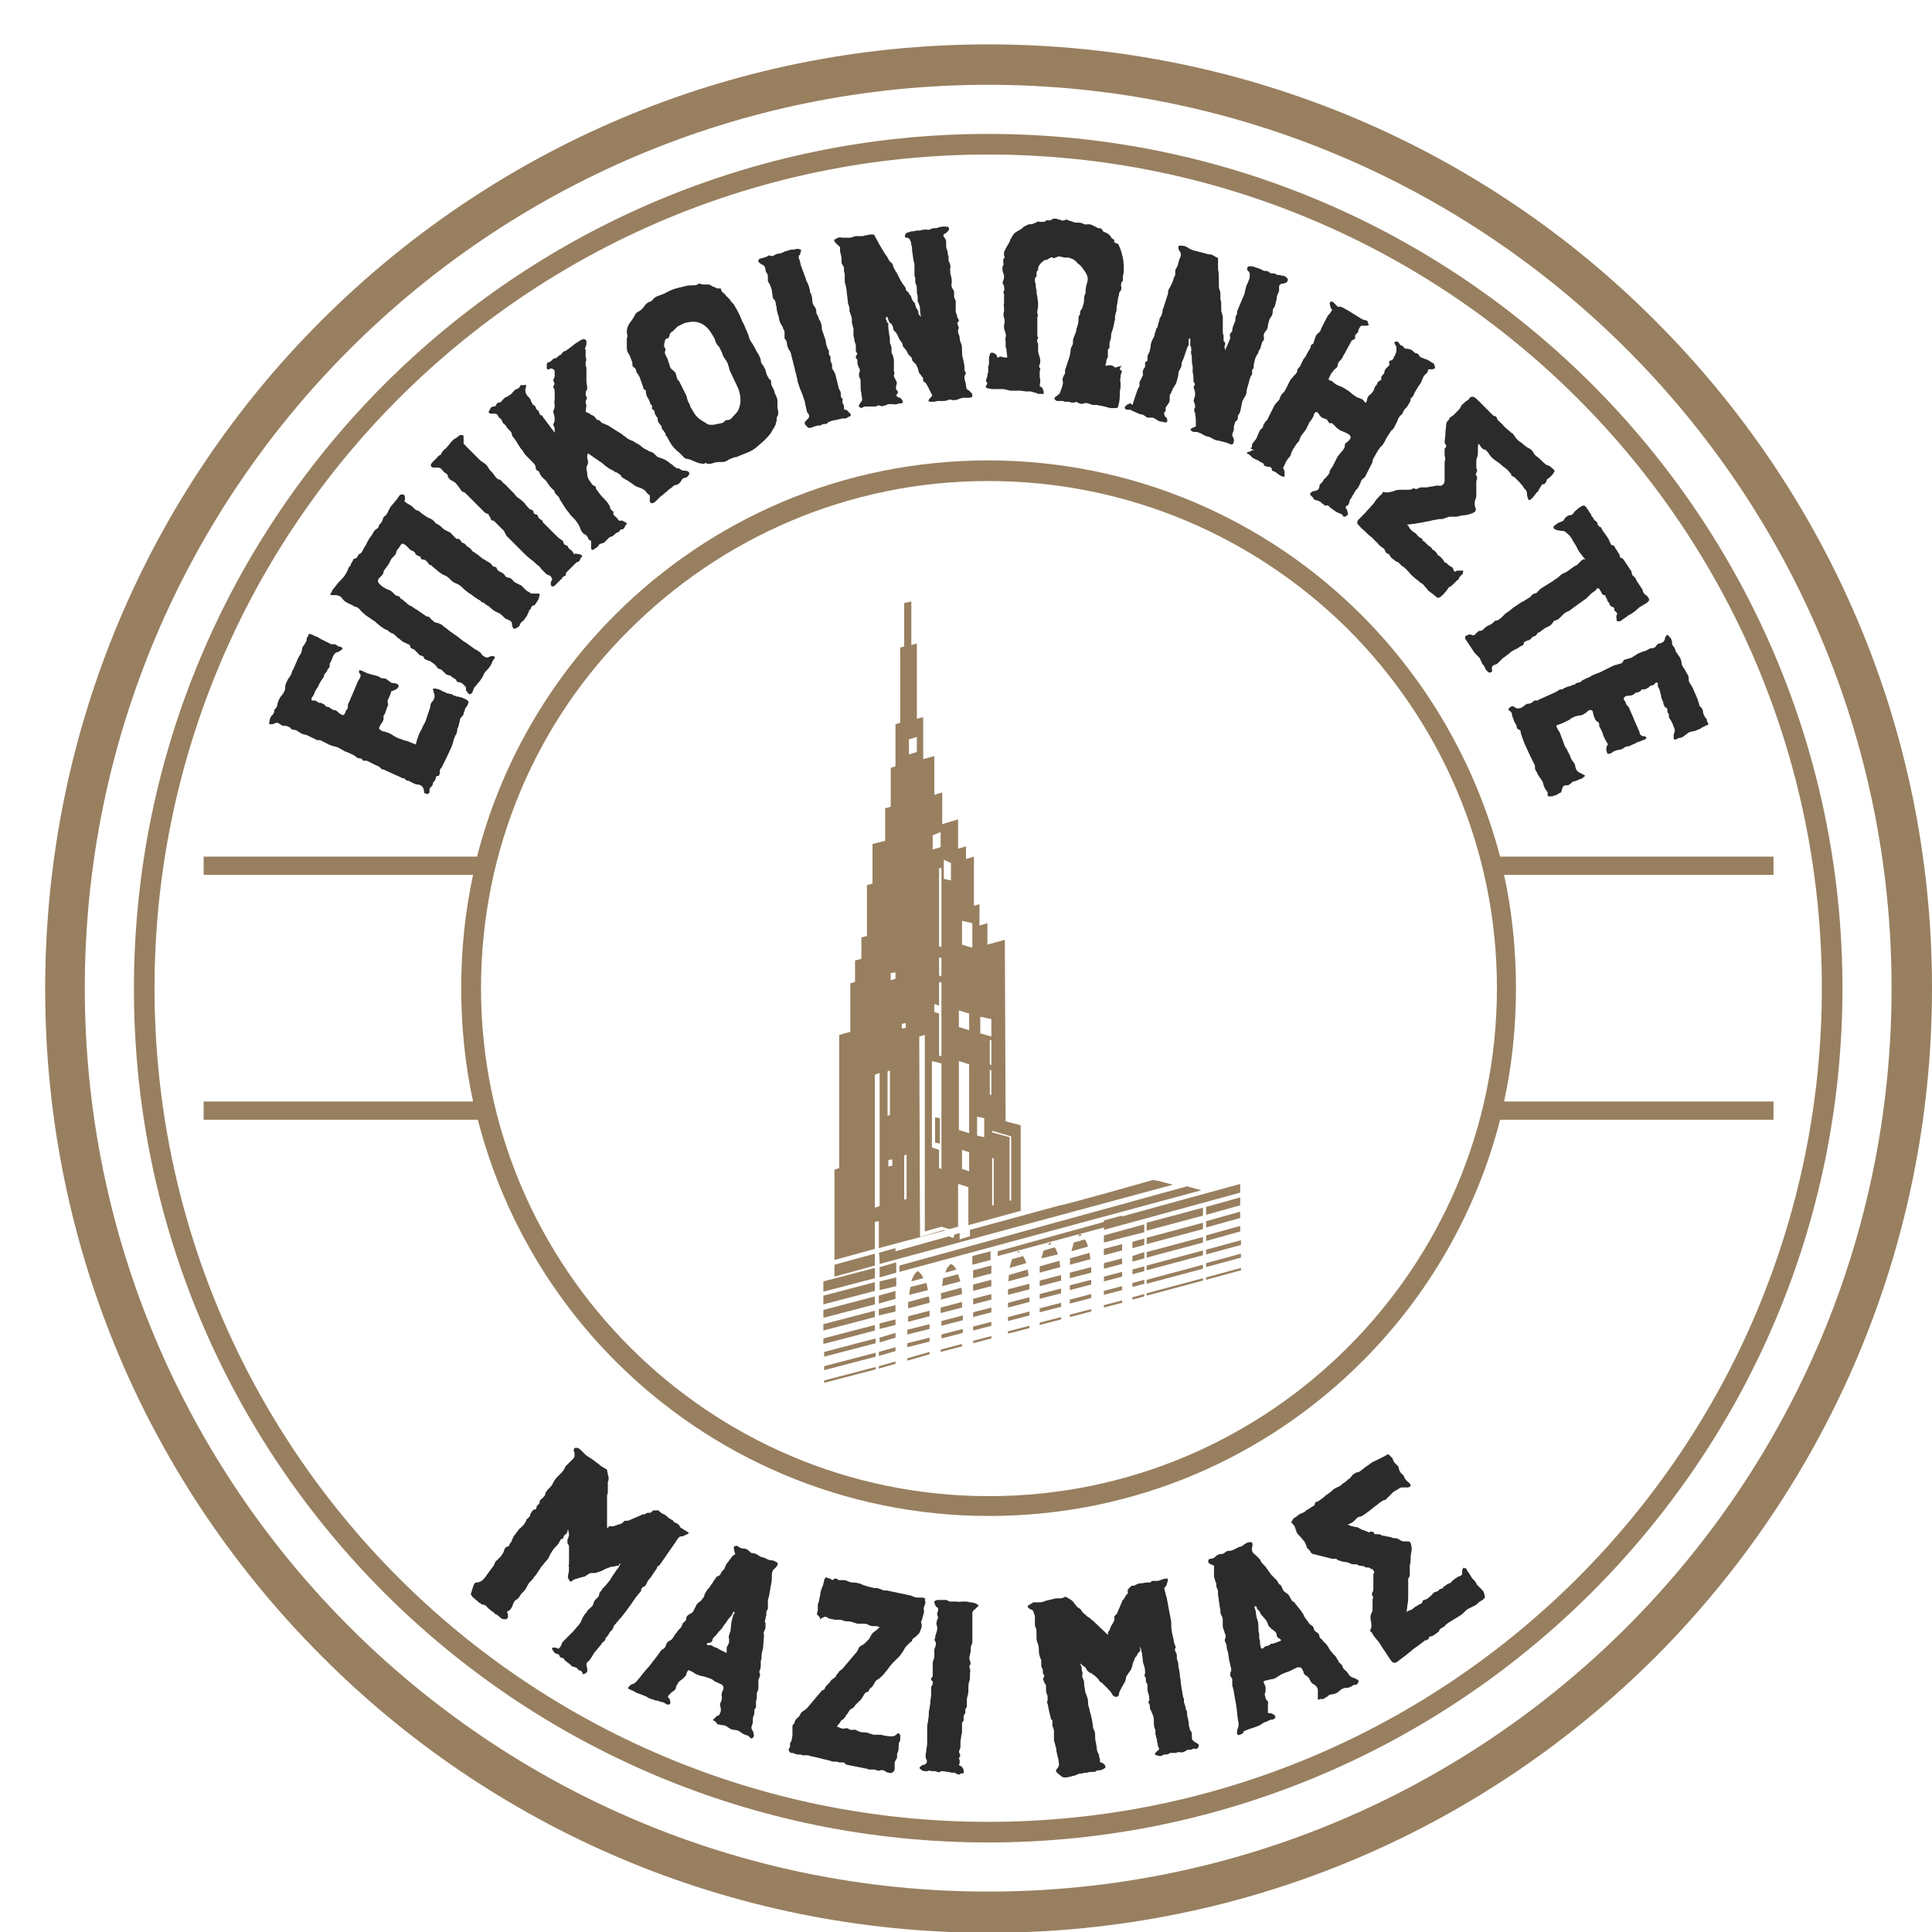 <?xml version="1.0" encoding="utf-8"?>
<!-- Generator: Adobe Illustrator 17.1.0, SVG Export Plug-In . SVG Version: 6.00 Build 0)  -->
<!DOCTYPE svg PUBLIC "-//W3C//DTD SVG 1.1//EN" "http://www.w3.org/Graphics/SVG/1.1/DTD/svg11.dtd">
<svg version="1.1" id="Layer_1" xmlns="http://www.w3.org/2000/svg" xmlns:xlink="http://www.w3.org/1999/xlink" x="0px" y="0px"
	 viewBox="0 0 243.8 243.8" enable-background="new 0 0 243.8 243.8" xml:space="preserve">
<g>
	<path fill="#987F5F" d="M124.7,19.5c-29.1,0-55.4,11.8-74.4,30.8c-19,19-30.8,45.4-30.8,74.4c0,29.1,11.8,55.4,30.8,74.4
		c19,19,45.4,30.8,74.4,30.8c29.1,0,55.4-11.8,74.4-30.8c19-19,30.8-45.4,30.8-74.4c0-29.1-11.8-55.4-30.8-74.4
		C180.1,31.3,153.8,19.5,124.7,19.5L124.7,19.5z M48.5,48.5C68,29,95,16.9,124.7,16.9c29.8,0,56.7,12.1,76.2,31.6
		c19.5,19.5,31.6,46.5,31.6,76.2c0,29.8-12.1,56.7-31.6,76.2c-19.5,19.5-46.5,31.6-76.2,31.6C95,232.5,68,220.5,48.5,201
		c-19.5-19.5-31.6-46.5-31.6-76.2C16.9,95,29,68,48.5,48.5z"/>
	<path fill="#987F5F" d="M124.7,10.7c-31.5,0-60,12.8-80.6,33.4c-20.6,20.6-33.4,49.1-33.4,80.6c0,31.5,12.8,60,33.4,80.6
		c20.6,20.6,49.1,33.4,80.6,33.4c31.5,0,60-12.8,80.6-33.4c20.6-20.6,33.4-49.1,33.4-80.6c0-31.5-12.8-60-33.4-80.6
		C184.7,23.5,156.2,10.7,124.7,10.7L124.7,10.7z M40.5,40.5C62.1,18.9,91.8,5.6,124.7,5.6c32.9,0,62.7,13.3,84.2,34.9
		c21.6,21.6,34.9,51.3,34.9,84.2S230.5,187.4,209,209c-21.6,21.6-51.3,34.9-84.2,34.9c-32.9,0-62.7-13.3-84.2-34.9
		c-21.6-21.6-34.9-51.3-34.9-84.2S18.9,62.1,40.5,40.5z"/>
	<path fill-rule="evenodd" clip-rule="evenodd" fill="#987F5F" d="M124.7,60.7c-17.7,0-33.7,7.2-45.3,18.8
		C67.8,91,60.7,107,60.7,124.7c0,17.7,7.2,33.7,18.8,45.3c11.6,11.6,27.6,18.8,45.3,18.8s33.7-7.2,45.3-18.8
		c11.6-11.6,18.8-27.6,18.8-45.3c0-17.7-7.2-33.7-18.8-45.3C158.4,67.8,142.4,60.7,124.7,60.7L124.7,60.7z M189.3,108.1h34.5v2.3
		h-34c1,4.6,1.5,9.4,1.5,14.3c0,4.9-0.5,9.7-1.5,14.3h34v2.3h-34.5c-3,11.7-9.1,22.2-17.4,30.5c-12.1,12.1-28.7,19.5-47.1,19.5
		s-35.1-7.5-47.1-19.5c-8.3-8.3-14.4-18.8-17.4-30.5H25.7v-2.3h34c-1-4.6-1.5-9.4-1.5-14.3c0-4.9,0.5-9.7,1.5-14.3h-34v-2.3h34.5
		c3-11.7,9.1-22.2,17.4-30.5c12.1-12.1,28.7-19.5,47.1-19.5s35.1,7.5,47.1,19.5C180.1,85.9,186.2,96.4,189.3,108.1z"/>
</g>
<g>
	<path fill="#2B2B2B" d="M60.1,199.7c0.4,0,0.7-0.2,0.9-0.4c0.2-0.2,0.4-0.5,0.6-0.8c0.1-0.1,0.2-0.3,0.3-0.4
		c0.1-0.1,0.2-0.3,0.3-0.4c0.1-0.1,0.2-0.3,0.2-0.4c0.1-0.1,0.1-0.3,0.3-0.4c0.1-0.1,0.2-0.2,0.4-0.4c0.1-0.1,0.2-0.2,0.3-0.4
		c0.1-0.1,0.1-0.2,0.2-0.4c0-0.1,0.1-0.3,0.2-0.4c0-0.1,0.1-0.1,0.2-0.1c0.1,0,0.1-0.1,0.2-0.1c0-0.1,0.1-0.1,0.1-0.2
		c0-0.1,0.1-0.1,0.1-0.2c0.1-0.1,0.2-0.2,0.2-0.4c0.1-0.1,0.1-0.2,0.2-0.4l0.6-0.8c0.1-0.1,0.1-0.2,0.3-0.3c0.1-0.1,0.2-0.2,0.3-0.3
		c0.1-0.1,0.2-0.2,0.2-0.3c0.1-0.1,0.2-0.2,0.2-0.4c0.1-0.1,0.2-0.2,0.3-0.3c0.1-0.1,0.2-0.2,0.2-0.3c0-0.1,0.1-0.3,0.2-0.4
		c0.1-0.2,0.2-0.3,0.3-0.3c0.2,0,0.3-0.1,0.3-0.3c0-0.1,0.1-0.3,0.2-0.3c0.1-0.1,0.2-0.2,0.2-0.4c0-0.1,0.1-0.3,0.2-0.3
		c0.1-0.1,0.2-0.2,0.3-0.3c0.1-0.1,0.2-0.2,0.2-0.4c0.1-0.3,0.3-0.5,0.5-0.7c0.2-0.2,0.4-0.4,0.5-0.7c0.1-0.2,0.3-0.5,0.5-0.7
		c0.2-0.2,0.4-0.4,0.6-0.6c0.1-0.1,0.2-0.3,0.3-0.4c0.1-0.2,0.1-0.3,0.2-0.4c0.1-0.1,0.2-0.2,0.3-0.3c0.1-0.1,0.2-0.2,0.3-0.3
		s0.2-0.2,0.3-0.3c0.1-0.1,0.2-0.2,0.2-0.4c0-0.1,0-0.3,0-0.4c-0.1-0.1-0.1-0.2-0.1-0.3c0-0.2,0.1-0.3,0.3-0.3
		c0.2,0,0.4,0.1,0.5,0.2c0.1,0.1,0.2,0.2,0.3,0.3c0.1,0.1,0.2,0.2,0.3,0.3c0.2,0.2,0.4,0.3,0.7,0.5c0.2,0.1,0.4,0.3,0.7,0.5
		c0.1,0.1,0.3,0.2,0.4,0.3c0.1,0.1,0.2,0.2,0.4,0.3c0.1,0.1,0.2,0.1,0.3,0.2c0.2,0.1,0.3,0.1,0.3,0.2c0,0.2,0.1,0.4,0.1,0.5
		c0,0.2,0.1,0.3,0.1,0.5c0,0.2,0,0.3-0.1,0.5c0,0.2,0,0.3,0,0.5c0,0.2,0,0.4,0,0.6c0,0.2,0,0.4-0.1,0.6c0,0.2,0,0.5,0,0.7
		c0,0.2,0,0.4,0,0.7l0,2.7c0.1,0,0.1,0,0.2-0.1c0-0.1,0.1-0.1,0.2-0.1c0.1,0,0.2,0,0.2,0c0.1,0,0.1,0,0.2,0c0.1,0,0.2-0.1,0.3-0.1
		c0.1,0,0.2-0.1,0.3-0.1c0.4-0.1,0.6-0.2,0.7-0.4c0.1-0.1,0.2-0.1,0.4-0.1c0.1,0,0.3,0,0.4-0.1c0.2-0.1,0.5-0.2,0.7-0.3
		c0.2-0.1,0.5-0.2,0.7-0.3c0.1-0.1,0.2-0.1,0.3-0.1c0.1,0,0.2,0,0.3-0.1c0.1-0.1,0.2-0.1,0.4-0.1c0.1,0,0.3,0,0.3-0.1
		c0.1-0.1,0.2-0.2,0.3-0.2c0.1,0,0.3,0,0.5,0c0.1,0,0.2,0.1,0.3,0.2c0.1,0.1,0.2,0.2,0.3,0.2c0.2,0.1,0.4,0.2,0.6,0.4
		c0.2,0.2,0.4,0.3,0.6,0.4c0.1,0,0.1,0.1,0.2,0.2c0,0.1,0.1,0.1,0.1,0.1c0.1,0,0.1,0.1,0.2,0.1c0.1,0,0.1,0,0.2,0.1
		c0.1,0.1,0.2,0.1,0.2,0.2c0.1,0.1,0.1,0.2,0.2,0.3c0.1,0,0.3,0.2,0.5,0.3c0.3,0.2,0.5,0.3,0.5,0.3c0,0.1-0.1,0.2-0.4,0.3
		c-0.2,0.1-0.4,0.2-0.5,0.2c-0.2-0.1-0.3,0.1-0.5,0.3c-0.2,0.3-0.3,0.5-0.4,0.6c-0.3,0.4-0.6,0.9-0.9,1.3c-0.3,0.4-0.6,0.9-0.9,1.3
		c-0.1,0.1-0.1,0.2-0.2,0.2c-0.1,0-0.2,0.1-0.2,0.3l-0.5,0.7c-0.1,0.2-0.3,0.5-0.5,0.7c-0.2,0.2-0.3,0.5-0.4,0.7
		c-0.1,0.1-0.1,0.2-0.2,0.2c-0.1,0-0.2,0.1-0.3,0.2c-0.1,0.1-0.1,0.2-0.1,0.3s-0.1,0.2-0.2,0.3c-0.2,0.2-0.3,0.4-0.5,0.6
		c-0.1,0.2-0.3,0.4-0.4,0.6c-0.3,0.4-0.5,0.7-0.8,1.1c-0.3,0.4-0.5,0.7-0.9,1.1c-0.1,0.2-0.3,0.3-0.4,0.5c-0.2,0.2-0.3,0.3-0.3,0.5
		c-0.1,0.1-0.1,0.2-0.2,0.3c-0.1,0.1-0.1,0.1-0.2,0.2c-0.1,0.1-0.1,0.2-0.2,0.3c0,0.1-0.1,0.2-0.2,0.3c-0.1,0.1-0.2,0.2-0.2,0.3
		c0,0.1-0.1,0.3-0.3,0.4c-0.1,0.1-0.2,0.2-0.2,0.2c0,0.1-0.1,0.2-0.2,0.3c-0.1,0.2-0.3,0.3-0.4,0.5c-0.1,0.1-0.3,0.3-0.4,0.5
		c-0.1,0.2-0.2,0.3-0.3,0.5c-0.1,0.1-0.2,0.3-0.3,0.4c-0.2,0.1-0.3,0.3-0.3,0.4c0,0.1,0,0.3,0.1,0.5c0,0.2,0,0.3,0,0.4
		c0,0.1-0.1,0.2-0.3,0.3c-0.2,0.1-0.3,0.1-0.3-0.1c-0.1-0.2-0.2-0.3-0.3-0.3c-0.1,0-0.3-0.1-0.3-0.2c-0.1-0.1-0.2-0.2-0.3-0.2
		c-0.1,0-0.2-0.1-0.4-0.1c-0.1-0.1-0.2-0.2-0.3-0.3c-0.1-0.1-0.3-0.2-0.4-0.3c-0.1-0.1-0.3-0.2-0.3-0.3s-0.2-0.2-0.3-0.2
		c-0.1,0-0.3-0.1-0.3-0.3c-0.1-0.1-0.2-0.2-0.3-0.2c-0.1,0-0.3-0.1-0.4-0.2c0-0.1-0.1-0.2-0.2-0.3c-0.1-0.2,0-0.3,0.2-0.3
		c0.1,0,0.3,0,0.4,0.1c0.2,0.1,0.3,0,0.4-0.2c0.1-0.1,0.1-0.2,0.2-0.4c0-0.1,0.1-0.2,0.2-0.3c0.1-0.1,0.2-0.2,0.3-0.3
		c0.1-0.1,0.2-0.2,0.3-0.3c0.1-0.1,0.2-0.2,0.3-0.3c0.1-0.1,0.2-0.2,0.3-0.3c0.2-0.2,0.4-0.5,0.6-0.7s0.4-0.5,0.5-0.8
		c0.1-0.1,0.1-0.3,0.2-0.4c0.1-0.1,0.1-0.2,0.2-0.3c0.1-0.1,0.2-0.2,0.3-0.4c0.1-0.1,0.2-0.3,0.3-0.3c0.1-0.1,0.2-0.2,0.3-0.3
		c0.1-0.1,0.2-0.3,0.2-0.4c0-0.1,0.1-0.3,0.2-0.4c0.1-0.1,0.2-0.2,0.3-0.3c0.1-0.1,0.2-0.2,0.2-0.4c0-0.1,0.1-0.3,0.2-0.4
		c0.1-0.1,0.2-0.2,0.2-0.3c0.1-0.1,0.2-0.2,0.3-0.3c0.2-0.2,0.4-0.5,0.6-0.7c0.2-0.3,0.3-0.5,0.5-0.8c0.2-0.2,0.3-0.5,0.5-0.7
		c0.2-0.2,0.3-0.5,0.4-0.7c-0.1,0-0.2,0.1-0.2,0.2c0,0.1-0.1,0.1-0.2,0.1c0,0-0.1,0-0.1,0c0,0-0.1,0-0.1,0c-0.1,0.1-0.3,0.1-0.4,0.1
		c-0.1,0-0.3,0-0.4,0.1c-0.3,0.1-0.6,0.2-0.9,0.4c-0.3,0.1-0.5,0.2-0.9,0.3c-0.1,0-0.2,0-0.4,0c-0.1,0-0.2,0-0.4,0.1
		c-0.3,0.2-0.5,0.4-0.8,0.4l-1,0.3c-0.1,0-0.2,0.1-0.3,0.2c-0.1,0.1-0.3,0.1-0.3,0c-0.2-0.2-0.3-0.5-0.2-0.8
		c0.1-0.4,0.1-0.7,0.1-0.9c0-0.1-0.1-0.3,0-0.4c0-0.1,0-0.3,0-0.4c0-0.1,0-0.3,0-0.4c0-0.1,0-0.2,0-0.3c0-0.2,0-0.3,0-0.5
		c0-0.2,0-0.3,0-0.5c0-0.2,0-0.3-0.1-0.4c-0.1-0.1-0.1-0.2-0.1-0.4c0-0.2,0-0.3,0.1-0.4c0-0.1,0.1-0.3,0.1-0.4l-0.1-0.7
		c-0.1,0.1-0.1,0.2-0.1,0.3s-0.1,0.2-0.2,0.3c-0.2,0.1-0.3,0.3-0.3,0.4c0,0.1-0.1,0.2-0.2,0.2c-0.1,0-0.2,0.1-0.2,0.2
		c-0.1,0.1-0.1,0.2-0.2,0.3c0,0.1-0.1,0.2-0.2,0.3c-0.2,0.2-0.4,0.4-0.6,0.7c-0.2,0.3-0.3,0.5-0.4,0.7c-0.1,0.3-0.3,0.5-0.4,0.6
		c-0.2,0.2-0.3,0.4-0.5,0.6c-0.2,0.2-0.3,0.5-0.5,0.7c-0.1,0.2-0.3,0.5-0.5,0.7c-0.1,0.2-0.3,0.4-0.5,0.6c-0.2,0.2-0.3,0.4-0.4,0.6
		c-0.1,0.2-0.2,0.4-0.4,0.6c-0.2,0.2-0.4,0.4-0.5,0.6c-0.1,0.2-0.3,0.4-0.5,0.5s-0.3,0.4-0.4,0.6c0,0.1-0.1,0.3-0.1,0.3
		c-0.1,0.1-0.1,0.2-0.2,0.3c-0.1,0.1-0.2,0.2-0.3,0.2c-0.1,0-0.1,0.1-0.1,0.2c0.1,0.1,0.1,0.3,0.1,0.4c0,0.2,0,0.3-0.2,0.4
		c-0.1,0.1-0.3,0-0.5,0c-0.2-0.1-0.3-0.2-0.4-0.3c-0.1-0.1-0.2-0.1-0.2-0.2c-0.1,0-0.2-0.1-0.3-0.1c0,0-0.1-0.1-0.1-0.1
		c0-0.1-0.1-0.1-0.2-0.2c-0.2-0.1-0.3-0.2-0.4-0.3c-0.1-0.1-0.3-0.2-0.4-0.4c-0.1-0.1-0.3-0.2-0.4-0.2c-0.2,0-0.3-0.1-0.4-0.2
		c-0.1,0-0.2-0.1-0.4-0.3c-0.2-0.1-0.3-0.3-0.5-0.4c-0.1-0.1-0.2-0.3-0.3-0.4C59.8,199.8,59.9,199.7,60.1,199.7z"/>
	<path fill="#2B2B2B" d="M79.5,213.2c-0.3-0.1-0.3-0.2-0.1-0.4s0.3-0.3,0.5-0.3c0.2-0.1,0.3-0.2,0.5-0.4c0.1-0.2,0.3-0.3,0.4-0.5
		c0.4-0.5,0.7-0.9,1.1-1.3c0.3-0.4,0.7-0.9,1-1.3c0.1-0.1,0.2-0.3,0.3-0.4c0.1-0.2,0.2-0.3,0.3-0.4c0.1-0.1,0.2-0.1,0.3-0.2
		c0.1-0.1,0.2-0.2,0.2-0.3c0.1-0.3,0.2-0.5,0.4-0.6c0.2-0.1,0.4-0.2,0.5-0.4c0.2-0.3,0.3-0.5,0.5-0.7c0.1-0.2,0.3-0.4,0.5-0.6
		c0.1-0.1,0.1-0.2,0.2-0.4c0-0.1,0.1-0.2,0.2-0.3c0.2-0.1,0.3-0.3,0.3-0.5c0-0.2,0.2-0.4,0.4-0.5c0.2-0.1,0.4-0.2,0.5-0.4
		c0.1-0.2,0.2-0.4,0.3-0.6c0.1-0.2,0.2-0.4,0.4-0.5c0.1-0.1,0.3-0.2,0.4-0.4c0.2-0.2,0.3-0.4,0.3-0.6c0.1-0.2,0.2-0.3,0.3-0.5
		c0.1-0.2,0.3-0.3,0.4-0.5c0.1-0.2,0.3-0.4,0.4-0.6s0.3-0.4,0.4-0.6c0,0,0.1-0.1,0.2-0.1c0.1,0,0.1-0.1,0.2-0.1
		c0.1-0.1,0.1-0.2,0.2-0.3c0-0.1,0.1-0.2,0.2-0.3c0.1-0.1,0.3-0.3,0.3-0.5c0.1-0.2,0.2-0.4,0.3-0.5c0.1-0.1,0.2-0.3,0.3-0.4
		c0.1-0.1,0.2-0.3,0.3-0.4c0.1-0.1,0.2-0.2,0.3-0.2c0.1-0.1,0.1-0.1,0-0.3l-0.1-0.5c0-0.2,0-0.3,0.2-0.3c0.1-0.1,0.3,0,0.4,0.1
		c0.2,0.1,0.3,0.2,0.5,0.2c0.1,0,0.3,0,0.5,0.1c0.2,0.1,0.3,0.2,0.4,0.3c0.1,0.1,0.2,0.2,0.4,0.2c0.2,0,0.4,0.1,0.6,0.2
		c0.1,0.1,0.3,0.2,0.5,0.3c0.2,0,0.4,0.1,0.6,0.2c0.2,0.1,0.4,0.2,0.6,0.2c0.4,0,0.6,0.2,0.8,0.3c0.1,0.2,0,0.4-0.3,0.7
		c-0.3,0.2-0.4,0.5-0.4,0.9c0,0.4,0,0.8-0.1,1.1c0,0.2-0.1,0.4-0.1,0.6c0,0.2-0.1,0.4-0.1,0.6c0,0.2-0.1,0.3-0.1,0.5
		c-0.1,0.2-0.1,0.3-0.1,0.5c0,0.2,0,0.3,0,0.4c0,0.1,0,0.3,0,0.4c0,0.1,0,0.2-0.1,0.3c-0.1,0.1-0.1,0.2-0.1,0.3c0,0.2,0,0.3,0,0.4
		c-0.1,0.1-0.1,0.3-0.1,0.4c-0.1,0.2-0.1,0.4,0,0.5c0,0.2,0,0.3,0,0.5c0,0.2-0.1,0.4-0.2,0.6c0,0.1-0.1,0.2,0,0.3c0,0.1,0,0.2,0,0.3
		l-0.1,1.3c0,0.2-0.1,0.4-0.1,0.6c-0.1,0.2-0.1,0.4-0.1,0.6c0,0.2,0,0.4-0.1,0.6c0,0.2,0,0.4,0,0.5c0,0.2,0,0.4-0.1,0.6
		c-0.1,0.2-0.1,0.4,0,0.5c0,0.1,0,0.2,0,0.3c0,0.1-0.1,0.1-0.1,0.3c-0.1,0.1-0.1,0.2-0.1,0.3c0,0.1,0,0.2,0,0.3c0,0.2,0,0.4,0,0.5
		s0,0.4-0.1,0.5c-0.1,0.2-0.1,0.4-0.1,0.6c0,0.2,0,0.4-0.1,0.7c0,0.2,0,0.4,0,0.6c0,0.1,0,0.2-0.1,0.3c-0.1,0.1-0.1,0.1-0.1,0.2
		c0,0.3,0,0.5-0.1,0.7c-0.1,0.2-0.1,0.4-0.1,0.6c0,0.2,0,0.4-0.1,0.6c-0.1,0.2-0.1,0.4,0,0.6c0.1,0.1,0.2,0.3,0.2,0.5
		c0.1,0.2,0,0.4-0.1,0.5c-0.2,0.1-0.3,0.1-0.4-0.1c-0.1-0.1-0.2-0.2-0.3-0.2c-0.3-0.1-0.6-0.2-0.8-0.4c-0.3-0.2-0.5-0.3-0.8-0.3
		c-0.3,0-0.5-0.1-0.8-0.3c-0.2-0.2-0.5-0.3-0.7-0.3c-0.2,0-0.4-0.1-0.6-0.1c-0.1,0-0.1-0.1-0.2-0.2c0-0.1-0.1-0.1-0.2-0.2
		c-0.2-0.1-0.3-0.2-0.2-0.2c0.1-0.1,0.2-0.2,0.3-0.3c0.1-0.1,0.2-0.2,0.3-0.2c0.1,0,0.2-0.1,0.2-0.2c0.2-0.3,0.2-0.6,0.1-1
		c-0.1-0.2,0-0.4,0.1-0.6c0.1-0.2,0.1-0.4,0.1-0.6c-0.1-0.2,0-0.4,0-0.5c0.1-0.2,0.1-0.3,0.2-0.5c0-0.2,0-0.3-0.1-0.4
		c-0.1-0.1-0.2-0.2-0.3-0.2c-0.1-0.1-0.3-0.1-0.4-0.2c-0.2-0.1-0.3-0.1-0.4-0.2c-0.2-0.2-0.5-0.3-0.8-0.4c-0.3-0.1-0.6-0.2-0.8-0.2
		c-0.3-0.1-0.6-0.2-0.8-0.3c-0.2-0.2-0.5-0.3-0.7-0.4c-0.1-0.1-0.2,0-0.3,0.2c-0.1,0.2-0.1,0.4-0.2,0.5c-0.1,0.1-0.2,0.2-0.3,0.3
		s-0.2,0.2-0.4,0.3c-0.1,0.1-0.2,0.2-0.3,0.4c-0.1,0.2-0.2,0.3-0.2,0.4c0,0.2-0.1,0.3-0.2,0.4c-0.1,0.1-0.3,0.2-0.4,0.3
		c-0.1,0.1-0.1,0.1-0.2,0.2c-0.1,0.1-0.2,0.2-0.2,0.3c0,0.1,0,0.1,0.1,0.2c0.1,0,0.1,0.1,0.1,0.1c0,0.1,0.1,0.3,0.1,0.4
		c0,0.2-0.1,0.3-0.2,0.3c-0.1,0-0.3,0-0.4-0.1c-0.1-0.1-0.3-0.2-0.4-0.2c-0.1,0-0.3-0.1-0.4-0.1c-0.1-0.1-0.3-0.1-0.4-0.1
		c-0.3-0.1-0.6-0.2-0.9-0.3c-0.3-0.2-0.5-0.3-0.8-0.4c-0.3-0.1-0.5-0.2-0.8-0.3C80,213.4,79.7,213.3,79.5,213.2z M89.2,207.5
		c0,0.1,0.1,0.1,0.3,0.1c0.2,0,0.3,0,0.4,0.1c0.1,0.1,0.2,0.1,0.4,0.2c0.1,0,0.3,0.1,0.4,0.2l0.8,0.4c0.2,0.1,0.2,0.1,0.2-0.1
		c0-0.2,0-0.3,0-0.3c0-0.2,0-0.3,0.1-0.4c0.1-0.1,0.1-0.3,0.2-0.4c0-0.2,0-0.3,0-0.5c0-0.1-0.1-0.3,0-0.4c0-0.1,0.1-0.3,0.1-0.4
		c0.1-0.1,0.1-0.3,0.1-0.4l0.1-0.9c0-0.1,0.1-0.3,0.1-0.4c0-0.1,0.1-0.3,0.1-0.4c0-0.1,0-0.1,0.1-0.2c0.1-0.1,0.1-0.1,0.1-0.2
		c0-0.1-0.1-0.1-0.1-0.1c-0.1,0-0.1,0-0.1,0.1c-0.1,0.3-0.3,0.5-0.5,0.7c-0.2,0.2-0.3,0.5-0.5,0.7c-0.2,0.2-0.3,0.5-0.5,0.7
		c-0.2,0.2-0.4,0.4-0.6,0.7c-0.1,0.1-0.2,0.2-0.3,0.3c-0.1,0.1-0.2,0.2-0.2,0.4c0,0.1-0.1,0.2-0.3,0.3
		C89.2,207.3,89.2,207.4,89.2,207.5z"/>
	<path fill="#2B2B2B" d="M103.2,203.8c-0.1,0-0.1-0.1-0.1,0c0,0,0-0.1,0-0.2l0.1-0.4c0-0.2,0-0.3,0-0.5s0-0.3,0.1-0.5
		c0.1-0.3,0.1-0.6,0.2-0.9c0-0.3,0.1-0.6,0.2-0.9c0.1-0.1,0.1-0.3,0.2-0.5c0-0.2,0.1-0.3,0.1-0.5c0.1-0.3,0.2-0.4,0.4-0.3
		c0.2,0.1,0.4,0.1,0.5,0.2c0.1,0.1,0.2,0.1,0.3,0c0.1-0.1,0.2-0.1,0.3-0.1c0.1,0,0.2,0.1,0.2,0.1c0.1,0.1,0.1,0.1,0.2,0.1
		c0.2,0,0.4,0,0.5,0c0.2,0,0.3,0,0.5,0.1c0.2,0.1,0.5,0.2,0.7,0.2c0.3,0,0.5,0,0.7,0.1c0.2,0,0.4,0.1,0.6,0.2
		c0.2,0.1,0.4,0.1,0.6,0.2l0.8,0.2c0.1,0,0.2,0,0.2,0c0.1,0,0.1,0,0.2,0c0.1,0,0.2,0.1,0.3,0.1c0.1,0,0.2,0.1,0.3,0.1
		c0.1,0.1,0.2,0.1,0.3,0.1c0.1,0,0.2,0,0.3,0c0.5,0.1,0.9,0.2,1.4,0.3c0.5,0.1,1,0.2,1.4,0.3c0.2,0,0.4,0.1,0.6,0.2
		c0.2,0.1,0.4,0.1,0.7,0.1c0.1,0,0.2,0,0.4,0c0.2,0,0.3,0.1,0.4,0.2c-0.1,0-0.1,0-0.1,0.1c0.1,0.2,0.1,0.4,0,0.6
		c-0.1,0.3-0.2,0.5-0.1,0.7c0,0.2,0,0.4-0.1,0.6c-0.1,0.3-0.1,0.5-0.2,0.7c-0.1,0.1-0.1,0.3,0,0.4c0,0.1,0,0.2,0,0.4
		c0,0.1-0.1,0.2-0.1,0.3c0,0.1,0,0.1-0.1,0.2c0,0.2-0.1,0.3-0.3,0.5c-0.2,0.2-0.3,0.3-0.5,0.4c-0.1,0.1-0.2,0.2-0.2,0.3
		c0,0.1-0.1,0.2-0.2,0.2l-0.5,0.5c-0.2,0.2-0.3,0.4-0.4,0.6c-0.1,0.2-0.3,0.4-0.4,0.6c-0.3,0.3-0.6,0.6-0.9,0.9
		c-0.3,0.3-0.5,0.6-0.8,1c-0.2,0.2-0.3,0.4-0.5,0.6c-0.2,0.2-0.4,0.4-0.6,0.5c-0.2,0.1-0.3,0.2-0.4,0.4c-0.1,0.2-0.2,0.3-0.3,0.5
		c-0.1,0.1-0.2,0.2-0.2,0.2c-0.1,0-0.1,0.1-0.2,0.2c0,0.1-0.1,0.1-0.1,0.2c0,0.1-0.1,0.1-0.2,0.1c-0.2,0.1-0.3,0.2-0.4,0.4
		c-0.1,0.2-0.2,0.3-0.3,0.5c-0.1,0.1-0.3,0.3-0.4,0.4c-0.1,0.1-0.3,0.3-0.4,0.4c-0.1,0.2-0.2,0.3-0.4,0.4c-0.2,0.1-0.3,0.2-0.4,0.4
		c-0.1,0.1-0.1,0.2-0.2,0.3c-0.1,0.1-0.1,0.1-0.2,0.3c-0.1,0.1-0.1,0.2-0.2,0.2c0,0.1-0.1,0.2-0.2,0.2c-0.1,0-0.1,0.1-0.2,0.2
		c-0.1,0.1-0.1,0.2-0.2,0.3c-0.1,0.1-0.2,0.2-0.3,0.4c0.1,0,0.2,0,0.3,0.1c0.1,0,0.2,0.1,0.3,0.1c0.1,0,0.2,0.1,0.4,0
		c0.1,0,0.3,0,0.4,0c0.2,0.2,0.4,0.2,0.6,0.2c0.2-0.1,0.4,0,0.6,0.1c0.2,0.1,0.4,0.2,0.7,0.2c0.2,0,0.5,0,0.7,0.1
		c0.2,0.1,0.4,0.1,0.6,0.2c0.2,0,0.4,0,0.6,0c0.2,0,0.5,0,0.7,0.1c0.2,0,0.5,0.1,0.7,0.1c0.2,0,0.4,0,0.5,0c0.1,0,0.3-0.1,0.5-0.3
		c0.1-0.1,0.2-0.1,0.3,0c0.1,0.1,0.1,0.2,0.1,0.3c0,0.1,0,0.2,0,0.4c0,0.1,0,0.2-0.1,0.3c-0.1,0.2-0.1,0.3-0.1,0.6
		c0,0.2,0,0.4-0.1,0.7c-0.1,0.1-0.1,0.3-0.1,0.5s0,0.3-0.1,0.4c-0.1,0.1-0.1,0.2-0.2,0.4c0,0.2,0,0.3,0,0.4c0,0.1,0,0.3,0,0.4
		c0,0.2-0.1,0.3-0.2,0.4c-0.1,0.1-0.3,0.2-0.5,0.1c-0.2,0-0.4-0.1-0.5-0.2c-0.2-0.1-0.4-0.2-0.6-0.1c-0.2,0.1-0.5,0-0.7-0.1
		c-0.1,0-0.2,0-0.4,0c-0.1,0-0.2,0-0.3,0c-0.1,0-0.2-0.1-0.3-0.1l-2.5-0.5c-0.1,0-0.2-0.1-0.3-0.2c-0.1-0.1-0.2-0.1-0.3-0.1
		c-0.2,0-0.3,0-0.4,0c-0.2-0.1-0.4-0.1-0.5-0.1c-0.2,0-0.4,0-0.6-0.1c-0.4-0.1-0.8-0.2-1.2-0.3c-0.4-0.1-0.8-0.2-1.3-0.3
		c-0.1,0-0.3-0.1-0.3-0.1c-0.1,0-0.2,0-0.4,0c-0.1,0-0.2,0-0.3,0s-0.2-0.1-0.3-0.1c-0.1,0-0.2,0-0.2,0c-0.1,0-0.1,0-0.2,0
		c-0.1,0-0.2-0.1-0.3-0.1c-0.1,0-0.2-0.1-0.3-0.1c-0.2,0-0.3,0-0.4-0.2c-0.1-0.1-0.1-0.3,0-0.4c0.1-0.1,0.1-0.2,0.1-0.3
		c0-0.1,0-0.2,0-0.3c0-0.1,0.1-0.2,0.1-0.2s0.1-0.1,0.1-0.2c0-0.2,0.1-0.4,0.1-0.7c0-0.2,0-0.5,0-0.7c0-0.1,0-0.2,0-0.3
		c0-0.1,0-0.2,0.1-0.3c0.1-0.1,0.2-0.2,0.2-0.4c0.1-0.2,0.2-0.3,0.3-0.4c0.2-0.1,0.3-0.3,0.4-0.5c0.1-0.2,0.2-0.3,0.4-0.4
		c0.1-0.1,0.3-0.2,0.4-0.3l1.6-1.9c0.1-0.1,0.1-0.2,0.2-0.2c0-0.1,0.1-0.2,0.2-0.2c0.2-0.1,0.3-0.1,0.3-0.3c0.1-0.2,0.2-0.3,0.3-0.4
		s0.2-0.2,0.3-0.3c0.1-0.2,0.3-0.4,0.5-0.5c0.2-0.1,0.3-0.3,0.4-0.5c0.1-0.1,0.2-0.2,0.3-0.4c0.1-0.1,0.3-0.2,0.4-0.3l1.6-1.9
		c0.1-0.1,0.3-0.3,0.4-0.6c0.1-0.3,0.3-0.4,0.5-0.5c0.2-0.1,0.3-0.2,0.4-0.3c0.1-0.1,0.3-0.3,0.4-0.4c0.1-0.1,0.2-0.3,0.3-0.5
		c0.1-0.2,0.2-0.3,0.3-0.4c0.1-0.1,0.3-0.2,0.4-0.3c0.1-0.1,0.3-0.2,0.4-0.4c-0.2,0-0.3-0.1-0.4-0.1c-0.1,0-0.3,0-0.5,0
		c-0.2,0-0.4-0.1-0.6-0.2c-0.2-0.1-0.3-0.1-0.5-0.1c-0.2,0-0.4,0-0.5,0c-0.2,0-0.4,0-0.6-0.1c-0.3-0.1-0.6-0.2-0.9-0.2
		c-0.2,0-0.4,0-0.6-0.1c-0.2-0.1-0.4-0.1-0.5-0.1c-0.1,0-0.3,0-0.5,0c-0.2,0-0.3-0.1-0.5-0.1c-0.2,0-0.4-0.1-0.5-0.2
		c-0.2-0.1-0.3-0.1-0.5,0c-0.2,0.1-0.3,0.1-0.4,0.3C103.5,204,103.3,204,103.2,203.8z"/>
	<path fill="#2B2B2B" d="M116.2,222.9c0.1-0.1,0.2-0.2,0.4-0.2c0.1,0,0.2-0.1,0.3-0.2c0.1-0.2,0.1-0.3,0-0.5
		c-0.1-0.1-0.1-0.3-0.1-0.4c0-0.3,0.1-0.6,0.1-0.8s0.1-0.5,0.1-0.8s0-0.6,0-0.9c0-0.3,0-0.6,0-0.9s0-0.6,0.1-0.9
		c0-0.3,0.1-0.5,0.1-0.9c0-0.3,0-0.5,0.1-0.8c0-0.3,0.1-0.5,0.1-0.9l0.1-0.8c0-0.1,0-0.3,0-0.4c0-0.2,0-0.3,0-0.4
		c0-0.1,0-0.3,0.1-0.4s0.1-0.3,0.1-0.4c0-0.1,0-0.2-0.1-0.2c-0.1-0.1-0.1-0.1-0.1-0.2c0-0.1,0-0.2,0.1-0.2c0-0.1,0.1-0.1,0.1-0.2
		c0-0.1,0-0.2,0-0.2c0-0.1,0-0.1,0-0.2c0-0.1,0-0.2,0-0.2c0-0.1,0-0.1,0-0.2c0-0.1,0-0.3,0-0.4c0-0.2,0-0.3,0-0.4
		c0-0.1,0-0.3,0.1-0.4c0-0.1,0.1-0.3,0.1-0.4c0-0.1,0-0.3,0-0.4s0-0.3,0-0.4c0-0.1,0-0.3,0.1-0.4c0-0.1,0.1-0.3,0.1-0.4
		c0-0.1,0-0.3-0.1-0.4c-0.1-0.1-0.1-0.2,0-0.4c0-0.2,0.1-0.5,0.2-0.8c0.1-0.3,0.1-0.6,0-0.8c0-0.1-0.1-0.3,0-0.4
		c0-0.2,0.1-0.3,0.1-0.4c0.1-0.1,0.1-0.2,0-0.4c0-0.2-0.1-0.3,0-0.4c0-0.1,0.1-0.3,0.1-0.4c0-0.1-0.1-0.3-0.2-0.3
		c-0.1,0-0.1-0.1-0.2-0.3c-0.1-0.2-0.1-0.3-0.1-0.4c0.1-0.1,0.2-0.2,0.5-0.2c0.3,0,0.5,0,0.6,0c0.1,0,0.2,0,0.3,0
		c0.1,0,0.2,0,0.3,0.1c0.1,0,0.2,0.1,0.2,0.1c0.1,0,0.1,0,0.3,0c0.2,0,0.4,0,0.6,0s0.4,0.1,0.6,0c0.2,0,0.4,0,0.6,0
		c0.2,0,0.4,0.1,0.6,0.1c0.2,0,0.4,0.1,0.5,0.1c0.1,0,0.2,0.1,0.4,0.2c0.1,0.1,0.1,0.1,0,0.2c-0.1,0.1-0.2,0.2-0.2,0.2
		c-0.1,0.1-0.1,0.1-0.2,0.2c-0.1,0-0.1,0.1-0.2,0.2c-0.1,0.1-0.1,0.2-0.1,0.2c0,0.1,0,0.1,0,0.2c0,0.1,0,0.3,0,0.4
		c0,0.2,0,0.3,0,0.4c0,0.3,0,0.6,0,0.8c0,0.3,0,0.6,0,0.8c0,0.2,0,0.3,0,0.5c0,0.2,0,0.3,0,0.5c0,0.2,0,0.3-0.1,0.4
		c0,0.1-0.1,0.3-0.1,0.4c0,0.3,0,0.5-0.1,0.9c-0.1,0.3-0.1,0.6,0,0.8c0.1,0.2,0.1,0.4,0,0.5c-0.1,0.1-0.1,0.3,0,0.5
		c0,0.1,0.1,0.3,0,0.4c0,0.1,0,0.3,0,0.4c0,0.3,0,0.6-0.1,0.8c-0.1,0.3-0.1,0.6-0.1,0.9c0,0.3,0,0.6-0.1,0.9
		c-0.1,0.3-0.1,0.6-0.1,0.9c0,0.1,0,0.2,0,0.2c0,0.1,0,0.1,0,0.2c0,0.1,0,0.2-0.1,0.2c0,0.1,0,0.1-0.1,0.2c0,0.1,0,0.2,0,0.2
		c0,0.1,0.1,0.1,0,0.2c0,0.1,0,0.2-0.1,0.2c0,0.1,0,0.1-0.1,0.2c0,0.1,0,0.2,0,0.3c0,0.1,0,0.2,0,0.3c0,0.1-0.1,0.1-0.1,0.1
		c0,0,0,0.1-0.1,0.2c0,0.1,0,0.3,0,0.4c0,0.1,0,0.3,0,0.4c0,0.3,0,0.6-0.1,0.8c0,0.3-0.1,0.6-0.1,0.8c0,0.2,0,0.3,0,0.5
		c0,0.2,0,0.3-0.1,0.5c-0.1,0.2-0.1,0.3,0,0.5s0.1,0.3,0,0.4c-0.1,0.1-0.1,0.3,0,0.4c0,0.1,0,0.3,0,0.4c-0.1,0.2-0.1,0.3,0,0.3
		c0.1,0,0.2,0.1,0.3,0.2c0.1,0.1,0.2,0.2,0.2,0.5c0.1,0.2,0,0.3-0.3,0.3c-0.1,0-0.1,0-0.2,0.1c-0.1,0-0.1,0.1-0.2,0
		c-0.1,0-0.1,0-0.2-0.1c-0.1,0-0.1,0-0.2-0.1c-0.3,0-0.5,0-0.8-0.1c-0.3,0-0.5-0.1-0.8-0.1c-0.1,0-0.2,0-0.3,0.1s-0.2,0-0.3,0
		c-0.2-0.1-0.3-0.1-0.4-0.1c-0.1,0-0.3,0-0.4,0c-0.1-0.1-0.3-0.1-0.4,0c-0.1,0-0.2,0-0.3,0c-0.2,0-0.3,0-0.4-0.1
		c-0.1,0-0.2-0.1-0.3-0.2C116,223.1,116,223,116.2,222.9z"/>
	<path fill="#2B2B2B" d="M133.3,223.3c0.3-0.3,0.4-0.6,0.3-0.9c0-0.3-0.1-0.6-0.2-1c0-0.2-0.1-0.3-0.1-0.5c0-0.2,0-0.3-0.1-0.5
		c0-0.2-0.1-0.3-0.1-0.5c-0.1-0.1-0.1-0.3-0.1-0.5c0-0.2,0-0.3,0-0.5c0-0.2,0-0.3,0-0.5c0-0.1-0.1-0.3-0.1-0.4
		c-0.1-0.1-0.1-0.3-0.1-0.4c0-0.1,0-0.2,0-0.2c0-0.1,0-0.1,0-0.2c0-0.1,0-0.2-0.1-0.2s-0.1-0.1-0.1-0.2c0-0.1-0.1-0.3-0.1-0.4
		c0-0.1-0.1-0.3-0.1-0.4l-0.2-1c-0.1-0.1-0.1-0.3,0-0.4c0-0.1,0-0.3,0-0.4c0-0.1,0-0.3-0.1-0.4c0-0.1-0.1-0.3-0.1-0.4
		c0-0.1,0-0.3,0-0.5c0-0.2,0-0.3-0.1-0.4c-0.1-0.1-0.1-0.2-0.2-0.4c-0.1-0.2-0.1-0.3,0-0.4c0.1-0.2,0.1-0.3,0-0.4
		c-0.1-0.1-0.1-0.2-0.1-0.4c0-0.1,0-0.3-0.1-0.4c-0.1-0.1-0.1-0.3-0.1-0.4c0-0.1,0-0.3,0-0.4c0-0.2,0-0.3-0.1-0.4
		c-0.1-0.3-0.2-0.6-0.2-0.9c0-0.3,0-0.6-0.1-0.9c-0.1-0.2-0.2-0.5-0.2-0.8c0-0.3,0-0.6,0-0.8c0-0.2,0-0.3-0.1-0.5
		c-0.1-0.2-0.1-0.3-0.1-0.5c0-0.1,0-0.3,0-0.4c0-0.2,0-0.3,0-0.4c0-0.1,0-0.3-0.1-0.4c0-0.1-0.1-0.3-0.1-0.4
		c-0.1-0.1-0.2-0.2-0.3-0.2c-0.1,0-0.2-0.1-0.3-0.2c-0.2-0.1-0.1-0.3,0.1-0.4c0.2-0.1,0.4-0.2,0.5-0.3c0.1,0,0.3,0,0.4,0
		c0.1,0,0.3,0,0.4,0c0.3,0,0.5-0.1,0.8-0.2c0.3-0.1,0.5-0.1,0.8-0.2c0.2,0,0.3-0.1,0.5-0.1c0.2,0,0.3,0,0.5,0c0.1,0,0.2,0,0.4-0.1
		c0.2-0.1,0.3-0.1,0.3-0.1c0.2,0.1,0.3,0.2,0.5,0.3s0.3,0.2,0.4,0.3c0.1,0.1,0.2,0.3,0.3,0.4c0.1,0.1,0.2,0.3,0.4,0.4
		c0.2,0.1,0.3,0.2,0.4,0.4c0.1,0.1,0.2,0.3,0.4,0.4c0.2,0.2,0.3,0.3,0.5,0.4c0.2,0.1,0.3,0.3,0.5,0.4l1.9,1.8c0-0.1,0.1-0.1,0-0.2
		c0-0.1,0-0.1,0.1-0.2c0-0.1,0.1-0.1,0.1-0.2c0,0,0.1-0.1,0.1-0.2c0-0.1,0.1-0.2,0.1-0.3c0.1-0.1,0.1-0.2,0.2-0.3
		c0.2-0.3,0.3-0.6,0.2-0.8c0-0.1,0.1-0.3,0.2-0.3c0.1-0.1,0.2-0.2,0.2-0.3c0.1-0.2,0.2-0.5,0.3-0.7c0.1-0.2,0.2-0.5,0.3-0.7
		c0-0.1,0.1-0.2,0.2-0.3c0.1-0.1,0.1-0.2,0.2-0.3c0-0.1,0.1-0.2,0.2-0.3c0.1-0.1,0.2-0.2,0.1-0.3c0-0.2,0-0.3,0.1-0.4
		c0.1-0.1,0.2-0.2,0.3-0.3c0.1-0.1,0.2-0.1,0.3-0.1c0.1,0,0.2,0,0.3-0.1c0.2-0.1,0.4-0.2,0.7-0.2c0.3,0,0.5-0.1,0.7-0.1
		c0.1,0,0.2,0,0.2,0s0.1,0,0.2,0c0.1,0,0.1-0.1,0.2-0.1c0-0.1,0.1-0.1,0.2-0.1c0.1,0,0.2,0,0.3,0c0.1,0,0.2,0,0.3,0
		c0.1,0,0.3-0.1,0.6-0.2c0.3-0.1,0.5-0.1,0.6-0.1c0.1,0,0.1,0.2,0,0.5c-0.1,0.3-0.1,0.4-0.2,0.5c-0.2,0.1-0.2,0.3-0.1,0.6
		c0.1,0.3,0.1,0.5,0.2,0.7c0.1,0.5,0.2,1,0.3,1.6c0.1,0.5,0.2,1,0.3,1.6c0,0.1,0,0.2,0,0.3c0,0.1,0,0.2,0,0.3l0.1,0.8
		c0.1,0.3,0.1,0.5,0.2,0.8c0,0.3,0.1,0.5,0.2,0.8c0.1,0.1,0.1,0.2,0,0.3c0,0.1-0.1,0.2,0,0.3c0,0.1,0.1,0.2,0.1,0.3
		c0.1,0.1,0.1,0.2,0.1,0.3c0,0.3,0,0.5,0.1,0.7c0.1,0.2,0.1,0.5,0.1,0.7c0.1,0.4,0.2,0.9,0.2,1.3c0.1,0.4,0.1,0.9,0.2,1.4
		c0,0.2,0.1,0.4,0.1,0.6c0,0.2,0.1,0.4,0.1,0.6c0.1,0.1,0.1,0.2,0.1,0.3s0,0.2,0,0.3c0,0.1,0.1,0.2,0.1,0.3s0.1,0.2,0.1,0.3
		c0,0.1,0,0.3,0.1,0.4c0.1,0.1,0.1,0.3,0.1,0.4c0,0.1,0,0.2,0,0.3c0,0.1,0.1,0.2,0.1,0.3c0,0.2,0.1,0.4,0.1,0.6c0,0.2,0,0.4,0.1,0.6
		c0,0.2,0.1,0.4,0.2,0.5c0.1,0.1,0.1,0.3,0.1,0.6c0,0.2,0,0.4,0.1,0.5c0.1,0.1,0.2,0.2,0.4,0.3c0.2,0.1,0.3,0.2,0.3,0.2
		c0.1,0,0.1,0.2,0,0.4c-0.1,0.2-0.2,0.2-0.3,0.2s-0.3-0.1-0.4,0c-0.1,0.1-0.3,0.1-0.4,0.1c-0.1,0-0.3,0-0.4,0.1
		c-0.1,0.1-0.2,0.1-0.4,0.2c-0.1,0-0.3,0.1-0.4,0c-0.2,0-0.3,0-0.5,0.1c-0.2,0-0.3,0-0.5,0s-0.3,0-0.4,0.1c-0.1,0.1-0.3,0.1-0.4,0.1
		c-0.1,0-0.3,0-0.4,0.1c-0.1,0.1-0.3,0.1-0.4,0.1c-0.1,0-0.2-0.1-0.4-0.1c-0.2-0.1-0.2-0.2-0.1-0.3c0.1-0.1,0.2-0.2,0.3-0.3
		c0.2-0.1,0.2-0.2,0.1-0.4c-0.1-0.1-0.1-0.3-0.1-0.4c0-0.1-0.1-0.2-0.1-0.4s0-0.3-0.1-0.4c0-0.2,0-0.3-0.1-0.4c0-0.1,0-0.3,0-0.4
		c0-0.1,0-0.3-0.1-0.4c-0.1-0.3-0.1-0.6-0.1-1s-0.1-0.6-0.2-0.9c-0.1-0.1-0.1-0.3-0.2-0.4c-0.1-0.1-0.1-0.3-0.1-0.4
		c0-0.1,0-0.3-0.1-0.4c-0.1-0.1-0.1-0.3,0-0.4s0-0.3,0-0.5c0-0.2-0.1-0.3-0.1-0.5c-0.1-0.1-0.1-0.3-0.1-0.4c0-0.2,0-0.3,0-0.4
		c0-0.2,0-0.3-0.1-0.4c-0.1-0.1-0.1-0.3-0.1-0.4c0-0.1,0-0.3-0.1-0.4c-0.1-0.1-0.1-0.3,0-0.4c0-0.3,0-0.6-0.1-0.9
		c-0.1-0.3-0.2-0.6-0.2-0.9c0-0.3-0.1-0.6-0.1-0.8c-0.1-0.3-0.1-0.6-0.2-0.8c0,0.1-0.1,0.2,0,0.3c0,0.1,0,0.2-0.1,0.3
		c0,0,0,0.1-0.1,0.1c0,0,0,0.1-0.1,0.1c-0.1,0.2-0.1,0.3-0.2,0.4s-0.2,0.2-0.2,0.3c-0.1,0.3-0.3,0.6-0.3,0.9
		c-0.1,0.3-0.2,0.6-0.4,0.8c-0.1,0.1-0.1,0.2-0.2,0.3s-0.1,0.2-0.2,0.3c0,0.3-0.1,0.6-0.3,0.9l-0.5,0.9c0,0.1-0.1,0.2-0.1,0.4
		c0,0.2-0.1,0.2-0.2,0.3c-0.3,0.1-0.6-0.1-0.7-0.4c-0.2-0.3-0.4-0.5-0.6-0.7c-0.1-0.1-0.2-0.2-0.3-0.3s-0.2-0.2-0.3-0.3
		c-0.1-0.1-0.2-0.1-0.3-0.2c-0.1-0.1-0.1-0.2-0.2-0.3c-0.1-0.1-0.2-0.2-0.3-0.3c-0.1-0.1-0.2-0.2-0.4-0.3c-0.1-0.1-0.2-0.2-0.3-0.2
		c-0.1,0-0.2-0.1-0.3-0.2c-0.1-0.1-0.2-0.2-0.2-0.3c-0.1-0.1-0.1-0.2-0.3-0.3l-0.5-0.4c0,0.1,0.1,0.2,0.1,0.3
		c0.1,0.1,0.1,0.2,0.1,0.3c0,0.2,0,0.4,0.1,0.5c0,0.1,0,0.2,0,0.3c0,0.1-0.1,0.2,0,0.3c0,0.1,0,0.2,0.1,0.3c0,0.1,0.1,0.2,0.1,0.3
		c0,0.3,0,0.5,0.1,0.9c0,0.3,0.1,0.6,0.2,0.8c0.1,0.3,0.2,0.5,0.2,0.8c0,0.2,0,0.5,0.1,0.7c0.1,0.3,0.1,0.6,0.2,0.8
		c0.1,0.3,0.1,0.5,0.2,0.8c0,0.2,0.1,0.5,0.1,0.7c0,0.3,0.1,0.5,0.2,0.7c0.1,0.2,0.1,0.5,0.1,0.7c0,0.3,0,0.5,0.1,0.8
		c0,0.2,0.1,0.5,0.1,0.7s0.1,0.5,0.2,0.7c0.1,0.1,0.1,0.2,0.1,0.3c0,0.1,0,0.2,0.1,0.3c0,0.1,0,0.2,0,0.3s0,0.2,0.1,0.2
		c0.1,0,0.3,0.1,0.4,0.2c0.1,0.1,0.2,0.2,0.2,0.4c0,0.1-0.2,0.2-0.4,0.3c-0.2,0.1-0.4,0.1-0.5,0.1c-0.1,0-0.2,0-0.3,0.1
		c-0.1,0.1-0.2,0.1-0.3,0.1c-0.1,0-0.1,0-0.2,0s-0.2,0-0.2,0c-0.2,0-0.4,0.1-0.5,0.1c-0.2,0-0.3,0-0.6,0.1c-0.2,0-0.3,0-0.5,0.1
		s-0.3,0.1-0.5,0.2c-0.1,0-0.2,0-0.4,0.1c-0.2,0-0.4,0.1-0.6,0.1c-0.2,0-0.3,0-0.5-0.1C133.2,223.6,133.2,223.5,133.3,223.3z"/>
	<path fill="#2B2B2B" d="M156.5,218.9c-0.3,0.1-0.4,0-0.4-0.2s0-0.4,0.1-0.6c0.1-0.2,0.1-0.4,0.1-0.6c0-0.2-0.1-0.4-0.1-0.6
		c-0.1-0.6-0.1-1.1-0.2-1.7c-0.1-0.5-0.2-1.1-0.3-1.7c0-0.2-0.1-0.3-0.1-0.5c-0.1-0.2-0.1-0.3-0.1-0.5c0-0.1,0-0.2,0-0.4
		c0-0.2,0-0.3-0.1-0.4c-0.2-0.2-0.2-0.5-0.1-0.7c0.1-0.2,0.1-0.4,0-0.7c-0.1-0.3-0.1-0.6-0.2-0.8c0-0.3-0.1-0.5-0.1-0.8
		c0-0.1-0.1-0.3-0.1-0.4c0-0.1-0.1-0.2-0.1-0.4c0-0.2,0-0.4-0.1-0.5c-0.1-0.2-0.2-0.4-0.1-0.6c0.1-0.2,0.1-0.4,0-0.6
		c-0.1-0.2-0.1-0.4-0.2-0.6c-0.1-0.2-0.1-0.4-0.1-0.6c0-0.2,0-0.4,0-0.6c0-0.2-0.1-0.5-0.2-0.6c-0.1-0.2-0.1-0.4-0.1-0.6
		c0-0.2-0.1-0.4-0.1-0.6c0-0.2-0.1-0.5-0.1-0.7c0-0.3-0.1-0.5-0.1-0.7c0-0.1,0-0.1,0-0.2c0-0.1,0-0.2,0-0.2c0-0.1,0-0.2-0.1-0.3
		c0-0.1-0.1-0.2-0.1-0.3c0-0.2,0-0.4-0.1-0.6c-0.1-0.2-0.1-0.4-0.2-0.6c0-0.2,0-0.4,0-0.5c0-0.2,0-0.4,0-0.5c0-0.1,0-0.2,0-0.3
		c0-0.1,0-0.2-0.2-0.2l-0.4-0.2c-0.1-0.1-0.2-0.2-0.1-0.4c0-0.1,0.1-0.2,0.3-0.2c0.2,0,0.4-0.1,0.5-0.2c0.1-0.1,0.2-0.2,0.4-0.3
		c0.2-0.1,0.3-0.1,0.5-0.1c0.1,0,0.3-0.1,0.4-0.2c0.2-0.2,0.4-0.2,0.6-0.2c0.2,0,0.4-0.1,0.6-0.2c0.2-0.1,0.4-0.2,0.6-0.3
		c0.2,0,0.4-0.1,0.6-0.3c0.3-0.2,0.5-0.3,0.8-0.3s0.3,0.3,0.2,0.7c-0.1,0.4,0.1,0.7,0.4,0.9c0.3,0.3,0.6,0.5,0.7,0.8
		c0.1,0.2,0.3,0.4,0.4,0.5s0.3,0.3,0.4,0.5c0.1,0.1,0.2,0.3,0.3,0.4c0.1,0.2,0.2,0.3,0.3,0.4c0.1,0.1,0.2,0.2,0.3,0.3
		c0.1,0.1,0.2,0.2,0.3,0.3c0.1,0.1,0.1,0.2,0.2,0.3c0,0.1,0.1,0.2,0.1,0.2c0.2,0.1,0.3,0.2,0.3,0.3c0.1,0.1,0.1,0.3,0.2,0.4
		c0.1,0.2,0.2,0.3,0.4,0.4c0.1,0.1,0.3,0.2,0.4,0.4c0.1,0.2,0.2,0.4,0.3,0.5c0,0.1,0.1,0.2,0.2,0.2c0.1,0.1,0.2,0.1,0.2,0.2l0.8,1
		c0.1,0.2,0.3,0.4,0.3,0.5c0.1,0.2,0.2,0.4,0.3,0.5c0.1,0.1,0.2,0.3,0.3,0.4c0.1,0.2,0.2,0.3,0.4,0.4c0.2,0.1,0.3,0.3,0.3,0.5
		c0.1,0.2,0.2,0.3,0.4,0.4c0.1,0.1,0.2,0.1,0.2,0.2c0,0,0.1,0.1,0.1,0.3c0,0.1,0.1,0.2,0.2,0.3c0.1,0.1,0.2,0.1,0.2,0.2
		c0.1,0.1,0.2,0.3,0.4,0.4c0.1,0.1,0.2,0.3,0.3,0.4c0.1,0.2,0.2,0.4,0.3,0.5c0.1,0.2,0.3,0.3,0.4,0.5c0.2,0.1,0.3,0.3,0.4,0.5
		c0.1,0.1,0.1,0.2,0.2,0.3c0,0.1,0.1,0.2,0.1,0.2c0.2,0.2,0.4,0.3,0.4,0.5c0.1,0.2,0.2,0.4,0.4,0.5c0.1,0.1,0.3,0.3,0.4,0.5
		c0.1,0.2,0.3,0.3,0.5,0.4c0.1,0,0.3,0.1,0.5,0.2c0.2,0.1,0.3,0.2,0.2,0.4c-0.1,0.2-0.2,0.3-0.3,0.3c-0.1,0-0.3,0-0.4,0.1
		c-0.3,0.2-0.5,0.3-0.9,0.3c-0.3,0-0.6,0.2-0.8,0.4c-0.2,0.2-0.4,0.3-0.8,0.4c-0.3,0-0.6,0.1-0.7,0.3c-0.2,0.1-0.4,0.2-0.5,0.3
		c-0.1,0-0.2,0-0.2,0c-0.1,0-0.1,0-0.2,0c-0.2,0.1-0.3,0.1-0.3,0c0-0.1,0-0.2,0-0.4c0-0.1,0-0.3,0-0.4c0-0.1,0-0.2,0-0.3
		c0-0.3-0.2-0.6-0.6-0.8c-0.2-0.1-0.3-0.3-0.4-0.5c-0.1-0.2-0.2-0.4-0.4-0.5c-0.2-0.1-0.3-0.2-0.4-0.4c0-0.2-0.1-0.3-0.2-0.5
		s-0.2-0.2-0.4-0.2c-0.1,0-0.3,0-0.4,0.1c-0.1,0.1-0.3,0.1-0.4,0.2c-0.1,0.1-0.3,0.1-0.4,0.2c-0.3,0.1-0.6,0.2-0.8,0.3
		c-0.3,0.1-0.5,0.3-0.7,0.4c-0.3,0.2-0.5,0.3-0.8,0.3c-0.3,0.1-0.5,0.1-0.8,0.2c-0.1,0-0.2,0.1-0.1,0.3c0.1,0.2,0.2,0.4,0.2,0.5
		c0,0.1,0,0.3,0,0.4c0,0.2,0,0.3-0.1,0.4c0,0.1,0,0.3,0.1,0.5c0,0.2,0.1,0.3,0.2,0.4c0.1,0.1,0.2,0.3,0.1,0.4c0,0.2,0,0.3,0,0.5
		c0,0.1,0,0.2,0,0.3c0,0.1,0,0.2,0,0.3c0.1,0.1,0.1,0.1,0.2,0.1c0.1,0,0.1,0,0.2,0c0.1,0,0.2,0.1,0.4,0.2c0.1,0.1,0.2,0.2,0.1,0.4
		c-0.1,0.1-0.2,0.2-0.4,0.2c-0.2,0-0.3,0.1-0.4,0.1c-0.1,0.1-0.2,0.1-0.4,0.2c-0.1,0-0.3,0.1-0.4,0.2c-0.3,0.2-0.5,0.3-0.8,0.4
		c-0.3,0.1-0.6,0.2-0.9,0.3c-0.3,0.1-0.5,0.2-0.7,0.3C157,218.7,156.7,218.8,156.5,218.9z M159.2,208c0.1,0.1,0.2,0,0.3-0.1
		c0.1-0.1,0.2-0.2,0.4-0.2c0.1,0,0.3-0.1,0.4-0.2c0.1-0.1,0.3-0.1,0.4-0.1l0.8-0.3c0.2-0.1,0.2-0.1,0.1-0.2
		c-0.1-0.1-0.2-0.2-0.3-0.2c-0.1-0.1-0.2-0.2-0.2-0.4c0-0.2-0.1-0.3-0.2-0.4c-0.1-0.1-0.2-0.2-0.4-0.3c-0.1-0.1-0.2-0.2-0.3-0.3
		c-0.1-0.1-0.2-0.2-0.2-0.4c-0.1-0.1-0.1-0.3-0.2-0.4l-0.6-0.7c-0.1-0.1-0.2-0.2-0.2-0.4c-0.1-0.1-0.2-0.2-0.3-0.3
		c0,0-0.1-0.1-0.1-0.2c0-0.1,0-0.1-0.1-0.2c-0.1,0-0.1,0-0.2,0c0,0,0,0.1,0,0.1c0.1,0.3,0.2,0.6,0.2,0.8c0,0.3,0.1,0.6,0.2,0.9
		c0.1,0.3,0.1,0.6,0.1,0.8c0,0.3,0,0.6,0.1,0.9c0,0.1,0,0.3,0,0.4c0,0.2,0,0.3,0.1,0.4c0,0.1,0,0.2,0,0.4
		C159.1,207.9,159.1,208,159.2,208z"/>
	<path fill="#2B2B2B" d="M175,183.6c0.1-0.1,0.2-0.1,0.3,0c0.1,0.1,0.2,0.2,0.3,0.3c0.1,0.1,0.2,0.2,0.2,0.4
		c0.1,0.1,0.1,0.2,0.2,0.3c0.1,0.1,0.2,0.2,0.3,0.3c0.1,0.1,0.2,0.2,0.2,0.3c0,0.2,0.1,0.3,0.1,0.4c0.1,0.1,0.1,0.2,0.2,0.3
		c0,0,0.1,0.1,0.1,0.1c0.1,0,0.1,0.1,0.2,0.2c0,0,0.1,0.1,0.1,0.2c0,0.1,0.1,0.1,0.1,0.2c0.1,0.1,0.2,0.3,0.5,0.5
		c0.2,0.2,0.2,0.3,0.2,0.4c0,0.1-0.1,0.1-0.3,0.2c-0.2,0-0.3,0-0.5,0c-0.2,0-0.3,0-0.4,0c-0.2,0.1-0.4,0.2-0.5,0.3
		c-0.2,0.1-0.4,0.2-0.5,0.3c-0.1,0.1-0.2,0.2-0.3,0.3c-0.1,0.1-0.2,0.2-0.3,0.3c-0.1,0.1-0.2,0.1-0.2,0.2c0,0.1-0.1,0.1-0.3,0.2
		c-0.1,0-0.3,0.1-0.4,0.2c-0.2,0.1-0.3,0.2-0.4,0.3c-0.1,0.1-0.3,0.2-0.4,0.3c-0.3,0.2-0.6,0.5-0.9,0.7s-0.6,0.5-1,0.6
		c-0.2,0-0.3,0.1-0.4,0.2c-0.1,0.1-0.2,0.2-0.3,0.3c-0.1,0.1-0.2,0.2-0.4,0.3c-0.2,0.1-0.3,0.1-0.4,0.2c0.1,0.1,0.3,0.1,0.5,0.2
		c0.2,0,0.4,0.1,0.5,0.1c0.2,0,0.4,0.1,0.5,0.2c0.2,0.1,0.4,0.2,0.5,0.2l0.5,0.2c0.1,0.1,0.2,0.1,0.3,0s0.2,0,0.3,0
		c0.1,0,0.2,0.1,0.2,0.2s0.2,0.1,0.3,0.1c0.2,0,0.3,0,0.4,0c0.2,0.1,0.3,0.2,0.5,0.2c0.2,0,0.4,0.1,0.5,0.1c0.2,0,0.4,0.1,0.5,0.1
		c0.1,0.1,0.3,0.1,0.5,0.1c0.2,0,0.4,0.1,0.5,0.2c0.2,0.1,0.3,0.2,0.5,0.2c0.1,0,0.3,0,0.5,0c0.2,0,0.4,0.1,0.4,0.2
		c0.1,0.3,0.2,0.7,0.1,1.1c-0.1,0.4-0.1,0.8-0.1,1.2c0,0.2-0.1,0.4-0.1,0.6c0,0.2,0,0.4,0,0.6c0,0.1,0,0.2,0,0.3s0,0.2,0,0.3
		c0,0.1,0,0.1-0.1,0.2c0,0.1,0,0.1-0.1,0.2c0,0.4,0,0.7,0,1.1c0,0.3,0,0.7,0,1.1c0,0.4,0,0.7-0.1,1.1c0,0.3-0.1,0.7-0.1,1
		c0-0.1,0.1-0.2,0.4-0.3s0.4-0.2,0.4-0.2c0.1-0.1,0.2-0.2,0.4-0.3c0.2-0.1,0.3-0.2,0.5-0.3c0.1,0,0.3-0.1,0.3-0.3
		c0-0.1,0.1-0.2,0.2-0.2s0.2-0.1,0.3-0.1c0.2-0.1,0.3-0.2,0.4-0.3c0.1-0.1,0.3-0.2,0.4-0.4c0.1-0.1,0.2-0.2,0.3-0.2
		c0.1,0,0.2-0.1,0.3-0.1c0.1-0.1,0.2-0.1,0.2-0.2c0.1-0.1,0.1-0.1,0.2-0.1c0.2,0,0.3-0.1,0.3-0.2c0.1-0.1,0.1-0.1,0.3-0.2
		c0.2-0.2,0.4-0.3,0.5-0.3c0.1,0,0.2-0.1,0.3-0.2c0-0.1,0.1-0.2,0.2-0.2c0.1-0.1,0.2-0.2,0.4-0.3c0.1-0.1,0.3-0.2,0.4-0.2
		c0.2-0.1,0.3-0.2,0.3-0.2c0-0.1,0-0.2,0-0.4c0-0.1,0-0.2,0.1-0.3c0-0.2,0.1-0.2,0.2-0.1c0.1,0,0.1,0,0.1,0c0,0,0.1,0,0.1,0
		c0,0.1,0.1,0.1,0.1,0.2c0,0.1,0.1,0.1,0.1,0.2c0.1,0.1,0.2,0.2,0.2,0.3c0.1,0.1,0.1,0.1,0.2,0.3c0.1,0.1,0.1,0.2,0.2,0.3
		c0.1,0.1,0.2,0.2,0.3,0.3s0.1,0.2,0.2,0.3c0,0.1,0.1,0.2,0.2,0.3c0.2,0.2,0.3,0.3,0.5,0.5c0.2,0.2,0.3,0.4,0.3,0.6
		c0.1,0.2,0.1,0.4,0,0.5c-0.1,0.1-0.2,0.2-0.4,0.3c-0.2,0.1-0.3,0.2-0.4,0.3c-0.1,0.1-0.2,0.2-0.4,0.3c-0.2,0.1-0.4,0.2-0.6,0.3
		c-0.2,0.1-0.4,0.2-0.5,0.3c-0.1,0.1-0.3,0.3-0.4,0.4c-0.1,0.1-0.3,0.2-0.4,0.3c-0.3,0.2-0.7,0.4-1,0.6c-0.3,0.2-0.7,0.4-0.9,0.7
		c-0.1,0.1-0.2,0.1-0.3,0.2c-0.1,0-0.2,0.1-0.3,0.2c0,0-0.1,0.1-0.1,0.2c0,0.1-0.1,0.1-0.2,0.2c-0.1,0.1-0.3,0.2-0.4,0.3
		c-0.2,0.1-0.3,0.2-0.5,0.2c-0.1,0-0.2,0.1-0.2,0.2c0,0.1-0.1,0.2-0.2,0.2c0,0-0.1,0.1-0.2,0.1s-0.2,0-0.2,0.1
		c-0.1,0.1-0.3,0.2-0.4,0.3c-0.1,0.1-0.3,0.2-0.4,0.3c-0.3,0.2-0.6,0.4-0.9,0.7c-0.3,0.2-0.6,0.5-0.9,0.7c-0.3,0.2-0.5,0.4-0.8,0.6
		c-0.3,0.2-0.5,0.2-0.8-0.2c-0.2-0.3-0.4-0.6-0.6-0.9c-0.2-0.3-0.4-0.6-0.6-0.9c-0.1-0.2-0.3-0.5-0.4-0.6c-0.2-0.2-0.3-0.4-0.5-0.6
		c-0.1-0.1-0.1-0.2-0.2-0.3c0-0.1-0.1-0.2-0.1-0.2c-0.2-0.1-0.2-0.2-0.2-0.3c0.2-0.3,0.2-0.7,0.1-1.1s-0.1-0.8,0.1-1.1
		c0.1-0.2,0.1-0.4,0.1-0.7c0-0.2,0-0.4,0-0.6c0-0.1,0-0.3,0-0.4c0.1-0.1,0.1-0.3,0-0.4c-0.1-0.2-0.1-0.4,0-0.5s0.1-0.3,0.1-0.5
		c0-0.2,0-0.4,0-0.7c0-0.2,0-0.4,0-0.7c0-0.1,0-0.2,0-0.3c0-0.1,0.1-0.2,0.1-0.3c0-0.1,0-0.2-0.1-0.2c0-0.1-0.1-0.1-0.1-0.2
		c-0.1,0-0.2,0-0.3-0.1c-0.1-0.1-0.2-0.1-0.3-0.1c-0.2,0-0.3,0-0.4-0.1c-0.1-0.1-0.3-0.1-0.4-0.1c-0.1,0-0.3,0-0.4-0.1
		c-0.1-0.1-0.3-0.1-0.5-0.1c-0.2,0-0.3,0-0.5-0.1c-0.2-0.1-0.5-0.2-0.7-0.2c-0.2,0-0.5-0.1-0.8-0.2c-0.1,0-0.1-0.1-0.2-0.1
		c0-0.1-0.1-0.1-0.2-0.1c-0.1,0-0.2,0-0.2,0s-0.1,0-0.2,0c-0.4-0.1-0.8-0.2-1.2-0.3c-0.4-0.1-0.8-0.2-1.2-0.3
		c-0.1,0-0.2-0.1-0.3-0.2c0-0.1-0.1-0.2-0.2-0.3c-0.1-0.1-0.1-0.2-0.2-0.2s-0.1-0.1-0.1-0.2c-0.1-0.2-0.1-0.3-0.2-0.5
		c-0.1-0.2-0.2-0.3-0.3-0.4c-0.1-0.2-0.3-0.3-0.4-0.5c-0.2-0.1-0.3-0.3-0.4-0.5c0-0.1-0.1-0.2-0.1-0.3c0-0.1-0.1-0.2-0.1-0.3
		c0-0.1-0.1-0.2-0.2-0.3c-0.1-0.1-0.1-0.2-0.2-0.2c-0.1-0.1,0-0.2,0.1-0.4c0.1-0.2,0.3-0.3,0.6-0.5c0.2-0.2,0.4-0.3,0.7-0.4
		c0.2-0.1,0.4-0.2,0.4-0.3c0.2-0.1,0.4-0.2,0.5-0.3c0.2-0.1,0.3-0.2,0.5-0.3c0.1,0,0.1-0.1,0.1-0.2c0-0.1,0.1-0.1,0.1-0.2
		s0.1-0.1,0.2-0.1c0.1,0,0.1,0,0.2-0.1c0.3-0.2,0.6-0.4,0.9-0.7c0.3-0.2,0.6-0.4,0.9-0.7c0.1-0.1,0.3-0.2,0.5-0.3s0.3-0.1,0.4-0.2
		c0.2-0.1,0.3-0.3,0.5-0.4c0.2-0.1,0.3-0.2,0.5-0.4c0.2-0.1,0.4-0.3,0.5-0.5c0.2-0.2,0.4-0.3,0.6-0.4c0.2,0,0.4-0.1,0.5-0.2
		c0.1-0.1,0.3-0.2,0.5-0.4c0.3-0.2,0.7-0.5,1-0.7C174.3,184,174.6,183.8,175,183.6z"/>
</g>
<path fill="#987F5F" d="M118.7,165.7V165l2.7-0.7c0,0.2,0,0.5,0,0.7L118.7,165.7z M121.5,166.6c0-0.2,0-0.4,0-0.6l-2.7,0.7v0.6
	L121.5,166.6z M121.5,168.2c0-0.1,0-0.3,0-0.5l-2.7,0.7v0.5L121.5,168.2z M129.9,165.5l-2.7,0.7v0.5l2.7-0.7
	C129.9,165.8,129.9,165.6,129.9,165.5z M125.1,166.8l-2.3,0.6l0,0.5l2.3-0.6V166.8z M131.2,162.3l2.7-0.7c0-0.3,0-0.5,0-0.7
	l-2.7,0.7L131.2,162.3z M133.9,164.4l-2.7,0.7v0.5l2.7-0.7C133.9,164.7,133.9,164.5,133.9,164.4z M139.3,159.4v0.7l2.3-0.6l0-0.7
	L139.3,159.4z M127.3,160.9c0,0.3,0,0.6-0.1,0.8l2.6-0.7c0-0.2-0.1-0.5-0.1-0.8L127.3,160.9z M118.7,164l2.7-0.7
	c0-0.2,0-0.5-0.1-0.8l-2.6,0.7C118.8,163.5,118.8,163.8,118.7,164z M131.2,160.6l2.6-0.7c0-0.2-0.1-0.5-0.1-0.8l-2.5,0.7
	C131.2,160.1,131.2,160.4,131.2,160.6z M139.3,158.4l2.3-0.6l0-0.8l-2.3,0.6V158.4z M142.9,156.7v0.8l1.5-0.4v-0.8L142.9,156.7z
	 M141.6,160.5l-2.3,0.6v0.6l2.3-0.6V160.5z M142.9,158.5v0.7l1.5-0.4V158L142.9,158.5z M135,159.6l2.6-0.7c0-0.2-0.1-0.5-0.1-0.8
	l-2.5,0.7C135.1,159.1,135,159.3,135,159.6z M141.6,162.3l-2.3,0.6v0.5l2.3-0.6L141.6,162.3z M144.4,161.5l-1.5,0.4v0.5l1.5-0.4
	V161.5z M142.9,160.2l0,0.6l1.5-0.4v-0.6L142.9,160.2z M137.7,163.3l-2.7,0.7v0.5l2.7-0.7C137.7,163.7,137.7,163.5,137.7,163.3z
	 M110.4,158.2l-5.1,1.4l0,1.5l5.1-1.4L110.4,158.2z M122.8,162.9l2.3-0.6l0-0.8l-2.3,0.6V162.9z M144.7,160.3l7.1-1.9v-0.6l-7.1,1.9
	L144.7,160.3z M144.7,163.2v0.3l7.1-1.9v-0.3L144.7,163.2z M156.6,156.5l-4.4,1.2v0.6l4.4-1.2V156.5z M142.9,163.7v0.3l1.5-0.4
	l0-0.3L142.9,163.7z M139.3,164.7v0.3l2.3-0.6v-0.3L139.3,164.7z M149.8,149.7l-36.3,10l0,0.8l38.1-10.3L149.8,149.7z M122.8,169.2
	v0.3l2.3-0.6v-0.3L122.8,169.2z M122.8,161.3l2.3-0.6l0-1l-2.3,0.6V161.3z M144.7,155.3l7.1-1.9l0-1l-7.1,1.9V155.3z M125,159l0-1.1
	l-2.3,0.6v1.1L125,159z M122.8,164.6l2.3-0.6v-0.7l-2.3,0.6V164.6z M137.7,161.5l-2.7,0.7l0,0.6l2.7-0.7
	C137.7,162,137.7,161.7,137.7,161.5z M125.1,165.6l0-0.6l-2.3,0.6v0.6L125.1,165.6z M129.9,162.7c0-0.3,0-0.5,0-0.7l-2.7,0.7v0.7
	L129.9,162.7z M133.9,162.6l-2.7,0.7l0,0.6l2.7-0.7C133.9,163,133.9,162.8,133.9,162.6z M129.9,163.7l-2.7,0.7v0.6l2.7-0.7
	C129.9,164.1,129.9,163.9,129.9,163.7z M117.3,164.4c0-0.2,0-0.5-0.1-0.8l-2.6,0.7c0,0.4,0,0.7,0,0.8v0L117.3,164.4z M114.5,171.4
	l0,0.3l2.8-0.8c0-0.1,0-0.2,0-0.3L114.5,171.4z M129.5,159.4c-0.1-0.3-0.2-0.6-0.4-0.9l-1.4,0.4c-0.1,0.3-0.2,0.7-0.3,1.1
	L129.5,159.4z M135,161.3l2.7-0.7c0-0.3,0-0.5,0-0.7l-2.7,0.7V161.3z M133.5,158.3c-0.1-0.3-0.2-0.6-0.4-0.9l-1.4,0.4
	c-0.1,0.3-0.2,0.7-0.3,1L133.5,158.3z M118.7,170.3v0.3l2.7-0.7c0-0.1,0-0.2,0-0.3L118.7,170.3z M152.2,154.9l4.3-1.2l0-0.8
	l-4.3,1.2V154.9z M152.2,153.3l4.3-1.2l0-1l-4.3,1.2L152.2,153.3z M111,161.2l2.1-0.6v-1.3l-2.1,0.6C111,160.3,111,160.7,111,161.2z
	 M152.2,156.6l4.3-1.2l0-0.7l-4.3,1.2L152.2,156.6z M139.3,154.2l-13.4,3.7l0,0.6l13.4-3.6v0.3l17.2-4.7l0-1.1l-14.9,4.1v-0.1
	l-2.3,0.6V154.2z M152.2,159.9l4.4-1.2l0-0.5l-4.4,1.2V159.9z M111,159.5l37-10l-1.9-0.5c-0.2,0-0.4-0.1-0.6-0.1
	c0,0-10.5,3-12.1,3.3l-11,3v0.8l-1.3,0.4v-0.8l-0.7,0.2c0,0,0,0.1,0,0.2c-0.1,0.4-0.4,0.1-0.6,0l-6.8,1.9c0-0.1,0-0.2,0-0.4
	l-2.1,0.6C111,158.5,111,159,111,159.5z M113,170.5V170l-2.1,0.6c0,0.1,0,0.3,0,0.5L113,170.5z M113,172.1v-0.3l-2.1,0.6
	c0,0.1,0,0.2,0,0.3L113,172.1z M152.2,161.5l4.4-1.2V160l-4.4,1.2V161.5z M110.5,168.9l-6.5,1.7l0,0.6l6.5-1.7V168.9z M110.5,170.7
	l-6.5,1.7v0.5l6.5-1.7V170.7z M113,168.8v-0.6l-2,0.6c0,0.2,0,0.4,0,0.6L113,168.8z M110.5,172.5l-6.5,1.7v0.3l6.5-1.7L110.5,172.5z
	 M118.6,144.3l0-3.2L118,141l0,3.2L118.6,144.3z M105.3,147.6l0.6-0.2l0-16.8l1.4-0.4l0-6.1l0.6-0.2l0-2.7l0.8-0.2l0-2.7l0.7-0.2
	l0-6.4l0.7-0.2l0-5l1.6-0.4l0-4.1l0.7-0.2l0-4.9l0.6-0.2l0-5.3l0.6-0.2l0-9.5l0.5-0.1l0-5.5l0.9-0.2l0,5.5l0.7-0.2l0,9.5l0.8-0.2
	l0,5.3l1.4-0.4l0,4.9l1-0.3l0,4l2-0.6v3.7l1-0.3l0,1.6l1-0.3l0,6.2l0.7-0.2l0,2.7l1-0.3l0,2.7l2.2-0.6l0.1,22.9l1.9,0.5l0,7.3l0,0
	l0,1.8h0l0,1.7l-6.6,1.8l0-1.8v0l0-2.1v-0.9l-1.3-0.4l0,1.8l0,0l0,1.9l0,0l0,1.7l-1.1,0.3l-1-0.3l-2.1,0.6l0-2.9h0l0-21.9l-0.7,0.2
	l0.1,25.3l3.1-0.9v0.1l-8.3,2.2c0-2,0-3.4,0-3.4l-0.5,0.1l0,3.4l-5.1,1.4L105.3,147.6z M125.4,152.1l0-1.8v0l0-4.1l-0.2-0.1l0,4.4
	l0,0v1.6L125.4,152.1z M125.2,142.7v0.2l2.2,0.6l0,6.4l0,1.6l0.2,0l0-1.6v0l0-6.5L125.2,142.7z M125.1,135.1l-0.2-0.1v3.1l0.2,0.1
	L125.1,135.1z M125.1,131.3l-0.2-0.1v3.1l0.2,0.1L125.1,131.3z M123.7,128.3v2.1l1.4,0.4l0-2.2L123.7,128.3z M123.3,140.9l0,2.4
	l0.9,0.2v-2.4L123.3,140.9z M122.3,143l0-8.7l-1.3-0.4l0,8.7L122.3,143z M122.3,147.8v-2.4l-0.9-0.3l0,2.4L122.3,147.8z
	 M121.4,116.2l0,3l1.3,0.4l0-3.1L121.4,116.2z M121,127.5v2.1l1.3,0.4v-2.1L121,127.5z M119.1,108.5l0,2.4l0.9,0.2l0-2.2
	L119.1,108.5z M118.5,126.9l-0.6-0.2l0,1l0.6,0.2l0,5.3l0.3,0.1l0-1.5l0-7.8l-0.3-0.1L118.5,126.9z M118.8,120.9l-0.3-0.1l0,2.3
	l0.3,0.1L118.8,120.9z M118.8,109.5l-0.3,0.1l0,9.8l0.3,0.1L118.8,109.5z M117.7,105.4l0,1.8l1-0.3l0-1.9L117.7,105.4z M117.6,133.9
	l0,10.9l0.9,0.3l0,2.3l0.3,0.1l0-13.3L117.6,133.9z M114.7,93.3l0,1.9l1-0.3l0-1.9L114.7,93.3z M114.4,145.7l-0.3,0.1l0,5.6l0.3-0.1
	L114.4,145.7z M113.8,129.2l0,0.6l0.5-0.1l0-0.6L113.8,129.2z M112.6,147.1l0-0.8l-0.5,0.1v0.8L112.6,147.1z M112.4,122.8v0.9
	l0.6-0.2v-0.8L112.4,122.8z M112,135.2l0,5.6l0.3-0.1l0-5.6L112,135.2z M110.4,135.6l0,16.8l0.6-0.2l0-16.8L110.4,135.6z
	 M110.4,167.2l-6.5,1.7v0.7l6.5-1.7V167.2z M110.4,161.8l-6.5,1.7v1.1l6.5-1.7V161.8z M110.4,160l-6.5,1.7l0,1.3l6.5-1.7L110.4,160z
	 M110.4,163.6l-6.5,1.7v1l6.5-1.7L110.4,163.6z M110.4,165.4l-6.5,1.7v0.8l6.5-1.7V165.4z M132.2,157.1l0.5-0.1
	c-0.1-0.1-0.1-0.1-0.2-0.2C132.4,156.9,132.3,157,132.2,157.1z M117.3,167.7c0-0.2,0-0.4,0-0.6l-2.8,0.7v0.6L117.3,167.7z
	 M117.3,169.3c0-0.1,0-0.3,0-0.5l-2.8,0.7v0.5L117.3,169.3z M127.2,168v0.3l2.7-0.7c0-0.1,0-0.2,0-0.3L127.2,168z M144.7,161.5v0.5
	l7.1-1.9v-0.5L144.7,161.5z M135,165.9v0.3l2.7-0.7c0-0.1,0-0.2,0-0.3L135,165.9z M131.2,166.9v0.3l2.7-0.7c0-0.1,0-0.2,0-0.3
	L131.2,166.9z M117.1,162.8c-0.1-0.3-0.1-0.6-0.2-0.9l-2,0.5c-0.1,0.3-0.1,0.7-0.2,1L117.1,162.8z M120,159.5
	c-0.3,0.2-0.6,0.6-0.7,1.1l1.4-0.4C120.5,159.9,120.3,159.6,120,159.5z M115.8,160.4c-0.4,0.3-0.6,0.7-0.8,1.3l1.5-0.4
	C116.4,160.9,116.1,160.6,115.8,160.4z M117.3,166.1c0-0.3,0-0.5,0-0.7l-2.7,0.7v0.7L117.3,166.1z M113,167.2v-0.7l-2,0.5
	c0,0.2,0,0.5,0,0.7L113,167.2z M118.9,162.3l2.3-0.6c-0.1-0.3-0.2-0.6-0.3-0.9l-1.9,0.5C119,161.6,118.9,162,118.9,162.3z
	 M111,162.8l2.1-0.5v-1.1l-2.1,0.5C111,162,111,162.4,111,162.8z M128.3,158.1l0.4-0.1c0,0-0.1-0.1-0.2-0.1
	C128.4,158,128.4,158.1,128.3,158.1z M113,165.5v-0.8l-2.1,0.5c0,0.3,0,0.5,0,0.8L113,165.5z M113,163.9l0-1l-2.1,0.6
	c0,0.3,0,0.6,0,1L113,163.9z M139.3,156.8l2.3-0.6v0l1.2-0.3l1.6-0.4l0-1l-5.1,1.4V156.8z M144.7,156.2v0.8l7.1-1.9l0-0.8
	L144.7,156.2z M144.7,158v0.7l7.1-1.9l0-0.7L144.7,158z M136,156l0.5-0.1c-0.1-0.1-0.1-0.1-0.2-0.2C136.2,155.8,136.1,155.9,136,156
	z M135.2,157.9l2.1-0.6c-0.1-0.3-0.2-0.6-0.4-0.9l-1.4,0.4C135.4,157.2,135.3,157.5,135.2,157.9z"/>
<g>
	<path fill="#2B2B2B" d="M58.7,89.4l-0.1,0.4c-0.1,0.1-0.1,0.2-0.1,0.3c0,0.1-0.1,0.2-0.2,0.3c-0.2,0.2-0.3,0.4-0.3,0.7
		c-0.1,0.2-0.1,0.5-0.2,0.7c-0.1,0.1-0.1,0.3-0.1,0.4c0,0.1-0.1,0.3-0.1,0.4c0,0.1-0.1,0.1-0.1,0.2c-0.1,0-0.1,0.1-0.1,0.2
		c-0.1,0.2-0.2,0.4-0.2,0.6c-0.1,0.2-0.1,0.4-0.2,0.6c-0.2,0.4-0.4,0.9-0.6,1.3c-0.2,0.4-0.4,0.8-0.6,1.2c0,0.1-0.1,0.2-0.2,0.3
		c-0.1,0.1-0.1,0.3-0.1,0.4c0,0.1,0,0.2,0,0.2c0,0.1-0.1,0.1-0.1,0.3C55.1,97.9,55,98,55,98.1c0,0.1,0,0.2-0.1,0.3
		c0,0.1-0.1,0.2-0.2,0.3c-0.1,0.1-0.1,0.2-0.1,0.3c0,0.1-0.1,0.2-0.2,0.3c-0.1,0-0.1,0.1-0.2,0.3c0,0.1,0,0.2,0,0.2
		c0,0.1,0,0.1,0,0.2c-0.1,0.1-0.1,0.2-0.3,0.2c-0.1,0-0.2-0.1-0.3-0.1c-0.1,0-0.1-0.1-0.1-0.3c0-0.2-0.1-0.3-0.1-0.4
		c-0.2-0.3-0.5-0.4-0.7-0.4c-0.2,0-0.4-0.1-0.6-0.2c-0.2-0.1-0.4-0.2-0.6-0.3c-0.1,0-0.2,0-0.2,0c0,0-0.1-0.1-0.2-0.2
		c-0.1-0.1-0.1-0.1-0.2-0.1c-0.1,0-0.2,0-0.3-0.1l-2-0.9c-0.1-0.1-0.2-0.1-0.3-0.1c-0.1,0-0.2-0.1-0.3-0.2c-0.1-0.1-0.1-0.1-0.2-0.2
		c-0.1,0-0.2-0.1-0.3-0.1c-0.2-0.1-0.4-0.2-0.6-0.3c-0.2-0.1-0.4-0.2-0.6-0.3c-0.1,0-0.1,0-0.2,0c-0.1,0-0.2,0-0.2,0
		c-0.1,0-0.2-0.1-0.2-0.2c-0.1-0.1-0.2-0.1-0.3-0.1c-0.2,0-0.4-0.1-0.6-0.3c-0.2-0.1-0.3-0.2-0.6-0.3c-0.2-0.1-0.4-0.2-0.7-0.3
		c-0.2-0.1-0.5-0.3-0.7-0.4c-0.2-0.1-0.4-0.2-0.6-0.2c-0.2-0.1-0.4-0.1-0.6-0.2c-0.2-0.1-0.4-0.2-0.6-0.3c-0.2-0.1-0.4-0.2-0.6-0.3
		c-0.1,0-0.2,0-0.2,0c-0.1,0-0.2,0-0.2,0c-0.2-0.1-0.3-0.2-0.6-0.3c-0.2-0.1-0.4-0.2-0.6-0.3c-0.2-0.1-0.5-0.1-0.7-0.2
		c-0.2-0.1-0.3-0.2-0.5-0.3c-0.1-0.1-0.3-0.2-0.5-0.2c-0.2,0-0.4-0.1-0.5-0.3c-0.2-0.1-0.4-0.2-0.6-0.2c-0.2,0-0.4,0-0.5-0.1
		s-0.3-0.2-0.5-0.3c-0.2,0-0.3,0.1-0.4,0.1c-0.1,0.1-0.3,0.1-0.5,0.1c-0.1,0-0.2-0.1-0.1-0.3c0-0.2,0.1-0.4,0.1-0.5
		c0.1-0.2,0.2-0.3,0.3-0.4s0.2-0.3,0.2-0.4c0-0.2,0.1-0.4,0.2-0.4c0.1-0.1,0.1-0.2,0.2-0.4c0-0.2,0.1-0.5,0.2-0.7
		c0.1-0.2,0.2-0.4,0.4-0.6c0.1-0.1,0.2-0.3,0.3-0.5c0.1-0.2,0.1-0.4,0.1-0.6c0-0.2,0.1-0.4,0.2-0.6c0.1-0.2,0.2-0.4,0.3-0.5
		c0.1-0.2,0.2-0.3,0.3-0.5c0-0.2,0.1-0.4,0.2-0.5c0.1-0.2,0.2-0.5,0.3-0.7c0.1-0.2,0.2-0.5,0.3-0.7c0.1-0.2,0.2-0.4,0.3-0.5
		c0.1-0.2,0.2-0.4,0.2-0.6c0-0.2,0.1-0.4,0.2-0.5c0.1-0.1,0.2-0.3,0.3-0.5c0.1-0.1,0.1-0.2,0.1-0.3c0-0.1,0-0.2,0.1-0.3l0.1-0.2
		l0.1-0.2c0,0,0.2,0,0.4,0.1s0.4,0.2,0.4,0.2c0.1,0,0.3,0.1,0.3,0.1c0.1,0.1,0.2,0.1,0.3,0.2c0.2,0.1,0.4,0.2,0.6,0.3
		c0.2,0.1,0.4,0.2,0.6,0.3c0.1,0.1,0.2,0.1,0.4,0.1c0.1,0,0.2,0,0.3,0c0.1,0.1,0.2,0.1,0.3,0.2c0.1,0.1,0.2,0.1,0.3,0.1
		c0.2,0.1,0.3,0.1,0.3,0.2c0,0.1,0,0.2-0.1,0.2c-0.1,0.1-0.2,0.1-0.3,0.2s-0.2,0.1-0.3,0.1c-0.2,0.1-0.4,0.3-0.5,0.6
		c-0.1,0.3-0.2,0.5-0.3,0.7c-0.1,0.1-0.1,0.2-0.1,0.4c0,0.1,0,0.2-0.1,0.3c-0.1,0.1-0.2,0.2-0.2,0.3c0,0.1-0.1,0.2-0.2,0.3
		c-0.1,0.1-0.2,0.2-0.2,0.3c0,0.1,0,0.2-0.1,0.3c-0.1,0.1-0.1,0.2-0.2,0.3c-0.1,0.1-0.1,0.2-0.2,0.3c-0.1,0.2-0.2,0.4-0.3,0.6
		c-0.1,0.2-0.3,0.4-0.4,0.7c0,0.1,0,0.1-0.1,0.2c0,0.1,0,0.1-0.1,0.2c0,0.1-0.1,0.1-0.1,0.2c-0.1,0.1-0.1,0.1-0.1,0.2
		c0,0.2,0.1,0.2,0.2,0.2c0.1,0,0.2,0,0.3,0c0.1,0.1,0.2,0.1,0.3,0.2c0.1,0.1,0.2,0.1,0.3,0.1c0.1,0,0.2,0,0.3,0.1
		c0.2,0.1,0.3,0.1,0.3,0.2c0.1,0.1,0.2,0.2,0.3,0.2c0.1,0,0.2,0,0.3,0.1c0.1,0.1,0.2,0.1,0.3,0.2c0.1,0.1,0.2,0.1,0.3,0.1
		c0.2,0,0.4,0.2,0.6,0.4c0.3,0.2,0.5,0.3,0.6,0.2c0.1-0.1,0.1-0.2,0.2-0.3c0-0.2,0.1-0.3,0.2-0.4c0.1-0.1,0.1-0.2,0.1-0.4
		c0-0.1,0-0.3,0.1-0.4c0.1-0.2,0.2-0.4,0.3-0.7c0.1-0.2,0.2-0.4,0.3-0.7c0.1-0.2,0.2-0.4,0.3-0.7c0.1-0.2,0.2-0.5,0.3-0.7
		c0.1-0.1,0.1-0.2,0.2-0.3c0-0.1,0.1-0.2,0.1-0.3c0-0.1,0-0.2-0.1-0.3c-0.1-0.1-0.1-0.2-0.1-0.3s0.1-0.2,0.2-0.1
		c0.1,0,0.3,0.1,0.5,0.2c0.2,0.1,0.4,0.2,0.5,0.2s0.3,0.1,0.3,0.1c0.1,0,0.3,0.1,0.4,0.1c0.1,0,0.3,0.1,0.4,0.1
		c0.2,0.1,0.3,0.1,0.4,0.2c0.1,0.1,0.2,0.1,0.4,0.1c0.2,0,0.4,0.1,0.5,0.2s0.3,0.2,0.4,0.3c0.1,0.1,0.3,0.1,0.4,0.1
		c0.2,0,0.3,0.1,0.4,0.1c0.2,0.1,0.2,0.2,0.2,0.3c0,0.1-0.1,0.2-0.2,0.3c-0.1,0.1-0.3,0.2-0.4,0.2c-0.1,0.1-0.2,0.1-0.3,0.1
		c-0.1,0.3-0.2,0.6-0.3,0.8c-0.1,0.2-0.2,0.4-0.2,0.5C49,89,49,89.1,48.9,89.1L48.6,90c0,0.1-0.1,0.1-0.1,0.2
		c-0.1,0.1-0.1,0.1-0.1,0.2s0,0.2,0,0.2c0,0.1,0,0.2,0,0.2c-0.1,0.2-0.1,0.3-0.2,0.4c-0.1,0.1-0.2,0.3-0.3,0.5
		c-0.1,0.2-0.1,0.3,0.1,0.4c0.1,0.1,0.3,0.2,0.4,0.2c0.4,0.1,0.8,0.2,1.2,0.5c0.3,0.2,0.7,0.4,1.1,0.5c0.2,0.1,0.5,0.2,0.7,0.2
		c0.2,0.1,0.4,0.2,0.7,0.3c0.1,0,0.2,0.1,0.2,0.1c0.1,0.1,0.2,0,0.2-0.1c0.1-0.2,0.1-0.4,0.1-0.4c0.1-0.3,0.2-0.5,0.3-0.8
		c0.1-0.3,0.3-0.5,0.4-0.8c0.1-0.3,0.3-0.5,0.4-0.8c0.1-0.3,0.2-0.6,0.3-0.9c0.1-0.3,0.2-0.6,0.3-0.9c0-0.3,0.1-0.6,0.3-0.7
		c0.2-0.3,0.3-0.6,0.2-0.9c0-0.1-0.1-0.2-0.1-0.4c-0.1-0.2-0.1-0.3,0-0.3c0,0,0.1,0,0.3,0c0.1,0,0.3,0.1,0.4,0.1
		c0.2,0.1,0.3,0.1,0.4,0.2c0.1,0.1,0.2,0.1,0.3,0.1c0.1,0.1,0.3,0.2,0.4,0.2c0.2,0,0.3,0.1,0.5,0.1c0.1,0,0.1,0.1,0.2,0.1
		c0,0.1,0.1,0.1,0.2,0.1c0.1,0,0.2,0.1,0.2,0.1c0.1,0,0.1,0,0.2,0c0.1,0,0.2,0.1,0.4,0.1c0.2,0.1,0.3,0.1,0.5,0.2
		c0.2,0.1,0.3,0.2,0.4,0.3S59,88.9,59,89L58.7,89.4z"/>
	<path fill="#2B2B2B" d="M51.1,63.3c0.2,0.2,0.4,0.3,0.6,0.4c0.2,0.1,0.4,0.3,0.6,0.5c0.1,0.1,0.2,0.2,0.3,0.2
		c0.1,0,0.3,0.1,0.4,0.2c0.2,0.2,0.4,0.3,0.5,0.4c0.2,0.1,0.4,0.3,0.7,0.4c0.3,0.1,0.5,0.3,0.6,0.4c0.1,0.2,0.3,0.3,0.5,0.4
		c0.2,0.1,0.3,0.2,0.5,0.4c0.2,0.2,0.4,0.3,0.6,0.4c0.2,0.1,0.5,0.2,0.6,0.4c0.1,0.1,0.2,0.2,0.3,0.3c0.1,0.1,0.2,0.2,0.3,0.3
		c0,0,0.1,0,0.2,0c0.1,0,0.2,0,0.2,0.1c0.1,0.1,0.1,0.1,0.2,0.2c0,0.1,0.1,0.2,0.2,0.2c0.2,0.1,0.3,0.1,0.4,0.3
		c0.1,0.1,0.2,0.2,0.2,0.2c0.1,0,0.2,0.1,0.3,0.2c0.1,0.1,0.2,0.1,0.2,0.2c0.1,0.1,0.1,0.2,0.2,0.2c0.2,0.1,0.4,0.3,0.6,0.4
		c0.2,0.2,0.4,0.3,0.6,0.5c0.2,0.1,0.4,0.2,0.5,0.3c0.2,0.1,0.4,0.2,0.5,0.3c0.1,0.1,0.1,0.1,0.2,0.2c0,0.1,0.1,0.2,0.2,0.2
		c0.2,0,0.4,0.1,0.4,0.3c0.1,0.2,0.3,0.3,0.5,0.4s0.4,0.2,0.5,0.4c0.1,0.2,0.3,0.3,0.5,0.3c0.2,0,0.4,0.2,0.5,0.3
		c0.1,0.2,0.3,0.3,0.5,0.4c0.2,0.1,0.4,0.2,0.6,0.3c0.1,0.1,0.2,0.2,0.3,0.3c0.1,0.1,0.2,0.2,0.3,0.3c0.1,0.1,0.2,0.1,0.3,0.2
		c0.1,0,0.2,0.1,0.3,0.2c0.1,0,0.3,0,0.4,0c0.1,0,0.2,0,0.4,0c0.2,0,0.3,0,0.3,0.1c0,0.1-0.1,0.3-0.1,0.5c-0.1,0.2-0.2,0.4-0.3,0.5
		c-0.1,0.2-0.2,0.3-0.2,0.3c0,0.1-0.1,0.1-0.2,0.1c-0.1,0-0.1,0.1-0.2,0.1c0,0.1-0.1,0.1-0.1,0.2c0,0.1,0,0.1-0.1,0.2
		c-0.1,0.1-0.2,0.2-0.2,0.4c-0.1,0.1-0.1,0.2-0.2,0.4c-0.1,0.1-0.2,0.3-0.3,0.4c-0.1,0.2-0.2,0.3-0.3,0.3c-0.1,0.1-0.2,0.2-0.3,0.4
		c0,0.1-0.1,0.3-0.2,0.3c-0.3,0.2-0.5,0.3-0.6,0.2c-0.1-0.1-0.2-0.3-0.2-0.6c0-0.2-0.1-0.3-0.3-0.4c-0.1-0.1-0.3-0.1-0.4-0.2
		c-0.1,0-0.2-0.1-0.3-0.2c-0.1-0.1-0.2-0.2-0.3-0.3c-0.2-0.2-0.5-0.3-0.7-0.4c-0.2-0.1-0.5-0.3-0.7-0.5c-0.1-0.1-0.2-0.2-0.4-0.3
		c-0.2-0.1-0.3-0.2-0.4-0.3c-0.1,0-0.1-0.1-0.2-0.1c-0.1,0-0.1,0-0.2-0.1c0,0-0.1-0.1-0.1-0.1c0-0.1-0.1-0.1-0.2-0.1
		c-0.2-0.2-0.5-0.3-0.7-0.5c-0.2-0.2-0.5-0.3-0.7-0.5c-0.3-0.2-0.5-0.4-0.7-0.6c-0.2-0.2-0.5-0.4-0.8-0.5c-0.3-0.1-0.5-0.3-0.7-0.5
		c-0.2-0.2-0.4-0.4-0.7-0.5c-0.3-0.1-0.5-0.3-0.8-0.5c-0.2-0.2-0.5-0.4-0.7-0.6c-0.1-0.1-0.2-0.2-0.3-0.2c-0.1,0-0.2-0.1-0.3-0.3
		c-0.1-0.1-0.2-0.2-0.3-0.3c-0.2-0.1-0.3-0.1-0.4-0.1c-0.1,0-0.2-0.1-0.2-0.2c0-0.1-0.1-0.2-0.2-0.2s-0.1-0.1-0.2-0.1
		c-0.1,0-0.1-0.1-0.2-0.1c0,0-0.1-0.1-0.1-0.2c0-0.1-0.1-0.1-0.2-0.2c0,0-0.1-0.1-0.2-0.1c-0.1,0-0.1-0.1-0.2-0.1
		c-0.1-0.1-0.2-0.2-0.3-0.3c-0.1-0.1-0.2-0.2-0.3-0.3c-0.2-0.1-0.3-0.2-0.4-0.2c-0.1,0-0.2,0.1-0.3,0.3c-0.1,0.1-0.2,0.3-0.3,0.4
		c-0.1,0.1-0.2,0.3-0.2,0.4c0,0.1-0.1,0.3-0.2,0.4c-0.1,0.1-0.2,0.2-0.3,0.3c-0.2,0.2-0.3,0.5-0.4,0.7c-0.1,0.2-0.3,0.4-0.5,0.7
		c-0.1,0.1-0.2,0.3-0.2,0.4c0,0.1-0.1,0.3-0.2,0.4c-0.1,0.1-0.2,0.2-0.3,0.3c-0.1,0.1-0.2,0.2-0.2,0.4c0,0.2,0.1,0.3,0.2,0.4
		c0.1,0.1,0.3,0.3,0.5,0.4c0.2,0.1,0.4,0.3,0.6,0.3c0.2,0.1,0.4,0.2,0.5,0.3s0.2,0.2,0.3,0.3c0.1,0.1,0.2,0.2,0.4,0.2
		c0.1,0,0.2,0.1,0.3,0.2c0,0.1,0.1,0.2,0.2,0.2c0.2,0.1,0.3,0.3,0.5,0.4c0.1,0.1,0.3,0.3,0.5,0.4c0.2,0.1,0.4,0.2,0.5,0.3
		c0.2,0.1,0.3,0.2,0.5,0.3l1,0.7c0.1,0.1,0.2,0.1,0.3,0.1c0.1,0,0.2,0.1,0.3,0.2c0.1,0.1,0.1,0.2,0.2,0.2c0.1,0.1,0.2,0.2,0.2,0.2
		c0.1,0.1,0.3,0.2,0.5,0.2c0.2,0.1,0.3,0.1,0.5,0.2c0.3,0.3,0.7,0.5,1,0.8c0.3,0.2,0.7,0.5,1,0.7c0.4,0.3,0.7,0.6,1.1,0.8
		c0.4,0.3,0.7,0.5,1.1,0.8c0.2,0.1,0.4,0.2,0.5,0.3c0.2,0.1,0.3,0.2,0.4,0.4c0.1,0.1,0.2,0.2,0.4,0.3c0.2,0.1,0.3,0.1,0.5,0
		c0,0,0.1,0,0.2-0.1c0.1,0,0.2,0,0.3,0c0.1,0,0.2,0,0.2,0.1c0.1,0,0,0.1,0,0.2c-0.1,0.1-0.2,0.2-0.2,0.3c-0.1,0.1-0.1,0.2-0.2,0.4
		c-0.1,0.2-0.3,0.5-0.5,0.7c-0.2,0.2-0.4,0.4-0.5,0.7c-0.1,0.3-0.3,0.5-0.5,0.8c-0.2,0.2-0.4,0.5-0.6,0.7c-0.1,0.1-0.1,0.2-0.2,0.4
		c0,0.1-0.1,0.3-0.2,0.4c-0.1,0.1-0.2,0.1-0.3,0.1c-0.1-0.1-0.2-0.2-0.2-0.2c0-0.1-0.1-0.1-0.1-0.2c-0.1,0-0.1-0.1-0.1-0.3
		c0-0.1,0-0.2-0.1-0.3c-0.1-0.1-0.2-0.2-0.3-0.3c-0.1-0.1-0.3-0.2-0.4-0.2c-0.2,0-0.4-0.1-0.4-0.2c0-0.1-0.1-0.2-0.3-0.3
		c-0.1-0.1-0.2-0.1-0.3-0.2c-0.1-0.1-0.2-0.2-0.4-0.2c-0.1,0-0.3-0.1-0.4-0.2c-0.1-0.1-0.2-0.2-0.4-0.4c-0.1-0.1-0.3-0.2-0.4-0.2
		c-0.1,0-0.2-0.1-0.3-0.3c-0.1-0.1-0.2-0.2-0.3-0.3s-0.3-0.2-0.3-0.2c-0.1-0.1-0.2-0.2-0.4-0.2c-0.1-0.1-0.3-0.1-0.4-0.2
		c-0.1,0-0.2-0.1-0.2-0.2c0-0.1-0.1-0.2-0.2-0.2c-0.1,0-0.1-0.1-0.2-0.1c-0.1,0-0.2,0-0.2-0.1c-0.1-0.1-0.2-0.2-0.3-0.3
		c-0.1-0.1-0.2-0.2-0.3-0.3c0,0-0.1-0.1-0.2-0.1c-0.1,0-0.1-0.1-0.2-0.1c-0.1,0-0.1-0.1-0.1-0.2c0-0.1-0.1-0.1-0.1-0.2
		c-0.1-0.1-0.2-0.1-0.4-0.2c-0.1-0.1-0.3-0.1-0.4-0.2c-0.2-0.1-0.3-0.2-0.4-0.3c-0.1-0.1-0.3-0.2-0.4-0.3c-0.1-0.1-0.2-0.2-0.3-0.3
		c-0.1-0.1-0.3-0.2-0.4-0.2c-0.1-0.1-0.2-0.1-0.3-0.2c-0.1-0.1-0.2-0.2-0.3-0.2c-0.1-0.1-0.3-0.1-0.4-0.2c-0.1-0.1-0.2-0.2-0.3-0.2
		c-0.2-0.2-0.5-0.4-0.7-0.6c-0.2-0.2-0.5-0.3-0.7-0.5c-0.3-0.2-0.5-0.3-0.7-0.5c-0.2-0.2-0.4-0.3-0.6-0.6c-0.1-0.1-0.2-0.2-0.4-0.3
		c-0.2,0-0.3-0.1-0.5-0.2L43.7,76c-0.2-0.1-0.4-0.3-0.6-0.6c-0.2-0.2-0.5-0.3-0.8-0.3c-0.1,0-0.2,0-0.2,0c-0.1,0-0.2,0-0.3,0
		c-0.1,0-0.1,0-0.1-0.1c0,0,0-0.1,0.1-0.2c0-0.1,0.1-0.1,0.1-0.2c0-0.1,0-0.1,0.1-0.2l0.4-0.5c0.2-0.3,0.5-0.6,0.8-0.9
		c0.3-0.3,0.5-0.7,0.7-1.1c0-0.1,0.1-0.3,0.2-0.4c0.1-0.1,0.2-0.2,0.2-0.4c0.1-0.1,0.2-0.3,0.3-0.5c0-0.1,0.1-0.1,0.2-0.1
		c0.1,0,0.1-0.1,0.2-0.1c0.1-0.1,0.1-0.2,0.2-0.3c0-0.1,0.1-0.2,0.2-0.2c0.2-0.1,0.3-0.3,0.4-0.5c0.1-0.2,0.2-0.4,0.3-0.5
		c0.1-0.2,0.2-0.4,0.3-0.6c0.1-0.2,0.2-0.3,0.3-0.5c0.2-0.2,0.3-0.4,0.4-0.6c0.1-0.2,0.3-0.4,0.5-0.5c0.1-0.1,0.2-0.2,0.2-0.3
		c0-0.1,0.1-0.3,0.2-0.3c0.1-0.1,0.2-0.3,0.3-0.5c0-0.2,0.1-0.4,0.3-0.5c0.1-0.1,0.2-0.2,0.3-0.4c0.1-0.1,0.1-0.3,0.2-0.4
		c0.1-0.2,0.2-0.4,0.4-0.6c0.2-0.2,0.3-0.4,0.5-0.6c0.1-0.1,0.2-0.3,0.3-0.4c0.1-0.2,0.2-0.3,0.4-0.3c0.2,0,0.3,0,0.3,0.1
		c0.1,0.1,0.1,0.2,0.1,0.3c0,0.1,0,0.2,0,0.3C51,63.2,51,63.3,51.1,63.3z"/>
	<path fill="#2B2B2B" d="M69.5,73.7c0-0.2,0-0.3,0.1-0.4c0.1-0.1,0.1-0.2,0-0.4c-0.1-0.2-0.2-0.3-0.3-0.3c-0.1,0-0.3-0.1-0.4-0.2
		c-0.2-0.2-0.4-0.4-0.6-0.6c-0.1-0.2-0.3-0.4-0.6-0.6c-0.2-0.2-0.4-0.4-0.7-0.6c-0.2-0.2-0.4-0.3-0.7-0.6c-0.2-0.2-0.4-0.4-0.6-0.6
		c-0.2-0.2-0.4-0.4-0.6-0.6c-0.2-0.2-0.4-0.4-0.6-0.6c-0.2-0.2-0.4-0.4-0.6-0.6L63.6,67c-0.1-0.1-0.2-0.2-0.3-0.3
		c-0.1-0.1-0.2-0.2-0.3-0.3c-0.1-0.1-0.2-0.2-0.3-0.3c-0.1-0.1-0.2-0.2-0.3-0.3c-0.1-0.1-0.1-0.1-0.2-0.1s-0.1,0-0.2-0.1
		s-0.1-0.1-0.1-0.2c0-0.1,0-0.1-0.1-0.2c-0.1-0.1-0.1-0.1-0.1-0.2c0-0.1-0.1-0.1-0.1-0.1c-0.1-0.1-0.1-0.1-0.2-0.1
		c-0.1,0-0.1-0.1-0.2-0.1c-0.1-0.1-0.2-0.2-0.3-0.3c-0.1-0.1-0.2-0.2-0.3-0.3c-0.1-0.1-0.2-0.2-0.3-0.3c-0.1-0.1-0.2-0.2-0.3-0.3
		c-0.1-0.1-0.2-0.2-0.3-0.3c-0.1-0.1-0.2-0.2-0.3-0.3c-0.1-0.1-0.2-0.2-0.3-0.3c-0.1-0.1-0.2-0.2-0.3-0.3c-0.1-0.1-0.2-0.2-0.3-0.2
		c-0.1,0-0.2-0.1-0.3-0.2c-0.1-0.2-0.3-0.4-0.5-0.7c-0.2-0.3-0.4-0.4-0.6-0.5c-0.1-0.1-0.3-0.1-0.4-0.3c-0.1-0.1-0.2-0.2-0.2-0.4
		c0-0.1-0.1-0.2-0.3-0.3c-0.1-0.1-0.3-0.2-0.3-0.3c-0.1-0.1-0.2-0.2-0.3-0.3C55.4,59,55.3,59,55.1,59c-0.1,0-0.2,0-0.4,0
		c-0.2,0-0.3-0.1-0.3-0.2c-0.1-0.1,0-0.3,0.2-0.5c0.2-0.2,0.3-0.3,0.4-0.4c0.1-0.1,0.1-0.1,0.2-0.2c0-0.1,0.1-0.1,0.2-0.2
		c0.1-0.1,0.2-0.1,0.2-0.1c0,0,0.1-0.1,0.1-0.2c0.1-0.2,0.2-0.3,0.4-0.5c0.2-0.1,0.3-0.3,0.5-0.5c0.1-0.1,0.2-0.3,0.4-0.5
		c0.2-0.2,0.3-0.3,0.5-0.4c0.2-0.1,0.3-0.2,0.4-0.3c0.1-0.1,0.2-0.1,0.4-0.1c0.1,0,0.2,0,0.2,0.2s0,0.2,0,0.3c0,0.1,0,0.2,0,0.3
		c0,0.1,0,0.1,0,0.2c0,0.1,0.1,0.2,0.1,0.2c0.1,0,0.1,0.1,0.1,0.1c0.1,0.1,0.2,0.2,0.3,0.3c0.1,0.1,0.2,0.2,0.3,0.3
		c0.2,0.2,0.4,0.4,0.6,0.6c0.2,0.2,0.4,0.4,0.6,0.6c0.1,0.1,0.2,0.2,0.4,0.3c0.1,0.1,0.3,0.2,0.4,0.3c0.1,0.1,0.2,0.2,0.3,0.4
		c0.1,0.1,0.1,0.2,0.2,0.3c0.2,0.2,0.4,0.4,0.6,0.7c0.2,0.3,0.4,0.5,0.6,0.5c0.2,0.1,0.3,0.2,0.4,0.3c0,0.1,0.2,0.2,0.3,0.3
		c0.1,0.1,0.2,0.1,0.3,0.3c0.1,0.1,0.2,0.2,0.3,0.3c0.2,0.2,0.4,0.4,0.6,0.6c0.1,0.2,0.4,0.5,0.6,0.6c0.3,0.2,0.5,0.4,0.7,0.6
		c0.2,0.3,0.4,0.5,0.6,0.7c0.1,0.1,0.1,0.1,0.2,0.1c0.1,0,0.1,0.1,0.2,0.1s0.1,0.1,0.1,0.2c0,0.1,0.1,0.1,0.1,0.2
		c0.1,0.1,0.1,0.1,0.2,0.1c0.1,0,0.1,0,0.2,0.1c0.1,0.1,0.1,0.1,0.1,0.2c0,0.1,0.1,0.1,0.1,0.2c0.1,0.1,0.2,0.1,0.3,0.2
		s0.2,0.1,0.2,0.2c0,0.1,0,0.1,0,0.1c0,0,0,0.1,0.1,0.1c0.1,0.1,0.2,0.2,0.3,0.3c0.1,0.1,0.2,0.2,0.3,0.3c0.2,0.2,0.4,0.4,0.6,0.6
		c0.2,0.2,0.4,0.4,0.6,0.6c0.1,0.1,0.3,0.2,0.4,0.3c0.2,0.1,0.3,0.2,0.3,0.4c0.1,0.2,0.2,0.3,0.3,0.3c0.1,0,0.3,0.1,0.3,0.3
		c0.1,0.1,0.2,0.2,0.3,0.3c0.1,0,0.2,0.1,0.3,0.3c0.1,0.2,0.2,0.3,0.2,0.2c0,0,0.2-0.1,0.3,0c0.1,0,0.3,0,0.5,0.1
		c0.2,0.1,0.2,0.2,0,0.4c0,0-0.1,0.1-0.1,0.2c0,0.1-0.1,0.1-0.1,0.2c0,0-0.1,0.1-0.2,0.1c-0.1,0-0.1,0.1-0.2,0.1
		c-0.2,0.2-0.4,0.4-0.6,0.6c-0.2,0.2-0.4,0.4-0.6,0.6c-0.1,0.1-0.1,0.2-0.1,0.3c0,0.1-0.1,0.2-0.2,0.2c-0.2,0.1-0.3,0.2-0.3,0.3
		C71,72.9,71,73,70.8,73.1c-0.1,0.1-0.2,0.2-0.3,0.3c0,0-0.1,0.1-0.2,0.2c-0.1,0.1-0.2,0.2-0.3,0.3C69.9,74,69.8,74,69.7,74
		C69.6,74,69.5,73.9,69.5,73.7z"/>
	<path fill="#2B2B2B" d="M86,59.3c0.1,0.1,0.3,0.1,0.5,0.1c0.2,0,0.4,0.1,0.5,0.3c0,0.1-0.1,0.3-0.2,0.4c-0.2,0.2-0.3,0.2-0.4,0.2
		c-0.1,0-0.3,0.1-0.4,0.3c-0.1,0.2-0.2,0.3-0.3,0.4c-0.1,0.1-0.3,0.2-0.4,0.2c-0.2,0-0.3,0.1-0.4,0.2c-0.1,0.1-0.2,0.2-0.4,0.3
		c-0.1,0.1-0.3,0.2-0.3,0.3c-0.2,0.1-0.3,0.2-0.4,0.3c-0.1,0.1-0.2,0.2-0.4,0.3c0,0-0.1,0.1-0.3,0.3c-0.1,0.1-0.3,0.3-0.4,0.4
		c-0.1,0.1-0.3,0.2-0.4,0.2s-0.2,0-0.3-0.2c0-0.1,0-0.3,0-0.4c0-0.1,0-0.3,0-0.4c-0.2-0.1-0.4-0.3-0.5-0.5c-0.2-0.2-0.4-0.3-0.6-0.4
		c-0.1,0-0.2-0.1-0.3-0.1s-0.2-0.1-0.3-0.1c-0.1-0.1-0.2-0.1-0.3-0.2c-0.1-0.1-0.1-0.1-0.3-0.2c-0.1-0.1-0.2-0.2-0.3-0.2
		c-0.1-0.1-0.2-0.2-0.3-0.2l-0.5-0.3c-0.1-0.1-0.2-0.1-0.2-0.2c0-0.1-0.1-0.2-0.2-0.2c-0.1-0.1-0.3-0.3-0.5-0.3
		c-0.2-0.1-0.4-0.3-0.7-0.4c-0.2-0.1-0.4-0.3-0.6-0.4c-0.2-0.2-0.3-0.3-0.6-0.5c-0.2-0.1-0.4-0.3-0.6-0.4l-1-0.7
		c-0.1,0.2-0.1,0.4-0.1,0.6c0.1,0.2,0.1,0.4,0.1,0.6c0,0.1,0,0.2-0.1,0.3c0,0.1-0.1,0.2-0.1,0.4c0,0.2,0.1,0.4,0.1,0.6
		c0,0.2,0,0.4,0.1,0.6c0.1,0.2,0.2,0.4,0.3,0.5c0.1,0.1,0.1,0.2,0.2,0.3c0.1,0.1,0.2,0.2,0.3,0.2c0.1,0.1,0.2,0.1,0.2,0.2
		c0,0.1,0,0.2,0.1,0.3c0.2,0.3,0.5,0.7,0.8,1c0.3,0.3,0.6,0.6,0.8,1c0.1,0.1,0.1,0.2,0.1,0.3c0,0.1,0.1,0.2,0.2,0.3
		c0.1,0.1,0.2,0.1,0.2,0.2c0,0.1,0,0.2,0,0.3c0.1,0.2,0.3,0.3,0.4,0.4l0.3,0.4c0.1,0,0.1,0,0.2,0c0.1,0,0.1,0,0.2,0
		c0.1,0,0.1,0,0.2,0.1c0,0,0.1,0,0.2,0.1c0.2,0.1,0.3,0.2,0.1,0.3c-0.1,0.2-0.2,0.3-0.2,0.4c-0.1,0.1-0.2,0.2-0.3,0.2
		c-0.2,0-0.3,0.1-0.3,0.2c-0.1,0.1-0.2,0.2-0.3,0.2c-0.1,0-0.2,0.1-0.3,0.2c-0.1,0.1-0.2,0.2-0.4,0.3c-0.1,0-0.3,0.1-0.4,0.2
		c-0.1,0.1-0.2,0.2-0.3,0.3c-0.1,0.1-0.2,0.2-0.3,0.3c-0.1,0-0.3,0.1-0.4,0.1c-0.2,0.1-0.3,0.2-0.3,0.3c-0.1,0.1-0.2,0.2-0.2,0.2
		c-0.1,0-0.2,0.1-0.3,0.2c-0.2,0.1-0.3,0.1-0.3,0.1c-0.1-0.1-0.1-0.2-0.1-0.3c0-0.1,0-0.3,0-0.4c0-0.1,0-0.3,0-0.3
		c0-0.1,0-0.2-0.1-0.2c-0.1,0-0.1-0.1-0.2-0.1c0-0.1-0.1-0.1-0.1-0.2c0-0.1,0-0.1-0.1-0.2c-0.1-0.1-0.1-0.2-0.2-0.2
		c-0.1-0.1-0.2-0.1-0.3-0.2c-0.2-0.2-0.3-0.4-0.4-0.7c-0.1-0.2-0.2-0.5-0.4-0.7c-0.1-0.2-0.3-0.4-0.5-0.6c-0.2-0.2-0.4-0.4-0.5-0.6
		c-0.2-0.2-0.4-0.5-0.6-0.8c-0.2-0.3-0.3-0.5-0.5-0.8c-0.1-0.1-0.1-0.3-0.2-0.4c-0.1-0.1-0.2-0.2-0.3-0.3c-0.1-0.1-0.2-0.2-0.2-0.3
		c0-0.1-0.1-0.3-0.2-0.3c-0.2-0.2-0.4-0.4-0.6-0.7c-0.2-0.3-0.3-0.5-0.6-0.7c-0.2-0.2-0.4-0.4-0.5-0.7c-0.1-0.2-0.1-0.3-0.3-0.3
		c-0.1-0.1-0.2-0.2-0.2-0.4c0-0.3-0.2-0.5-0.5-0.8c-0.3-0.3-0.5-0.5-0.7-0.7c-0.2-0.2-0.3-0.4-0.5-0.7c-0.2-0.2-0.3-0.4-0.5-0.7
		c-0.1-0.2-0.2-0.3-0.3-0.5c-0.1-0.1-0.2-0.3-0.3-0.4c-0.1-0.1-0.2-0.2-0.2-0.4c0-0.1-0.1-0.3-0.2-0.4c-0.1-0.1-0.2-0.2-0.3-0.3
		c-0.1-0.1-0.2-0.2-0.2-0.3c-0.1-0.1-0.1-0.2-0.3-0.3c-0.1-0.1-0.2-0.2-0.2-0.3c-0.1-0.2-0.1-0.3-0.3-0.4c-0.1-0.1-0.2-0.2-0.3-0.4
		c0-0.1-0.2-0.2-0.4-0.2c-0.2,0-0.4,0-0.5,0c-0.2-0.1-0.3-0.2-0.2-0.3c0.1-0.2,0.2-0.3,0.2-0.4c0.1-0.1,0.2-0.2,0.4-0.2
		c0.2,0,0.3-0.1,0.3-0.2c0.1-0.2,0.2-0.3,0.4-0.3c0.1,0,0.3-0.1,0.4-0.3c0.1-0.1,0.2-0.2,0.3-0.3c0.1-0.1,0.3-0.1,0.4-0.2
		c0.1-0.1,0.2-0.1,0.3-0.2c0.1-0.1,0.2-0.1,0.3-0.3c0.1-0.1,0.2-0.2,0.3-0.3s0.3-0.1,0.4-0.2c0.1-0.1,0.2-0.1,0.2-0.2
		s0.1-0.2,0.2-0.2c0,0,0.1,0,0.2,0c0.1,0,0.1,0,0.2,0c0.2-0.1,0.2,0,0.2,0.2c-0.1,0.2-0.1,0.4-0.1,0.4c0,0.2,0,0.3,0.1,0.5
		c0.1,0.2,0.2,0.3,0.3,0.4c0.1,0.1,0.3,0.3,0.3,0.5c0.1,0.2,0.2,0.4,0.3,0.5c0.2,0.1,0.3,0.2,0.3,0.3c0,0.1,0.1,0.3,0.3,0.4
		c0.1,0.1,0.1,0.2,0.2,0.4c0,0.1,0.1,0.2,0.2,0.2c0.1,0,0.2,0.1,0.2,0.2l1.5,2c0-0.2,0-0.3,0-0.4c0-0.1,0-0.2-0.1-0.4
		c-0.1-0.1-0.1-0.3,0-0.4c0-0.1,0.1-0.2,0.1-0.4c0-0.2,0-0.4-0.1-0.7c-0.1-0.3-0.1-0.5,0-0.6c0.1-0.2,0.1-0.5,0.1-0.7
		c-0.1-0.2,0-0.5,0-0.7c0-0.2,0-0.4,0-0.7c0-0.2,0-0.5-0.1-0.6c-0.1-0.1-0.1-0.2,0-0.4c0.1-0.1,0.1-0.2,0-0.4
		c-0.1-0.2-0.1-0.3,0-0.4c0-0.1,0.1-0.2,0.1-0.3c0-0.2,0-0.4,0-0.6c0-0.2-0.1-0.3-0.4-0.4c-0.1,0-0.2,0-0.3,0.1
		c-0.1,0.1-0.2,0-0.3-0.1C69,46.1,69,46,69,45.9c0.1-0.1,0.1-0.2,0.3-0.2c0.2-0.1,0.3-0.2,0.4-0.3c0.1-0.1,0.2-0.2,0.4-0.2
		c0.1,0,0.2-0.1,0.3-0.2s0.2-0.2,0.3-0.2c0.1-0.1,0.2-0.1,0.2-0.2c0.1-0.1,0.1-0.2,0.2-0.2c0,0,0.1-0.1,0.2-0.1
		c0.1,0,0.1-0.1,0.2-0.1c0.1-0.1,0.3-0.2,0.4-0.3c0.1-0.1,0.3-0.2,0.4-0.3c0.2-0.2,0.4-0.3,0.7-0.5c0.3-0.2,0.5-0.3,0.7-0.3
		c0.1,0,0.2,0.1,0.3,0.2c0,0.1,0,0.2,0,0.4c0,0.1-0.1,0.3-0.1,0.4c-0.1,0.1-0.1,0.3,0,0.3c0,0.2,0,0.3,0,0.5c0,0.1,0,0.3,0,0.4
		c0.1,0.3,0.1,0.5,0,0.7c0,0.2,0,0.3,0,0.4c0,0.1,0.1,0.2,0.1,0.3c0,0.1,0,0.3,0,0.4c0,0.1,0,0.3,0,0.4c0,0.3,0,0.6,0,0.9
		c0,0.3,0.1,0.6,0.1,0.8c0,0.1,0,0.3-0.1,0.4c-0.1,0.1-0.1,0.3-0.1,0.5c0,0.1,0.1,0.2,0.1,0.3c0.1,0.1,0.1,0.2,0,0.3
		c-0.1,0.2-0.1,0.3-0.1,0.3c0,0.1,0,0.2,0.1,0.4l-0.1,0.9c0,0,0,0,0.1,0c0.1,0,0.1,0.1,0.2,0.1c0.1,0,0.2,0.1,0.2,0.1
		c0.1,0,0.1,0.1,0.1,0.1c0.3,0.1,0.5,0.2,0.7,0.5c0.1,0.1,0.1,0.2,0.2,0.2c0.1,0,0.2,0,0.3,0.1c0.1,0.1,0.1,0.1,0.2,0.2
		c0,0.1,0.1,0.1,0.2,0.1c0.1,0.1,0.3,0.1,0.4,0.2c0.1,0,0.3,0.1,0.4,0.2c0.3,0.2,0.5,0.3,0.8,0.5c0.3,0.2,0.5,0.3,0.8,0.5
		c0.1,0.1,0.2,0.2,0.4,0.3c0.1,0.1,0.2,0.2,0.4,0.3c0.1,0.1,0.3,0.1,0.4,0.2c0.1,0,0.3,0.1,0.4,0.2c0.3,0.2,0.6,0.3,0.8,0.5
		c0.2,0.2,0.5,0.4,0.8,0.5c0.1,0.1,0.3,0.2,0.4,0.2c0.2,0.1,0.3,0.1,0.4,0.2c0.1,0.1,0.2,0.2,0.3,0.3c0.1,0.1,0.2,0.2,0.3,0.2
		c0.3,0.1,0.6,0.2,0.8,0.3c0.3,0.2,0.5,0.3,0.7,0.5c0.2,0.1,0.3,0.2,0.4,0.3c0.1,0.1,0.3,0.2,0.4,0.3c0.1,0,0.1,0,0.2,0
		c0.1,0,0.1,0,0.2,0.1c0.1,0,0.1,0.1,0.2,0.1C85.9,59.3,85.9,59.3,86,59.3z"/>
	<path fill="#2B2B2B" d="M93.6,57.4c-0.3,0.1-0.6,0.3-0.9,0.3c-0.3,0.1-0.6,0.2-0.9,0.4c-0.3,0.2-0.5,0.2-0.8,0.2
		c-0.3,0-0.6,0-0.9,0.1c-0.3,0.1-0.6,0.2-0.9,0.1c-0.1-0.1-0.2-0.1-0.3,0c-0.1,0-0.2,0.1-0.3,0c-0.3,0-0.5-0.1-0.8-0.2
		c-0.2-0.1-0.4-0.2-0.7-0.3c-0.1,0-0.2-0.1-0.4-0.1c-0.2,0-0.3-0.1-0.4-0.2c-0.1-0.1-0.2-0.2-0.3-0.3c-0.1-0.1-0.2-0.2-0.3-0.3
		c-0.4-0.3-0.8-0.7-1.1-1.2l-0.5-0.9C84.1,55.1,84,55,84,54.9c0-0.1,0-0.2-0.1-0.3c-0.1-0.1-0.1-0.2-0.2-0.3c-0.1,0-0.1-0.1-0.2-0.3
		c0-0.1,0-0.3-0.2-0.4c-0.1-0.1-0.1-0.2-0.2-0.3c-0.1-0.1-0.1-0.3-0.1-0.4c0-0.2-0.1-0.3-0.1-0.3c-0.1,0-0.1-0.1-0.2-0.3
		c-0.1-0.1-0.1-0.3-0.1-0.3c0-0.1,0-0.2-0.2-0.3c-0.1-0.1-0.2-0.2-0.1-0.3c0-0.1,0-0.2-0.1-0.3C82.1,51,82,50.9,82,50.7
		c-0.1-0.1-0.1-0.3-0.2-0.4c-0.2-0.3-0.3-0.6-0.3-0.9c0-0.1,0-0.2-0.1-0.2c-0.1,0-0.2-0.1-0.2-0.2c-0.1-0.3-0.2-0.6-0.3-0.9
		c-0.1-0.3-0.2-0.6-0.4-0.9c-0.1-0.1-0.2-0.2-0.2-0.3s0-0.2-0.1-0.3c0-0.1-0.1-0.2-0.3-0.3c-0.1-0.1-0.1-0.3-0.1-0.4
		c0-0.1,0-0.3-0.1-0.4c-0.1-0.3-0.2-0.6-0.4-0.9s-0.2-0.6-0.2-0.9c0-0.2,0-0.3,0-0.5c0-0.1,0-0.3,0-0.5c0.1-0.2,0.1-0.4,0-0.7
		c0-0.2,0-0.5,0.1-0.7c0.1-0.3,0.2-0.5,0.4-0.7L80,40c0-0.1,0.1-0.1,0.1-0.2c0-0.1,0.1-0.1,0.1-0.2c0.1-0.1,0.3-0.3,0.4-0.3
		c0.2-0.1,0.3-0.2,0.4-0.3c0.1-0.1,0.3-0.3,0.4-0.5c0.2-0.2,0.3-0.3,0.5-0.4c0.2,0,0.4-0.2,0.5-0.3c0.1-0.2,0.3-0.3,0.5-0.4
		c0.5-0.2,0.9-0.3,1.2-0.5c0.4-0.2,0.8-0.4,1.2-0.5c0.4-0.1,0.8-0.2,1.2-0.3c0.4-0.1,0.8-0.1,1.2-0.1c0.1,0,0.2,0,0.3-0.1
		c0.1-0.1,0.2-0.1,0.3-0.1l0.4,0.1c0.2,0,0.3,0,0.5,0c0.2,0,0.3,0,0.5,0.1c0.1,0.1,0.3,0.2,0.4,0.2c0.1,0.1,0.3,0.1,0.4,0.2
		c0.1,0,0.1,0,0.2,0c0.1,0,0.1,0,0.2,0c0.1,0,0.1,0.1,0.1,0.2c0,0.1,0.1,0.1,0.1,0.2c0.2,0.2,0.4,0.3,0.5,0.5
		c0.2,0.2,0.3,0.3,0.5,0.5c0.1,0.2,0.2,0.3,0.3,0.4c0.1,0.1,0.3,0.3,0.3,0.4c0.2,0.3,0.4,0.7,0.6,1.1c0.2,0.4,0.3,0.8,0.5,1.1
		c0.1,0.2,0.2,0.4,0.3,0.7c0.1,0.2,0.2,0.4,0.3,0.7c0.1,0.2,0.1,0.4,0.2,0.6c0.1,0.2,0.2,0.4,0.3,0.5c0.1,0.2,0.2,0.3,0.3,0.5
		c0.1,0.2,0.2,0.4,0.3,0.6c0.1,0.1,0.2,0.3,0.3,0.5c0.1,0.2,0.2,0.4,0.2,0.6c0,0.2,0.1,0.4,0.2,0.5c0.1,0.1,0.2,0.3,0.3,0.5
		c0.1,0.1,0.1,0.3,0.2,0.6c0,0.1,0.1,0.2,0.1,0.3c0.1,0.1,0.1,0.2,0.2,0.3c0,0.1,0.1,0.2,0.2,0.2c0.1,0.1,0.1,0.2,0.1,0.3
		c0,0.2,0,0.3,0.1,0.5c0.1,0.2,0.2,0.4,0.3,0.6c0,0.2,0.1,0.4,0.2,0.6c0.1,0.2,0.2,0.4,0.2,0.7c0,0.3,0,0.5,0,0.8
		c0,0.2,0.1,0.4,0.1,0.6c0,0.2,0,0.4-0.1,0.5c-0.1,0.2-0.1,0.3-0.1,0.5c0,0.2-0.1,0.3-0.1,0.5c-0.1,0.3-0.4,0.7-0.6,1.1
		c-0.5,0.7-1.1,1.2-1.8,1.8S94.3,57.1,93.6,57.4z M90.2,42.8c-0.2-0.4-0.4-0.7-0.6-1c-0.2-0.3-0.5-0.6-0.8-0.8
		c-0.6-0.4-1.3-0.5-2.1-0.3c-0.2,0-0.4,0.1-0.6,0.2c-0.2,0.1-0.4,0.2-0.6,0.3c-0.1,0.1-0.2,0.2-0.3,0.3c-0.1,0.1-0.2,0.2-0.3,0.3
		c-0.2,0.1-0.3,0.2-0.4,0.4c0,0.2-0.1,0.4-0.2,0.5C84,42.7,84,42.8,83.9,43c0,0.2-0.1,0.3-0.1,0.5c0,0.2,0,0.3,0.1,0.4
		c0.1,0.1,0.1,0.3,0,0.5c0,0.1,0,0.3,0.1,0.4c0.1,0.2,0.1,0.3,0.2,0.4c0.1,0.2,0.1,0.4,0.2,0.6s0.1,0.4,0.2,0.6
		c0.1,0.1,0.1,0.2,0.3,0.3c0.1,0.1,0.2,0.2,0.3,0.3c0.1,0.1,0.1,0.3,0.2,0.6c0,0.1,0.1,0.2,0.1,0.3c0.1,0.1,0.1,0.1,0.2,0.2l0.5,1
		c0.1,0.2,0.2,0.4,0.3,0.6c0.1,0.2,0.2,0.4,0.2,0.6c0.1,0.2,0.1,0.4,0.2,0.5c0.1,0.2,0.2,0.3,0.2,0.5c0.2,0.3,0.4,0.7,0.6,1
		c0.3,0.4,0.6,0.6,0.9,0.8c0.2,0.1,0.3,0.2,0.5,0.3c0.1,0.1,0.3,0.2,0.5,0.2c0.1,0,0.2,0,0.4,0c0.2,0,0.4-0.1,0.5-0.1
		c0.2,0,0.4-0.1,0.5-0.1c0.2,0,0.3-0.1,0.5-0.3c0.1-0.1,0.2-0.1,0.4-0.1c0.1,0,0.3-0.1,0.4-0.2c0.2-0.3,0.5-0.5,0.7-0.8
		c0.2-0.2,0.3-0.6,0.4-1c0.1-0.7,0-1.4-0.3-2.1c-0.3-0.6-0.6-1.3-0.9-1.9c-0.1-0.2-0.2-0.4-0.2-0.6c-0.1-0.2-0.1-0.4-0.2-0.6
		c-0.1-0.2-0.2-0.3-0.3-0.5c-0.1-0.1-0.2-0.3-0.3-0.5c-0.1-0.4-0.3-0.7-0.5-1.1C90.5,43.6,90.3,43.2,90.2,42.8z"/>
	<path fill="#2B2B2B" d="M101.6,53.2c0.1-0.1,0.2-0.2,0.3-0.3c0.1-0.1,0.2-0.2,0.2-0.3c0-0.2,0-0.3-0.1-0.4
		c-0.1-0.1-0.2-0.2-0.2-0.4c-0.1-0.3-0.1-0.6-0.2-0.8c0-0.3-0.1-0.5-0.2-0.8c-0.1-0.3-0.2-0.6-0.3-0.8c-0.1-0.2-0.2-0.5-0.3-0.8
		c-0.1-0.3-0.2-0.6-0.2-0.8c-0.1-0.3-0.1-0.5-0.2-0.8c-0.1-0.3-0.1-0.5-0.2-0.8c-0.1-0.3-0.1-0.5-0.2-0.8l-0.2-0.8
		c0-0.1-0.1-0.3-0.2-0.4c-0.1-0.1-0.1-0.3-0.2-0.4c0-0.1-0.1-0.3-0.1-0.4c0-0.1,0-0.3-0.1-0.4c0-0.1-0.1-0.1-0.1-0.2
		c-0.1,0-0.1-0.1-0.1-0.2c0-0.1,0-0.2,0-0.2c0-0.1,0-0.1,0-0.2c0-0.1,0-0.2,0-0.2c0-0.1,0-0.1,0-0.2c0-0.1-0.1-0.1-0.1-0.2
		s-0.1-0.1-0.1-0.2c0-0.1-0.1-0.3-0.2-0.4c-0.1-0.1-0.1-0.3-0.2-0.4c0-0.1-0.1-0.3-0.1-0.4c0-0.1,0-0.3-0.1-0.4
		c0-0.1-0.1-0.3-0.1-0.4C98,39.1,98,38.9,98,38.8s-0.1-0.3-0.1-0.4c0-0.1,0-0.3-0.1-0.4c0-0.1-0.1-0.2-0.2-0.3
		c-0.1-0.1-0.1-0.2-0.1-0.3c0-0.2-0.1-0.5-0.1-0.8c-0.1-0.3-0.2-0.6-0.3-0.8c-0.1-0.1-0.2-0.3-0.2-0.4c0-0.2,0-0.3,0-0.5
		c0-0.1,0-0.2-0.1-0.4c-0.1-0.1-0.2-0.3-0.2-0.4c0-0.1,0-0.3-0.1-0.4c0-0.1-0.1-0.2-0.3-0.3c-0.1,0-0.2-0.1-0.3-0.2
		c-0.2-0.1-0.2-0.2-0.2-0.3c0-0.1,0.1-0.3,0.4-0.3c0.3-0.1,0.4-0.1,0.6-0.2c0.1,0,0.2-0.1,0.2-0.1c0.1-0.1,0.2-0.1,0.3,0
		c0.1,0,0.2,0,0.3,0c0.1,0,0.1,0,0.2-0.1c0.2-0.1,0.4-0.2,0.6-0.2c0.2,0,0.4-0.1,0.6-0.2c0.2-0.1,0.3-0.1,0.6-0.2
		c0.2-0.1,0.4-0.1,0.6-0.1c0.2,0,0.4-0.1,0.5-0.1c0.1,0,0.2,0,0.4,0.1c0.1,0,0.1,0.1,0.1,0.2c-0.1,0.1-0.1,0.2-0.1,0.3
		c0,0.1-0.1,0.2-0.1,0.2c-0.1,0-0.1,0.1-0.1,0.2c0,0.1,0,0.2,0,0.2c0,0.1,0.1,0.1,0.1,0.2c0,0.1,0.1,0.3,0.1,0.4
		c0,0.2,0.1,0.3,0.1,0.4c0.1,0.3,0.2,0.5,0.3,0.8c0.1,0.3,0.2,0.5,0.3,0.8c0,0.2,0.1,0.3,0.2,0.5c0.1,0.2,0.1,0.3,0.2,0.5
		c0,0.2,0.1,0.3,0.1,0.4c0,0.1,0,0.3,0.1,0.4c0.1,0.2,0.2,0.5,0.2,0.9c0,0.3,0.1,0.6,0.3,0.8c0.1,0.2,0.2,0.3,0.2,0.5
		c0,0.1,0,0.3,0.1,0.5c0.1,0.1,0.1,0.2,0.2,0.4c0,0.1,0.1,0.3,0.2,0.4c0.1,0.3,0.2,0.5,0.2,0.8c0,0.3,0.1,0.6,0.2,0.8
		c0.1,0.3,0.2,0.6,0.3,0.9c0,0.3,0.1,0.6,0.2,0.9c0,0.1,0.1,0.1,0.1,0.2c0,0,0.1,0.1,0.1,0.2c0,0.1,0,0.2,0,0.2c0,0.1,0,0.1,0,0.2
		c0,0.1,0.1,0.1,0.1,0.2c0.1,0,0.1,0.1,0.1,0.2s0,0.2,0,0.2c0,0.1,0,0.1,0,0.2c0,0.1,0.1,0.2,0.1,0.3c0.1,0.1,0.1,0.2,0.1,0.3
		c0,0.1,0,0.1,0,0.1c0,0,0,0.1,0,0.2c0,0.1,0.1,0.3,0.2,0.4c0.1,0.1,0.1,0.3,0.2,0.4c0.1,0.3,0.1,0.5,0.2,0.8
		c0.1,0.3,0.1,0.5,0.2,0.8c0,0.2,0.1,0.3,0.2,0.5c0.1,0.2,0.1,0.3,0.1,0.5c0,0.2,0,0.3,0.1,0.4c0.1,0.1,0.2,0.2,0.1,0.4
		c0,0.2,0,0.3,0.1,0.4c0.1,0.1,0.1,0.2,0.1,0.4c0,0.2,0,0.3,0.1,0.3c0.1,0,0.2,0,0.3,0.1c0.1,0.1,0.2,0.2,0.4,0.4
		c0.1,0.2,0.1,0.3-0.2,0.4c-0.1,0-0.1,0.1-0.2,0.1c-0.1,0.1-0.1,0.1-0.2,0.1c-0.1,0-0.1,0-0.2,0c-0.1,0-0.2,0-0.2,0
		c-0.3,0.1-0.5,0.1-0.8,0.2c-0.3,0-0.5,0.1-0.8,0.2c-0.1,0-0.2,0.1-0.3,0.2c-0.1,0.1-0.2,0.1-0.3,0.1c-0.2,0-0.3,0-0.4,0.1
		c-0.1,0.1-0.3,0.1-0.4,0.1c-0.1,0-0.3,0-0.4,0.1c-0.1,0-0.2,0-0.3,0.1c-0.1,0-0.3,0.1-0.4,0.1c-0.1,0-0.2,0-0.3-0.1
		C101.5,53.5,101.5,53.4,101.6,53.2z"/>
	<path fill="#2B2B2B" d="M108.8,50.5c0-0.3-0.1-0.6-0.1-0.9c-0.1-0.3-0.1-0.6-0.1-0.9c0-0.2,0-0.3,0-0.5c0-0.2,0-0.3-0.1-0.5
		c-0.1-0.1-0.1-0.3-0.1-0.4c0-0.1,0-0.3,0.1-0.4c0-0.2,0-0.4-0.1-0.5c-0.1-0.1-0.1-0.3-0.2-0.5c0-0.1,0-0.2,0-0.2c0-0.1,0-0.1,0-0.2
		c0-0.1,0-0.2-0.1-0.2c-0.1-0.1-0.1-0.1-0.1-0.2c0-0.1,0-0.2,0.1-0.3c0.1-0.1,0.1-0.2,0-0.3c0-0.1-0.1-0.1-0.1-0.2
		c0-0.1,0-0.1,0-0.2c0-0.1,0-0.3,0-0.4c0-0.2,0-0.3-0.1-0.4c0-0.2-0.1-0.3-0.1-0.5s-0.1-0.3-0.1-0.5c0-0.1,0-0.3,0-0.4
		c0-0.1,0-0.3,0-0.4c0-0.1-0.1-0.3-0.1-0.4c0-0.1-0.1-0.3-0.1-0.4c0-0.1,0-0.3,0-0.4c0-0.1,0-0.3-0.1-0.4c0-0.1,0-0.2-0.1-0.3
		c0-0.1,0-0.2-0.1-0.3c0-0.1,0-0.2,0-0.2c0-0.1,0-0.1,0-0.2c0-0.1-0.1-0.3-0.1-0.4c-0.1-0.1-0.1-0.3-0.1-0.4l-0.2-1.7
		c0-0.2-0.1-0.3-0.1-0.5c-0.1-0.2-0.1-0.3-0.1-0.5c0-0.1,0-0.3,0-0.4c0-0.1,0-0.3,0-0.4c0-0.1-0.1-0.3-0.1-0.4c0-0.2,0-0.3,0-0.4
		c0-0.1-0.1-0.3-0.2-0.4c-0.1-0.1-0.1-0.3-0.1-0.4c0-0.3,0-0.6-0.1-0.9c-0.1-0.3-0.1-0.6-0.1-0.9c0-0.1-0.1-0.1-0.2-0.2
		c-0.1-0.1-0.2-0.2-0.3-0.3c-0.1-0.1-0.2-0.2-0.2-0.3c-0.1-0.1,0-0.2,0.1-0.2c0.3-0.2,0.5-0.3,0.9-0.2c0.3,0,0.6,0,0.9,0
		c0.1,0,0.3,0,0.4-0.1c0.1,0,0.3-0.1,0.4-0.1c0.1,0,0.3,0,0.4,0c0.1,0,0.3,0,0.4,0c0.2,0,0.3-0.1,0.5-0.1c0.1,0,0.3-0.1,0.5-0.1
		c0.2,0,0.3,0,0.4,0c0.1,0,0.2,0.1,0.2,0.2c0.2,0.4,0.4,0.7,0.6,1.1c0.2,0.3,0.4,0.7,0.6,1c0.1,0.2,0.3,0.4,0.4,0.6
		c0.1,0.2,0.2,0.4,0.4,0.6c0.2,0.1,0.3,0.3,0.3,0.5c0.1,0.2,0.2,0.4,0.3,0.6c0.1,0.1,0.2,0.3,0.3,0.5c0.1,0.2,0.2,0.4,0.3,0.6
		c0.1,0.2,0.2,0.3,0.3,0.5c0.1,0.1,0.2,0.3,0.3,0.4c0.1,0.1,0.1,0.2,0.1,0.3c0,0.1,0.1,0.2,0.2,0.3c0.1,0,0.1,0.1,0.2,0.2
		c0,0.1,0.1,0.2,0.2,0.3c0.1,0.1,0.1,0.3,0.2,0.5c0.1,0.2,0.2,0.3,0.3,0.4c0.1,0.1,0.1,0.2,0.1,0.3c0,0.1,0.1,0.2,0.1,0.3
		c0,0.1,0.1,0.1,0.1,0.2c0.1,0,0.1,0.1,0.1,0.2c0.1,0,0.1,0.1,0.1,0.2c0,0.1,0,0.2,0,0.2l0.3,0.4c0-0.3-0.1-0.5-0.1-0.8
		c0-0.3,0-0.5-0.1-0.7c0-0.1-0.1-0.2-0.1-0.3c-0.1-0.1-0.1-0.2-0.1-0.3c0-0.1,0-0.2,0-0.3s0-0.2,0-0.3c-0.1-0.2-0.1-0.4-0.1-0.7
		c0-0.2,0-0.5-0.1-0.7c-0.1-0.1-0.1-0.3-0.1-0.4c0-0.1,0-0.3,0-0.4c0-0.1-0.1-0.2-0.1-0.3c0-0.1,0-0.2,0-0.3c0-0.2,0-0.5,0-0.8
		c0-0.3,0-0.5-0.1-0.7c0-0.2-0.1-0.5-0.1-0.7c0-0.2-0.1-0.5-0.1-0.7c0-0.2,0-0.5-0.1-0.7c0-0.3-0.1-0.5-0.2-0.7
		c-0.1-0.1-0.2-0.2-0.4-0.2c-0.2,0-0.2-0.1-0.2-0.3c0-0.1,0.1-0.2,0.2-0.3c0.2-0.1,0.4-0.1,0.6-0.2c0.2,0,0.4,0,0.6-0.1
		c0.2,0,0.4,0,0.4,0c0.2,0,0.3-0.1,0.5-0.1c0.2,0,0.3-0.1,0.5,0c0.2,0,0.3,0,0.5-0.1c0.1-0.1,0.3-0.1,0.5-0.1c0.1,0,0.3,0,0.4-0.1
		c0.2,0,0.3-0.1,0.5-0.1c0.2,0,0.3,0,0.5,0c0.1,0,0.2,0,0.3,0.1c0.1,0.2,0.1,0.3-0.1,0.5c-0.2,0.2-0.3,0.3-0.4,0.3
		c-0.2,0.1-0.2,0.3,0,0.5c0.1,0.2,0.2,0.3,0.2,0.5c0,0.2,0,0.3,0,0.5c0,0.2,0,0.3,0.1,0.5c0,0.1,0.1,0.3,0.1,0.4
		c0,0.2,0,0.3,0.1,0.4c0,0.1,0,0.3,0,0.4c0,0.1,0,0.3,0.1,0.4c0.1,0.3,0.2,0.5,0.1,0.8c0,0.3,0,0.6,0.1,0.9c0.1,0.3,0.1,0.6,0.1,0.9
		c-0.1,0.3,0,0.6,0.2,0.9c0.1,0.1,0.1,0.2,0.1,0.4c0,0.2,0,0.3,0,0.4c0,0.1,0,0.2,0.1,0.3c0,0.1,0.1,0.2,0.1,0.3c0,0.1,0,0.2,0,0.2
		c0,0.1,0,0.1,0,0.2c0,0.1,0,0.3,0,0.4c0,0.1,0,0.3,0,0.4c0,0.1,0,0.3,0.1,0.4c0,0.1,0.1,0.3,0.1,0.4c0,0.1,0,0.1,0.1,0.2
		c0,0.1,0.1,0.1,0.1,0.2c0,0.1,0,0.2-0.1,0.2c0,0.1-0.1,0.1-0.1,0.2c0,0.1,0.1,0.2,0.1,0.3s0.1,0.2,0.1,0.3c0,0.1-0.1,0.1-0.1,0.2
		c0,0.1,0,0.1,0,0.2c0,0.1,0,0.3,0.1,0.4c0,0.1,0.1,0.3,0.1,0.4c0,0.3,0.1,0.6,0.2,0.8c0.1,0.3,0.1,0.5,0.1,0.9c0,0.3,0,0.6,0.1,0.9
		c0.1,0.3,0.1,0.6,0.2,0.9c0,0.1,0,0.3,0,0.4c0,0.1,0,0.3,0.1,0.4c0.1,0.1,0.1,0.3,0,0.4c-0.1,0.1-0.1,0.3-0.1,0.4
		c0,0.2,0.1,0.3,0.1,0.5c0.1,0.2,0.1,0.3,0.1,0.5c0,0.2,0.1,0.3,0.1,0.4c0,0,0.1,0.1,0.3,0.2c0.1,0.1,0.2,0.2,0.3,0.3
		c0.1,0.1,0.1,0.2,0.1,0.4c0,0.1-0.2,0.2-0.5,0.2c-0.3,0-0.5,0-0.6,0c-0.2,0-0.5,0.1-0.7,0.2c-0.3,0.1-0.5,0.1-0.7,0.1
		c-0.2-0.1-0.4-0.1-0.6,0c-0.2,0.1-0.4,0.1-0.6,0.1c-0.2,0-0.4,0-0.6,0c-0.2,0-0.4,0.1-0.6,0.1c-0.1,0-0.2,0-0.4,0
		c-0.2,0-0.3-0.1-0.2-0.2c0-0.1,0.1-0.2,0.3-0.4c0.1-0.1,0.2-0.3,0.1-0.3c-0.1-0.1-0.1-0.2-0.2-0.4c-0.1-0.1-0.1-0.2-0.2-0.4
		l-0.4-0.7c-0.1,0-0.1-0.1-0.2-0.1c0,0-0.1-0.1-0.1-0.2c0-0.1-0.1-0.2,0-0.2c0-0.1,0-0.1-0.1-0.2c-0.1-0.1-0.2-0.3-0.3-0.4
		c-0.1-0.1-0.2-0.3-0.2-0.4c0-0.1-0.1-0.3-0.1-0.4c-0.1-0.1-0.1-0.2-0.2-0.4c-0.1-0.1-0.2-0.2-0.3-0.3c-0.1-0.1-0.2-0.2-0.2-0.3
		c0-0.2-0.1-0.3-0.2-0.4c-0.1-0.1-0.2-0.2-0.3-0.3c-0.1-0.3-0.3-0.6-0.5-0.8c-0.1-0.1-0.2-0.2-0.2-0.4c0-0.1-0.1-0.3-0.2-0.4
		c-0.2-0.2-0.3-0.5-0.4-0.7c-0.1-0.3-0.3-0.5-0.5-0.7c-0.1-0.1-0.1-0.2-0.1-0.3c0-0.1,0-0.2-0.1-0.3c0-0.1-0.1-0.1-0.1-0.2
		c0-0.1-0.1-0.1-0.2-0.1c-0.1-0.2-0.2-0.4-0.3-0.7c0-0.1,0-0.1-0.1-0.1c-0.1,0-0.1,0-0.1,0.1c0,0.1,0,0.1,0,0.2
		c0,0.1,0.1,0.1,0.1,0.2c0,0.1,0,0.2,0.1,0.2c0.1,0.1,0.1,0.1,0.1,0.2c0,0.1,0,0.2,0,0.2c0,0.1,0,0.1,0,0.2c0,0.3,0.1,0.6,0.1,0.9
		c0.1,0.3,0.1,0.6,0.1,0.9c0,0.1,0,0.3,0.1,0.4c0,0.1,0.1,0.3,0.1,0.4c0,0.1,0,0.3,0,0.4c0,0.2,0,0.3,0.1,0.4
		c0.1,0.2,0.2,0.5,0.2,0.9c0,0.4,0,0.7,0,0.9c0,0.1,0,0.3,0,0.4c0.1,0.1,0.1,0.3,0,0.4c0,0.1,0,0.3,0.1,0.4c0.1,0.1,0.1,0.3,0.2,0.4
		c0.1,0.2,0.1,0.3,0,0.5c0,0.2-0.1,0.4,0,0.5c0,0.1,0,0.1,0.1,0.2c0.1,0,0.1,0.1,0.1,0.2c0,0.1,0,0.2-0.1,0.2c0,0.1-0.1,0.1-0.1,0.2
		c0,0.1,0.1,0.1,0.2,0.2c0.1,0.1,0.2,0.1,0.3,0.1c0.1,0.1,0.2,0.2,0.3,0.4c0.1,0.2,0,0.3-0.2,0.3c-0.1,0-0.3,0-0.5,0.1
		c-0.2,0-0.4,0.1-0.5,0c-0.1,0-0.2,0-0.4,0c-0.2,0-0.3,0-0.4,0.1c-0.1,0-0.2,0.1-0.4,0.1c-0.2,0.1-0.3,0.1-0.4,0
		c-0.2-0.1-0.3,0-0.4,0c-0.1,0.1-0.2,0.1-0.4,0.1l-1,0c-0.1,0-0.3,0-0.4,0.1c-0.2,0.1-0.3,0.1-0.4,0c-0.1-0.1-0.2-0.2-0.1-0.3
		s0.1-0.2,0.2-0.3c0,0,0.1-0.1,0.2-0.3C108.8,50.5,108.8,50.5,108.8,50.5z"/>
	<path fill="#2B2B2B" d="M141.4,46.7c0.2,0.1,0.2,0.2,0.1,0.4c-0.1,0.2-0.1,0.3-0.1,0.5c0,0.2-0.1,0.4,0,0.7c0,0.2,0,0.4,0,0.6
		c-0.1,0.4-0.1,0.8-0.1,1.2c0,0.4-0.1,0.8-0.2,1.2c0,0.1-0.1,0.2-0.3,0.2c-0.2,0-0.3,0-0.5,0s-0.3,0-0.5-0.1c-0.2,0-0.3-0.1-0.4-0.1
		c-0.2,0-0.3-0.1-0.5-0.1c-0.2,0-0.4-0.1-0.5-0.1c-0.1,0-0.3,0-0.4,0c-0.1,0-0.2,0-0.4-0.1c-0.3-0.1-0.5-0.2-0.8-0.1
		c-0.2,0.1-0.5,0.1-0.8-0.1c-0.1-0.1-0.3-0.1-0.4,0c-0.1,0-0.2,0-0.4,0c-0.2-0.1-0.4-0.1-0.5-0.1c-0.1,0-0.2,0-0.3,0
		c-0.1,0-0.2-0.1-0.3-0.1c-0.1,0-0.2,0-0.4,0c-0.1,0-0.3,0-0.3,0c-0.1,0-0.2-0.1-0.3-0.2c-0.1-0.1,0-0.3,0.2-0.4s0.3-0.3,0.4-0.3
		c0.1-0.2,0.2-0.5,0.3-0.8c0.1-0.3,0.2-0.6,0.1-0.8c0-0.1,0-0.3,0-0.4c0.1-0.1,0.1-0.3,0.2-0.4c0.1-0.1,0.1-0.2,0.1-0.3
		c0-0.1,0-0.2,0-0.3c0.1-0.3,0.2-0.6,0.3-0.9c0.1-0.3,0.2-0.6,0.3-0.9c0-0.2,0.1-0.4,0.1-0.7c0-0.2,0.1-0.4,0.2-0.6
		c0.1-0.1,0.1-0.3,0.1-0.5c0-0.2,0-0.3,0.1-0.5l0.3-0.8c0-0.2,0.1-0.5,0.2-0.8c0.1-0.3,0.1-0.5,0.1-0.8c0-0.1,0-0.3,0.1-0.4
		c0.1-0.1,0.1-0.2,0.1-0.4c0-0.1,0.1-0.3,0.2-0.4c0.1-0.1,0.1-0.3,0.2-0.6c0.1-0.2,0.1-0.5,0.1-0.6c0-0.2,0-0.4,0.1-0.6
		c0.1-0.2,0.1-0.4,0.1-0.6c0-0.3,0.1-0.6,0.2-1c0.1-0.3,0.1-0.7-0.2-1.2c-0.3-0.4-0.5-0.8-0.8-1c-0.1-0.1-0.3-0.2-0.4-0.4
		c-0.1-0.1-0.3-0.2-0.4-0.3l-0.6-0.2c-0.1,0-0.2,0-0.2,0c-0.1,0-0.1,0.1-0.2,0c-0.2,0-0.4-0.1-0.6-0.1c-0.2-0.1-0.3,0-0.6,0.1
		c-0.1,0.1-0.3,0.1-0.4,0s-0.2,0-0.4,0.1c-0.1,0.1-0.3,0.2-0.4,0.2c-0.2,0-0.3,0.1-0.4,0.2c-0.2,0.1-0.3,0.3-0.4,0.4
		c-0.1,0.1-0.2,0.3-0.2,0.5c0,0.1,0,0.2-0.1,0.3c-0.1,0.1-0.1,0.1-0.1,0.2c0,0.1,0,0.2,0,0.2c0,0.1,0,0.2,0,0.2c0,0.1,0,0.1-0.1,0.2
		c-0.1,0.1-0.1,0.1-0.1,0.2c0,0.1,0,0.2,0,0.3c0,0.1,0,0.2,0.1,0.3c0,0.3,0,0.6,0.1,0.8c0,0.3,0,0.5,0.1,0.8c0,0.3,0.1,0.6,0.1,0.9
		s0,0.6-0.1,0.9c0,0.1,0,0.3,0,0.4c0.1,0.1,0.1,0.3,0,0.4c0,0.1,0,0.3,0,0.4c0,0.1,0,0.3,0,0.4c0,0.1,0,0.3,0,0.5s0,0.4,0,0.5
		c0,0.1,0,0.1,0,0.2s0,0.1,0,0.2c0,0.1,0,0.2,0,0.2c0,0.1,0.1,0.1,0.1,0.2c0,0.1,0,0.2-0.1,0.2c0,0.1-0.1,0.1,0,0.2
		c0,0.1,0,0.2,0,0.2c0,0.1,0.1,0.1,0.1,0.2c0,0.1,0,0.3,0,0.4c0,0.1,0,0.3,0,0.4c0,0.3,0.1,0.6,0.2,0.9c0.1,0.3,0.1,0.6,0,0.9
		c-0.1,0.2-0.1,0.3,0,0.4c0.1,0.1,0.1,0.3,0,0.4c0,0.1,0,0.3,0,0.4c0,0.2,0,0.3,0,0.4c0.1,0.3,0.1,0.6,0,1c0,0.1,0,0.2,0.1,0.2
		c0.1,0,0.2,0.1,0.3,0.3c0,0.1,0.1,0.2,0.1,0.4c0,0.2,0,0.3-0.3,0.2c-0.1,0-0.3,0-0.3,0c-0.1,0-0.2,0-0.3-0.1
		c-0.3-0.1-0.5-0.1-0.7-0.2c-0.1,0-0.2,0-0.3,0c-0.1,0-0.2,0-0.3,0l-0.7-0.1c-0.2,0-0.4,0-0.6,0c-0.2,0-0.4,0-0.6,0
		c-0.2,0-0.4-0.1-0.6-0.1c-0.2-0.1-0.4-0.1-0.6-0.1c-0.2,0-0.4,0-0.6,0c-0.2,0-0.4,0-0.6,0c-0.2,0-0.4-0.1-0.6-0.1
		c-0.2-0.1-0.3-0.2-0.1-0.4c0.1-0.2,0.1-0.3,0-0.4c-0.1-0.1-0.1-0.3,0-0.4c0-0.1,0.1-0.3,0.1-0.4c0-0.1,0-0.3,0.1-0.4
		c0-0.1,0-0.3,0-0.4c0-0.2,0-0.3,0-0.4c0.1-0.1,0.1-0.2,0.1-0.4c0-0.2,0-0.4,0-0.5c0-0.2,0-0.3,0.1-0.5c0-0.2,0.1-0.2,0.2-0.3
		c0.1,0,0.2,0,0.4,0.1c0.2,0.1,0.3,0.3,0.3,0.3c0,0.2,0.1,0.3,0.2,0.2c0.1-0.1,0.2-0.1,0.3-0.1c0.1,0,0.2,0.1,0.5,0.1
		c0.2,0.1,0.3,0,0.3-0.1l-0.1-0.8c0-0.1,0-0.3-0.1-0.4c0-0.1,0-0.3,0-0.4c0-0.1,0-0.3,0-0.4c-0.1-0.1,0-0.3,0-0.4
		c0-0.2,0.1-0.3,0-0.4c0-0.1,0-0.3-0.1-0.4c0-0.1-0.1-0.3-0.1-0.4c0-0.1,0-0.3,0-0.4c0.1-0.3,0.1-0.6,0-0.9c-0.1-0.3-0.1-0.6,0-0.8
		c0-0.2,0-0.3,0-0.5c0-0.1-0.1-0.3,0-0.5c0-0.1,0-0.3,0-0.4c0-0.1,0-0.3,0-0.4c0-0.2,0-0.3,0-0.4c-0.1-0.1-0.1-0.3,0-0.4
		c0-0.1,0.1-0.3,0-0.4c0-0.2,0-0.3-0.1-0.4c-0.1-0.1-0.1-0.3,0-0.5c0.1-0.2,0.1-0.4,0.1-0.5c0-0.1,0-0.3-0.1-0.4
		c0-0.1-0.1-0.3-0.1-0.4c0-0.1,0-0.2,0-0.3c0-0.1,0-0.2,0.1-0.3c0-0.1,0.1-0.2,0-0.3c0-0.1,0-0.2,0-0.3c0-0.1,0-0.2,0.1-0.3
		s0.1-0.2,0-0.3c0-0.1,0-0.3,0-0.5c0.1-0.2,0.2-0.4,0.3-0.6c0.1-0.2,0.2-0.3,0.3-0.5c0.1-0.2,0.2-0.4,0.2-0.5
		c0.1-0.1,0.2-0.3,0.3-0.5c0.1-0.1,0.2-0.3,0.4-0.4c0.2-0.1,0.3-0.2,0.5-0.3c0.2-0.1,0.3-0.2,0.4-0.3c0.1-0.1,0.3-0.2,0.5-0.3
		c0.1,0,0.2-0.1,0.3-0.1c0.1,0,0.2,0,0.3,0l0.5-0.2c0.2-0.1,0.3-0.2,0.5-0.1c0.1,0,0.3,0,0.5,0c0.1,0,0.2,0,0.2-0.1
		c0.1,0,0.1-0.1,0.2-0.1c0.1,0,0.2,0,0.2,0c0.1,0,0.1,0.1,0.2,0c0.1,0,0.1,0,0.2-0.1c0.1,0,0.2-0.1,0.2-0.1c0.1,0,0.2,0,0.3,0
		c0.1,0,0.2,0,0.3,0.1c0.1,0,0.3,0,0.4,0.1s0.3,0,0.4,0c0.2-0.1,0.4-0.1,0.5,0c0.2,0.1,0.4,0.1,0.6,0.2c0.2,0.1,0.4,0.1,0.6,0.1
		c0.2,0,0.4,0,0.6,0.1c0.2,0.1,0.4,0.2,0.6,0.1c0.2,0,0.4,0,0.6,0.1c0.2,0.1,0.4,0.2,0.6,0.3c0.1,0.1,0.2,0.1,0.4,0.1
		c0.1,0,0.2,0.1,0.3,0.2c0,0.1,0.1,0.1,0.1,0.2c0,0,0.1,0.1,0.2,0.1c0.3,0.1,0.6,0.3,0.8,0.6c0,0.1,0.1,0.2,0.3,0.3
		c0.1,0.1,0.2,0.1,0.1,0.2s0,0.1,0.1,0.2c0,0.1,0.1,0.1,0.2,0.1c0.1,0,0.1,0.1,0.2,0.1c0,0.1,0.1,0.1,0.1,0.2c0,0.1,0,0.1,0.1,0.2
		c0.3,0.8,0.5,1.6,0.5,2.5c0,0.2,0,0.4,0,0.6c0,0.2-0.1,0.4-0.1,0.6c0,0.1,0,0.2,0,0.2c0,0.1,0,0.1,0,0.2c0,0.1,0,0.2-0.1,0.2
		c0,0.1-0.1,0.1-0.1,0.2c0,0.1-0.1,0.3,0,0.5c0,0.2,0,0.4-0.1,0.5c-0.1,0.1-0.2,0.3-0.2,0.4c0,0.1,0,0.3-0.1,0.4
		c0,0.3-0.1,0.5-0.1,0.8c-0.1,0.3-0.1,0.5-0.1,0.8c0,0.2-0.1,0.3-0.1,0.4s-0.1,0.3-0.1,0.5c0,0.1,0,0.3,0,0.4
		c-0.1,0.1-0.1,0.3-0.1,0.4c-0.1,0.3-0.1,0.5-0.2,0.8c-0.1,0.3-0.2,0.5-0.2,0.8c0,0.2,0,0.4-0.1,0.5c0,0.2-0.1,0.3-0.1,0.5
		c0,0.1,0,0.1,0,0.2c0,0.1,0,0.2,0,0.2c0,0.1,0,0.2-0.1,0.2c-0.1,0.1-0.1,0.1-0.1,0.2c0,0.1,0,0.3,0,0.4c0,0.1,0,0.3,0,0.4
		c0,0.1-0.1,0.2-0.1,0.3c-0.1,0.1-0.1,0.2-0.1,0.3c0,0.1,0,0.2-0.1,0.4c0,0.2,0.1,0.2,0.3,0.1c0.1,0,0.3,0,0.4,0
		c0.1,0,0.3,0.1,0.4,0.2c0.1,0.1,0.2,0.1,0.4,0c0.2,0,0.3-0.1,0.4-0.1c0.1,0,0.2-0.1,0.3-0.3C141.2,46.6,141.3,46.6,141.4,46.7z"/>
	<path fill="#2B2B2B" d="M142.9,51.1c0.1-0.3,0.2-0.6,0.3-0.9c0.1-0.3,0.2-0.6,0.3-0.9c0.1-0.2,0.1-0.3,0.2-0.4
		c0.1-0.1,0.1-0.3,0.1-0.5c0-0.2,0-0.3,0.1-0.4c0.1-0.1,0.1-0.2,0.2-0.4c0.1-0.2,0.2-0.3,0.1-0.5c0-0.2,0-0.3,0.1-0.5
		c0-0.1,0.1-0.1,0.1-0.2c0.1,0,0.1-0.1,0.1-0.2c0-0.1,0-0.2,0-0.2c0-0.1,0-0.1,0-0.2c0-0.1,0.1-0.2,0.2-0.2c0.1,0,0.1-0.1,0.1-0.3
		c0-0.1,0-0.2,0-0.2c0-0.1,0-0.1,0-0.2c0.1-0.1,0.1-0.3,0.2-0.4c0.1-0.1,0.1-0.3,0.1-0.4c0.1-0.2,0.1-0.3,0.1-0.5s0.1-0.3,0.1-0.5
		c0.1-0.1,0.1-0.2,0.2-0.4c0.1-0.1,0.1-0.2,0.2-0.4c0-0.1,0-0.3,0.1-0.4c0-0.1,0.1-0.3,0.1-0.4c0.1-0.1,0.2-0.2,0.2-0.4
		c0-0.1,0.1-0.3,0.1-0.4c0-0.1,0.1-0.2,0.1-0.3c0-0.1,0-0.2,0.1-0.3c0-0.1,0.1-0.1,0.1-0.2c0-0.1,0.1-0.1,0.1-0.2
		c0-0.1,0.1-0.3,0.1-0.4c0-0.2,0-0.3,0.1-0.4l0.5-1.6c0.1-0.2,0.1-0.3,0.1-0.5c0-0.2,0.1-0.3,0.2-0.5c0.1-0.1,0.1-0.2,0.2-0.4
		c0.1-0.1,0.1-0.3,0.2-0.4c0-0.1,0.1-0.3,0.1-0.4c0.1-0.1,0.1-0.3,0.2-0.4c0-0.1,0-0.3,0-0.4c0-0.1,0-0.3,0.1-0.4
		c0.2-0.3,0.3-0.6,0.3-0.8c0.1-0.3,0.2-0.6,0.3-0.8c0-0.1,0-0.1,0-0.3c0-0.1-0.1-0.2-0.2-0.4c-0.1-0.1-0.1-0.3-0.1-0.4
		c0-0.1,0-0.2,0.2-0.2c0.3,0,0.6,0,0.9,0.2c0.3,0.2,0.5,0.3,0.8,0.4c0.1,0,0.3,0.1,0.4,0.1c0.1,0,0.3,0.1,0.4,0.1
		c0.1,0,0.3,0.1,0.4,0.1s0.2,0.1,0.4,0.1c0.2,0.1,0.3,0.1,0.5,0.1c0.2,0,0.3,0.1,0.5,0.2c0.2,0.1,0.3,0.2,0.4,0.2
		c0.1,0,0.1,0.1,0.1,0.3c0,0.4,0,0.8,0,1.2c0.1,0.4,0.1,0.8,0.1,1.2c0,0.2,0,0.5,0,0.7c0,0.2,0,0.5,0.1,0.7c0.1,0.2,0.1,0.4,0.1,0.6
		c0,0.2,0,0.4,0,0.6c0.1,0.2,0.1,0.4,0.1,0.6c0,0.2,0,0.4,0,0.6c0,0.2,0,0.4,0.1,0.5c0,0.2,0.1,0.3,0.1,0.5c0,0.1,0,0.3,0,0.4
		c0,0.1,0,0.2,0,0.3c0,0.1,0,0.2,0,0.3c0,0.1,0,0.2,0,0.3c0,0.2,0,0.3,0,0.5c0,0.2,0,0.4,0.1,0.5c0,0.1,0,0.2,0,0.3
		c0,0.1,0,0.2,0,0.3c0,0.1,0,0.2,0.1,0.2c0,0.1,0.1,0.1,0.1,0.2c0,0.1,0,0.1,0,0.2s-0.1,0.1-0.1,0.2l0.1,0.5
		c0.1-0.3,0.2-0.5,0.3-0.7c0.1-0.2,0.2-0.5,0.3-0.7c0-0.1,0.1-0.2,0-0.3c0-0.1,0-0.2,0-0.3c0-0.1,0.1-0.2,0.2-0.3
		c0.1-0.1,0.1-0.2,0.1-0.3c0-0.2,0.1-0.4,0.2-0.7c0.1-0.2,0.2-0.4,0.2-0.7c0-0.1,0-0.3,0.1-0.4s0.1-0.2,0.1-0.4c0-0.1,0-0.2,0.1-0.3
		c0-0.1,0.1-0.2,0.1-0.3c0.1-0.2,0.2-0.5,0.3-0.7c0.1-0.2,0.2-0.5,0.3-0.7c0.1-0.2,0.2-0.5,0.2-0.7c0.1-0.2,0.1-0.5,0.2-0.7
		c0.1-0.2,0.2-0.4,0.3-0.7c0.1-0.2,0.1-0.5,0.1-0.7c0-0.2-0.1-0.3-0.2-0.4c-0.1-0.1-0.2-0.2-0.1-0.4c0-0.1,0.1-0.2,0.3-0.2
		c0.2,0,0.4,0,0.6,0.1c0.2,0.1,0.4,0.1,0.6,0.2c0.2,0.1,0.3,0.1,0.4,0.2c0.2,0.1,0.3,0.1,0.5,0.1c0.2,0,0.3,0.1,0.4,0.2
		c0.1,0.1,0.3,0.1,0.4,0.1c0.1,0,0.3,0,0.4,0.1c0.1,0.1,0.2,0.1,0.4,0.1c0.2,0,0.3,0.1,0.5,0.1s0.3,0.1,0.4,0.2
		c0.1,0.1,0.2,0.1,0.2,0.3c0,0.2-0.1,0.3-0.3,0.4c-0.2,0.1-0.4,0.1-0.5,0.1c-0.2,0.1-0.3,0.2-0.3,0.4c0,0.2,0,0.4,0,0.5
		c-0.1,0.2-0.1,0.3-0.2,0.5c-0.1,0.2-0.1,0.3-0.1,0.5c0,0.1-0.1,0.3-0.1,0.4c0,0.1-0.1,0.3-0.1,0.4c0,0.1-0.1,0.3-0.2,0.4
		c-0.1,0.1-0.1,0.3-0.1,0.4c0,0.3-0.1,0.6-0.3,0.8c-0.2,0.3-0.2,0.6-0.3,0.9c0,0.3-0.1,0.6-0.3,0.8c-0.2,0.2-0.3,0.5-0.2,0.8
		c0,0.1,0,0.3-0.1,0.4c-0.1,0.1-0.2,0.3-0.2,0.4c0,0.1-0.1,0.2-0.1,0.3c0,0.1,0,0.2-0.1,0.3c0,0.1-0.1,0.1-0.1,0.2
		c0,0-0.1,0.1-0.1,0.2c0,0.1-0.1,0.3-0.2,0.4c-0.1,0.1-0.1,0.3-0.2,0.4c0,0.1-0.1,0.3-0.1,0.4c0,0.2-0.1,0.3-0.1,0.4
		c0,0.1,0,0.1,0,0.2c0,0.1,0,0.2,0,0.2c0,0.1-0.1,0.1-0.1,0.2c-0.1,0-0.1,0.1-0.1,0.2c0,0.1,0,0.2,0,0.3c0,0.1,0,0.2-0.1,0.3
		c-0.1,0-0.1,0.1-0.1,0.2c0,0.1-0.1,0.1-0.1,0.2c0,0.1-0.1,0.3-0.1,0.4c0,0.1-0.1,0.3-0.1,0.4c-0.1,0.3-0.2,0.6-0.2,0.8
		c0,0.3-0.1,0.5-0.3,0.8c-0.2,0.3-0.3,0.6-0.3,0.8c-0.1,0.3-0.1,0.6-0.2,0.9c0,0.1-0.1,0.3-0.2,0.4c-0.1,0.1-0.1,0.3-0.1,0.4
		c0,0.1,0,0.3-0.2,0.4c-0.1,0.1-0.2,0.2-0.2,0.4c-0.1,0.2-0.1,0.3-0.1,0.5c0,0.2,0,0.3-0.1,0.5c-0.1,0.2-0.1,0.3-0.1,0.4
		c0,0,0,0.1,0.1,0.3c0.1,0.1,0.1,0.2,0.1,0.4c0,0.1,0,0.2-0.1,0.4c-0.1,0.1-0.3,0.1-0.5,0c-0.2-0.1-0.4-0.2-0.6-0.2
		c-0.2-0.1-0.5-0.1-0.7-0.2c-0.3,0-0.5-0.1-0.7-0.2c-0.2-0.1-0.3-0.2-0.6-0.3c-0.2,0-0.4-0.1-0.6-0.2c-0.2-0.1-0.3-0.2-0.6-0.3
		c-0.2-0.1-0.4-0.1-0.6-0.1c-0.1,0-0.2,0-0.3-0.1c-0.2-0.1-0.2-0.2-0.1-0.3c0.1-0.1,0.2-0.1,0.4-0.2c0.2-0.1,0.3-0.2,0.2-0.2
		c0-0.2,0-0.3,0-0.4c0-0.1,0-0.3,0-0.4l-0.1-0.8c0-0.1-0.1-0.1-0.1-0.2c0-0.1,0-0.1,0-0.2c0-0.1,0-0.2,0.1-0.2c0-0.1,0-0.1,0-0.2
		c0-0.1,0-0.3-0.1-0.5s-0.1-0.3,0-0.5c0-0.1,0.1-0.3,0.1-0.4c0-0.1,0-0.3,0-0.4c0-0.1-0.1-0.3-0.1-0.4c-0.1-0.2-0.1-0.3,0-0.4
		c0.1-0.2,0.1-0.3,0-0.4c-0.1-0.1-0.1-0.2-0.1-0.4c0-0.3,0-0.7-0.1-0.9c0-0.1,0-0.3,0-0.4c0-0.1,0-0.3,0-0.4
		c-0.1-0.3-0.1-0.6-0.1-0.8c0-0.3,0-0.5-0.1-0.8c0-0.1,0-0.2,0-0.3c0-0.1,0.1-0.2,0-0.3c0-0.1,0-0.1,0-0.2c0-0.1-0.1-0.1-0.1-0.2
		c0-0.2,0-0.5,0-0.8c0-0.1,0-0.1,0-0.1c0,0-0.1,0-0.1,0c0,0-0.1,0.1-0.1,0.2s0,0.2,0,0.2c0,0.1,0,0.2,0,0.2c0,0.1,0,0.1,0,0.2
		c0,0.1-0.1,0.2-0.1,0.2c0,0.1-0.1,0.1-0.1,0.2c-0.1,0.3-0.2,0.6-0.3,0.9c-0.1,0.3-0.2,0.6-0.3,0.8c-0.1,0.1-0.1,0.3-0.1,0.4
		c0,0.1,0,0.3-0.1,0.4c-0.1,0.1-0.1,0.3-0.2,0.4c-0.1,0.1-0.1,0.3-0.1,0.4c0,0.2-0.1,0.5-0.2,0.9s-0.3,0.6-0.4,0.8
		c-0.1,0.1-0.1,0.2-0.2,0.4s-0.1,0.3-0.2,0.4c-0.1,0.1-0.1,0.3-0.1,0.4c0,0.2,0,0.3,0,0.4c0,0.2-0.1,0.3-0.2,0.5
		c-0.1,0.1-0.2,0.3-0.3,0.4c0,0.1,0,0.2,0,0.2c0,0.1,0,0.1,0,0.2c0,0.1-0.1,0.1-0.1,0.2c-0.1,0-0.1,0.1-0.1,0.2c0,0.1,0,0.1,0.1,0.3
		c0.1,0.1,0.1,0.2,0.2,0.2c0.1,0.1,0.1,0.3,0.1,0.4c0,0.2-0.1,0.2-0.3,0.2c-0.1,0-0.3-0.1-0.5-0.1c-0.2,0-0.3-0.1-0.5-0.2
		c-0.1-0.1-0.2-0.1-0.3-0.2c-0.1-0.1-0.3-0.1-0.4-0.1c-0.1,0-0.2,0-0.4,0c-0.2,0-0.3-0.1-0.4-0.2c-0.2-0.1-0.3-0.2-0.4-0.2
		c-0.1,0-0.2,0-0.4-0.1l-0.9-0.4c-0.1-0.1-0.2-0.1-0.4-0.1c-0.2,0-0.3,0-0.4-0.1c-0.1-0.1-0.1-0.3,0.1-0.4c0.1-0.1,0.2-0.2,0.3-0.2
		c0,0,0.1-0.1,0.3-0.1C142.8,51.1,142.9,51.1,142.9,51.1z"/>
	<path fill="#2B2B2B" d="M157.9,56.5c0.1-0.1,0.1-0.2,0.1-0.3c0-0.1,0-0.2,0.1-0.3c0.2-0.2,0.3-0.4,0.4-0.5c0.1-0.2,0.2-0.4,0.3-0.7
		c0.1-0.2,0.2-0.5,0.4-0.6c0.1-0.1,0.2-0.2,0.2-0.3c0-0.1,0-0.2,0.1-0.3c0.1-0.1,0.1-0.2,0.2-0.3c0.1-0.1,0.2-0.2,0.2-0.2
		c0.1-0.2,0.2-0.4,0.3-0.6c0.1-0.2,0.2-0.4,0.3-0.6c0.1-0.2,0.2-0.4,0.3-0.6c0.1-0.2,0.3-0.4,0.4-0.5c0.1-0.1,0.3-0.3,0.3-0.5
		c0.1-0.2,0.2-0.4,0.3-0.5c0.2-0.2,0.3-0.3,0.4-0.5s0.2-0.4,0.3-0.6c0.1-0.2,0.2-0.4,0.3-0.6c0.1-0.2,0.3-0.3,0.4-0.5
		c0.1-0.1,0.2-0.2,0.3-0.3c0.1-0.1,0.1-0.2,0.2-0.3c0-0.1,0-0.2,0-0.2c0-0.1,0.1-0.1,0.1-0.2c0.2-0.2,0.3-0.3,0.4-0.6
		c0.1-0.2,0.2-0.4,0.3-0.6c0.2-0.2,0.3-0.4,0.4-0.6c0.1-0.2,0.2-0.4,0.4-0.7c0.1-0.1,0.1-0.2,0.1-0.3c0-0.1,0.1-0.2,0.1-0.2
		c0.2-0.1,0.3-0.2,0.3-0.4c0.1-0.2,0.1-0.4,0.2-0.6c0.1-0.2,0.2-0.4,0.4-0.5c0.1-0.1,0.3-0.3,0.3-0.5c0.1-0.2,0.2-0.4,0.3-0.6
		c0.1-0.1,0.1-0.2,0.2-0.4c0.1-0.1,0.1-0.2,0.2-0.4c0.1-0.1,0.1-0.2,0.2-0.3c0.1-0.1,0.1-0.2,0.2-0.2c0,0,0.1-0.1,0.1-0.2
		s0.1-0.1,0.2-0.2c0-0.1,0-0.1-0.1-0.2c0,0,0-0.1-0.1-0.2c0-0.1-0.1-0.3-0.1-0.5c0-0.2,0.1-0.3,0.4-0.2c0.1,0.1,0.2,0.2,0.3,0.3
		c0.1,0.1,0.2,0.2,0.3,0.3c0.1,0,0.1,0.1,0.2,0c0.1,0,0.2,0,0.2,0c0,0,0.1,0.1,0.2,0.1s0.1,0.1,0.2,0.1l0.7,0.4
		c0.3,0.2,0.5,0.3,0.8,0.5c0.3,0.2,0.5,0.3,0.8,0.5c0.1,0,0.2,0.1,0.4,0.1c0.2,0.1,0.3,0.1,0.3,0.2c0,0.1,0,0.2,0.1,0.3
		c0,0.1,0,0.2-0.2,0.2c-0.2,0-0.3,0-0.5,0c-0.2,0-0.3,0-0.4,0.2c-0.1,0.2-0.2,0.3-0.2,0.5c0,0.1-0.1,0.2-0.2,0.3
		c-0.1,0.1-0.2,0.1-0.2,0.3c0,0,0,0.1,0,0.2c0,0.1,0,0.2-0.1,0.2c0,0-0.1,0.1-0.2,0.1c-0.1,0-0.1,0.1-0.2,0.2l-0.6,1.1
		c-0.1,0.2-0.2,0.4-0.4,0.7c-0.1,0.3-0.3,0.5-0.4,0.6c-0.2,0.2-0.3,0.4-0.3,0.6c0,0.2-0.2,0.4-0.4,0.5c-0.1,0.1-0.2,0.3-0.4,0.5
		c-0.1,0.2-0.2,0.4-0.3,0.6c-0.1,0.2,0,0.3,0.1,0.3c0.1,0,0.3,0.1,0.4,0.2c0.2,0.2,0.5,0.4,0.8,0.5c0.3,0.1,0.5,0.2,0.8,0.4
		c0.3,0.2,0.5,0.3,0.7,0.5c0.2,0.2,0.4,0.3,0.7,0.5c0.1,0.1,0.3,0.1,0.5,0.2c0.2,0.1,0.3,0.1,0.4,0.3c0.2,0.3,0.3,0.3,0.4-0.1
		c0-0.3,0.2-0.6,0.4-0.7c0.2-0.2,0.4-0.4,0.5-0.7c0-0.1,0.1-0.2,0.1-0.3c0.1-0.1,0.1-0.1,0.2-0.2c0-0.1,0.1-0.1,0.1-0.2
		c0-0.1,0-0.1,0.1-0.2c0.1-0.1,0.2-0.2,0.3-0.2c0.1,0,0.1-0.1,0.1-0.4c0-0.1,0.1-0.2,0.2-0.3c0.1-0.1,0.2-0.2,0.2-0.4
		c0-0.1,0.1-0.3,0.2-0.4c0.1-0.1,0.2-0.2,0.3-0.3c0.1-0.1,0.2-0.2,0.1-0.3c0-0.1,0-0.2,0-0.3c0-0.1,0.1-0.1,0.2-0.1
		c0.1,0,0.1-0.1,0.2-0.1c0.1-0.1,0.2-0.2,0.2-0.4c0.1-0.1,0.2-0.2,0.2-0.4c0.1-0.1,0.1-0.2,0.1-0.4c0-0.2,0-0.3,0-0.4
		c0-0.1-0.1-0.2-0.2-0.4c-0.1-0.2,0-0.3,0.2-0.3c0.2,0,0.3,0.1,0.4,0.3c0.1,0.1,0.1,0.2,0.2,0.2c0.1,0,0.2,0,0.2,0.1
		c0.1,0.1,0.2,0.1,0.2,0.2c0,0.1,0.1,0.1,0.3,0.1c0.2,0,0.3,0.1,0.5,0.1c0.2,0.1,0.3,0.2,0.4,0.3c0.1,0.1,0.2,0.2,0.4,0.2
		c0.1,0,0.2,0.1,0.3,0.3c0,0.1,0.1,0.1,0.2,0.2c0.1,0,0.2,0.1,0.3,0.1c0,0,0.1,0.1,0.3,0.1c0.1,0.1,0.3,0.1,0.4,0.2
		c0.1,0.1,0.2,0.1,0.3,0.2C181,45.9,181,46,181,46c0,0.2,0.1,0.3,0.1,0.4c0,0.1-0.1,0.1-0.3,0.2c-0.1,0-0.2,0-0.4,0
		c-0.2,0-0.2,0-0.2,0.2c-0.1,0.2-0.1,0.3-0.3,0.4c-0.1,0.1-0.2,0.2-0.3,0.4c-0.1,0.2-0.2,0.5-0.3,0.7c-0.1,0.2-0.3,0.4-0.4,0.6
		c-0.1,0.2-0.2,0.3-0.3,0.5c-0.1,0.2-0.2,0.4-0.3,0.6c-0.1,0.1-0.1,0.2-0.2,0.2c-0.1,0-0.1,0.1-0.1,0.3c0,0.1-0.1,0.3-0.3,0.6
		c-0.1,0.2-0.2,0.3-0.4,0.5c-0.1,0.1-0.2,0.3-0.3,0.5c0,0.1-0.1,0.2-0.2,0.3c-0.1,0-0.2,0.1-0.2,0.2c-0.1,0.1-0.2,0.3-0.3,0.6
		c-0.1,0.2-0.2,0.4-0.3,0.6c-0.1,0.2-0.2,0.4-0.4,0.5c-0.2,0.3-0.5,0.7-0.7,1.1s-0.4,0.8-0.7,1c-0.1,0.2-0.3,0.4-0.4,0.6
		c-0.1,0.2-0.3,0.5-0.4,0.7c-0.1,0.2-0.2,0.3-0.2,0.5c0,0.2-0.1,0.3-0.2,0.5c-0.1,0.2-0.2,0.4-0.3,0.6c-0.1,0.2-0.2,0.4-0.3,0.6
		c-0.1,0.2-0.2,0.4-0.4,0.5c-0.1,0.1-0.3,0.3-0.3,0.5c-0.1,0.2-0.2,0.4-0.3,0.6c-0.1,0.2-0.3,0.3-0.4,0.5c-0.1,0.2-0.2,0.4-0.3,0.5
		c-0.1,0.2-0.2,0.4-0.3,0.5c-0.1,0.1-0.1,0.2-0.1,0.3c0,0.1-0.1,0.2-0.1,0.3c0,0.1-0.1,0.1-0.2,0.2c-0.1,0-0.1,0.1-0.2,0.2
		c0,0.1,0,0.1,0.1,0.2c0,0,0.1,0.1,0.1,0.2l0.1,0.4c0,0.1,0,0.2-0.2,0.3c-0.1,0.1-0.2,0.1-0.3,0.1c-0.1,0-0.1-0.1-0.2-0.2
		c0-0.1-0.1-0.1-0.1-0.1c-0.1-0.1-0.3-0.1-0.4-0.2c-0.1,0-0.3-0.1-0.4-0.2c-0.1-0.1-0.2-0.1-0.3-0.2c-0.1-0.1-0.2-0.2-0.3-0.2
		c0,0-0.1-0.1-0.1-0.1c0-0.1-0.1-0.1-0.2-0.2c-0.1,0-0.1-0.1-0.2,0c-0.1,0-0.2,0-0.2,0c-0.1-0.1-0.2-0.2-0.4-0.3
		c-0.1-0.2-0.3-0.2-0.4-0.3c-0.1,0-0.3-0.1-0.4-0.1c-0.1,0-0.2-0.1-0.3-0.3c-0.1-0.1-0.2-0.2-0.3-0.3c-0.1-0.1-0.1-0.2,0-0.3
		c0.1-0.1,0.2-0.2,0.3-0.2c0.1,0,0.3-0.1,0.4-0.1c0.1,0,0.2-0.1,0.3-0.2c0.1-0.2,0.1-0.3,0.1-0.4c0-0.1,0.1-0.2,0.2-0.3
		c0.1-0.1,0.1-0.1,0.2-0.2c0.1-0.2,0.2-0.4,0.4-0.5c0.1-0.2,0.3-0.3,0.4-0.5c0-0.1,0.1-0.1,0.1-0.2c0-0.1,0-0.1,0-0.2
		c0.1-0.1,0.1-0.2,0.2-0.3c0.1-0.1,0.1-0.2,0.2-0.3c0.1-0.2,0.2-0.4,0.3-0.6c0.1-0.2,0.2-0.4,0.3-0.6c0.2-0.2,0.3-0.4,0.5-0.6
		c0.2-0.2,0.3-0.4,0.4-0.6c0,0,0-0.1,0-0.2c0-0.1,0-0.2,0.1-0.2c0-0.1,0.1-0.2,0.2-0.2c0.1-0.1,0.2-0.2,0.2-0.2
		c0.3-0.3,0.3-0.5,0.1-0.7c-0.2-0.2-0.5-0.3-0.7-0.4c-0.2-0.1-0.3-0.1-0.5-0.2c-0.1-0.1-0.3-0.2-0.4-0.3c-0.1-0.1-0.2-0.2-0.3-0.3
		c-0.1-0.1-0.2-0.2-0.3-0.3c0,0-0.1,0-0.2,0c-0.1,0-0.2,0-0.2-0.1c0,0-0.1-0.1-0.1-0.1c0-0.1-0.1-0.1-0.1-0.2
		c-0.1-0.1-0.2-0.1-0.4-0.2c-0.1,0-0.3-0.1-0.4-0.2c-0.1-0.1-0.2-0.2-0.3-0.4c-0.1-0.2-0.3-0.2-0.3-0.2c-0.2,0-0.2,0.2-0.3,0.3
		c0,0.2-0.1,0.3-0.2,0.5c-0.1,0.1-0.1,0.2-0.2,0.3c-0.1,0.1-0.2,0.2-0.2,0.3c-0.1,0.1-0.1,0.3-0.2,0.4c-0.1,0.1-0.1,0.3-0.2,0.4
		c-0.1,0.1-0.2,0.3-0.3,0.4s-0.2,0.3-0.3,0.4c-0.1,0.1-0.1,0.3-0.2,0.4c0,0.2-0.1,0.3-0.2,0.4c-0.2,0.2-0.3,0.4-0.5,0.7
		c-0.2,0.3-0.3,0.5-0.4,0.8c0,0.2-0.1,0.3-0.2,0.4c-0.1,0.1-0.2,0.2-0.3,0.4c-0.1,0.1-0.2,0.3-0.2,0.4c-0.1,0.1-0.1,0.2-0.2,0.4
		c-0.1,0.1-0.1,0.2,0,0.3c0.1,0.2,0.1,0.3,0.1,0.5c0,0.1,0,0.3,0,0.4c0,0.1-0.1,0.1-0.3,0c-0.1,0-0.3-0.1-0.4-0.2
		c-0.1-0.1-0.3-0.2-0.4-0.3c0,0-0.1-0.1-0.2-0.1c-0.1,0-0.1,0-0.2-0.1c-0.1,0-0.1-0.1-0.1-0.2c0-0.1-0.1-0.1-0.1-0.2
		c-0.1-0.1-0.3-0.1-0.4-0.1c-0.1,0-0.3-0.1-0.4-0.1c-0.1,0-0.1-0.1-0.1-0.2c0-0.1-0.1-0.1-0.2-0.2c0,0-0.1,0-0.2-0.1s-0.1,0-0.2-0.1
		c-0.1-0.1-0.3-0.2-0.4-0.2c-0.2-0.1-0.3-0.2-0.4-0.2c-0.1-0.1-0.2-0.2-0.3-0.3c-0.1-0.1-0.2-0.2-0.3-0.2c-0.2-0.1-0.2-0.2-0.1-0.2
		c0.1-0.1,0.2-0.1,0.3-0.1c0.1,0,0.1-0.1,0.2-0.1c0,0,0.1-0.1,0.2-0.1c0.1,0,0.1,0,0.2,0C157.7,56.6,157.8,56.6,157.9,56.5z"/>
	<path fill="#2B2B2B" d="M196.1,59.3c0.1,0.1,0.1,0.2,0,0.3c-0.1,0.1-0.1,0.2-0.2,0.3c-0.1,0.1-0.2,0.2-0.3,0.3
		c-0.1,0.1-0.2,0.2-0.3,0.2c-0.1,0.1-0.1,0.2-0.2,0.4c-0.1,0.2-0.2,0.3-0.3,0.3c-0.2,0-0.3,0.1-0.3,0.2c-0.1,0.1-0.1,0.2-0.2,0.3
		c0,0-0.1,0.1-0.1,0.2c0,0.1-0.1,0.1-0.1,0.2c0,0-0.1,0.1-0.1,0.1c-0.1,0-0.1,0.1-0.2,0.2c-0.1,0.1-0.2,0.3-0.4,0.5
		c-0.2,0.2-0.3,0.3-0.4,0.3c-0.1,0-0.2-0.1-0.2-0.3c-0.1-0.1-0.1-0.3-0.1-0.5c0-0.2-0.1-0.3-0.1-0.4c-0.2-0.2-0.3-0.3-0.4-0.5
		c-0.1-0.2-0.3-0.3-0.4-0.5c-0.1-0.1-0.2-0.2-0.3-0.3c-0.1-0.1-0.2-0.2-0.3-0.3c-0.1-0.1-0.2-0.1-0.3-0.2c-0.1,0-0.2-0.1-0.2-0.2
		c0-0.1-0.1-0.2-0.3-0.4c-0.1-0.2-0.3-0.3-0.4-0.4c-0.1-0.1-0.3-0.2-0.4-0.3c-0.3-0.3-0.6-0.5-0.9-0.7c-0.3-0.2-0.6-0.5-0.8-0.8
		c-0.1-0.2-0.2-0.3-0.3-0.4c-0.1-0.1-0.2-0.2-0.4-0.2c-0.1-0.1-0.3-0.2-0.3-0.3c-0.1-0.1-0.2-0.3-0.3-0.4c-0.1,0.1-0.1,0.3-0.1,0.5
		c0,0.2,0,0.4,0,0.6c0,0.2,0,0.4-0.1,0.6s-0.1,0.4-0.1,0.6l0,0.5c0,0.1,0,0.2,0,0.3c0.1,0.1,0.1,0.2,0.1,0.3c0,0.1-0.1,0.2-0.1,0.3
		c-0.1,0.1-0.1,0.2,0,0.3c0.1,0.2,0.1,0.3,0.1,0.4c-0.1,0.2-0.1,0.4-0.1,0.5c0,0.2,0,0.4,0,0.5c0,0.2,0,0.4,0,0.5c0,0.1,0,0.3,0,0.5
		c0,0.2,0,0.4-0.1,0.6c-0.1,0.2-0.1,0.4-0.1,0.6c0,0.1,0,0.3,0.1,0.5c0.1,0.2,0,0.4-0.1,0.5c-0.3,0.2-0.7,0.3-1.1,0.4
		c-0.4,0-0.8,0.1-1.2,0.2c-0.2,0-0.4,0-0.6,0c-0.2,0-0.4,0-0.6,0.1c-0.1,0-0.2,0.1-0.3,0.1c-0.1,0-0.2,0.1-0.3,0.1
		c-0.1,0-0.2,0-0.2,0c-0.1,0-0.1,0-0.2,0c-0.4,0.1-0.7,0.1-1,0.2c-0.3,0.1-0.7,0.1-1,0.2c-0.4,0.1-0.7,0.1-1.1,0.2
		c-0.3,0-0.7,0.1-1,0.1c0.1,0,0.2,0.1,0.3,0.3c0.1,0.2,0.2,0.3,0.3,0.4c0.1,0.1,0.2,0.2,0.4,0.3c0.2,0.1,0.3,0.3,0.4,0.4
		c0.1,0.1,0.2,0.2,0.4,0.3c0.1,0,0.2,0.1,0.2,0.2c0,0.1,0.1,0.2,0.2,0.2c0.1,0.1,0.3,0.3,0.4,0.4c0.1,0.1,0.2,0.2,0.4,0.3
		c0.1,0.1,0.2,0.2,0.2,0.2c0,0.1,0.1,0.2,0.2,0.2c0.1,0.1,0.2,0.1,0.2,0.2c0.1,0,0.1,0.1,0.2,0.2c0.1,0.2,0.2,0.3,0.2,0.3
		c0.1,0,0.2,0.1,0.3,0.2c0.2,0.2,0.3,0.3,0.4,0.5c0.1,0.1,0.1,0.2,0.2,0.2c0.1,0,0.2,0.1,0.3,0.2c0.1,0.1,0.2,0.2,0.4,0.3
		c0.2,0.1,0.3,0.2,0.3,0.4c0.1,0.2,0.2,0.3,0.3,0.2s0.2-0.1,0.4-0.1c0.1,0,0.2,0,0.4,0c0.2,0,0.2,0.1,0.1,0.2c0,0.1,0,0.1,0,0.1
		s0,0.1,0,0.1c-0.1,0.1-0.1,0.1-0.2,0.2c-0.1,0-0.1,0.1-0.1,0.1c-0.1,0.1-0.2,0.2-0.2,0.3s-0.1,0.2-0.2,0.2
		c-0.1,0.1-0.2,0.2-0.3,0.3s-0.2,0.2-0.3,0.3c-0.1,0.1-0.2,0.2-0.3,0.2c-0.1,0.1-0.2,0.1-0.3,0.3c-0.1,0.2-0.3,0.4-0.4,0.5
		c-0.1,0.2-0.3,0.3-0.5,0.5c-0.2,0.1-0.3,0.2-0.4,0.1c-0.1,0-0.2-0.1-0.4-0.3c-0.1-0.1-0.3-0.2-0.4-0.3c-0.1-0.1-0.3-0.2-0.4-0.3
		c-0.1-0.2-0.3-0.4-0.4-0.5c-0.1-0.2-0.3-0.3-0.4-0.4c-0.2-0.1-0.3-0.2-0.4-0.3c-0.1-0.1-0.3-0.2-0.4-0.3c-0.3-0.3-0.6-0.5-0.8-0.8
		c-0.3-0.3-0.5-0.6-0.9-0.8c-0.1-0.1-0.1-0.1-0.2-0.2c-0.1-0.1-0.1-0.1-0.2-0.2c0,0-0.1-0.1-0.2-0.1s-0.1-0.1-0.2-0.1
		c-0.1-0.1-0.2-0.2-0.4-0.3c-0.1-0.1-0.3-0.3-0.3-0.4c-0.1-0.1-0.1-0.2-0.2-0.2c-0.1,0-0.2-0.1-0.3-0.2c0,0-0.1-0.1-0.1-0.2
		c0-0.1-0.1-0.1-0.1-0.2c-0.1-0.1-0.2-0.2-0.4-0.3c-0.1-0.1-0.3-0.2-0.4-0.4c-0.3-0.3-0.5-0.5-0.8-0.8c-0.3-0.2-0.6-0.5-0.9-0.8
		c-0.2-0.2-0.5-0.4-0.7-0.7c-0.3-0.2-0.3-0.5,0-0.8c0.3-0.3,0.5-0.5,0.8-0.8c0.2-0.3,0.5-0.5,0.7-0.8c0.2-0.2,0.4-0.4,0.5-0.6
		c0.1-0.2,0.3-0.4,0.5-0.6c0.1-0.1,0.1-0.2,0.2-0.2c0.1,0,0.1-0.1,0.2-0.2c0.1-0.2,0.2-0.3,0.3-0.2c0.3,0.1,0.7,0,1.1-0.1
		c0.4-0.2,0.7-0.2,1.1-0.2c0.2,0,0.4,0,0.7,0s0.4,0,0.6-0.1c0.1-0.1,0.3-0.1,0.4,0c0.2,0,0.3,0,0.4-0.1c0.2-0.1,0.3-0.1,0.5-0.1
		s0.3,0,0.5,0c0.2,0,0.4-0.1,0.6-0.1c0.2,0,0.4-0.1,0.6-0.1c0.1,0,0.2-0.1,0.3,0c0.1,0,0.2,0,0.3,0c0.1,0,0.1,0,0.2-0.1
		c0.1-0.1,0.1-0.1,0.2-0.1c0-0.1,0-0.2,0.1-0.3c0-0.1,0-0.2,0-0.3c0-0.2,0-0.3,0-0.4c0-0.2,0-0.3,0-0.4c0-0.1,0-0.3,0-0.4
		c0-0.2,0-0.3,0-0.5c0-0.2,0-0.3,0-0.5c0.1-0.3,0.1-0.5,0-0.8c0-0.2,0-0.5,0-0.8c0-0.1,0-0.1,0.1-0.2c0.1-0.1,0.1-0.1,0.1-0.2
		c0-0.1,0-0.2-0.1-0.2c0-0.1,0-0.1-0.1-0.2c0-0.4,0.1-0.8,0.1-1.2c0-0.4,0.1-0.8,0.1-1.2c0-0.1,0.1-0.2,0.1-0.3
		c0.1-0.1,0.1-0.1,0.2-0.2c0.1-0.1,0.1-0.2,0.1-0.2c0-0.1,0.1-0.1,0.2-0.2c0.2-0.1,0.3-0.2,0.4-0.3c0.1-0.1,0.3-0.3,0.4-0.4
		c0.2-0.2,0.3-0.3,0.4-0.5c0.1-0.2,0.2-0.4,0.4-0.5c0.1-0.1,0.1-0.1,0.2-0.2c0.1-0.1,0.2-0.1,0.3-0.2c0.1-0.1,0.2-0.1,0.2-0.2
		c0.1-0.1,0.1-0.2,0.2-0.2s0.2-0.1,0.4,0c0.2,0.1,0.4,0.3,0.6,0.5c0.2,0.2,0.4,0.4,0.6,0.6c0.2,0.2,0.3,0.3,0.4,0.4
		c0.2,0.2,0.3,0.3,0.4,0.4c0.1,0.1,0.3,0.3,0.4,0.4c0.1,0.1,0.1,0.1,0.2,0.1c0.1,0,0.1,0,0.2,0.1c0.1,0.1,0.1,0.1,0.1,0.2
		s0.1,0.1,0.1,0.2c0.3,0.3,0.6,0.5,0.8,0.8c0.3,0.3,0.6,0.5,0.9,0.8c0.2,0.1,0.3,0.2,0.4,0.4c0.1,0.1,0.2,0.3,0.3,0.4
		c0.2,0.2,0.3,0.3,0.5,0.4c0.2,0.1,0.3,0.3,0.5,0.4c0.2,0.2,0.4,0.3,0.6,0.4c0.2,0.1,0.4,0.3,0.5,0.5s0.2,0.3,0.3,0.4
		c0.1,0.1,0.3,0.2,0.5,0.4c0.3,0.3,0.6,0.6,0.9,0.8C195.5,58.7,195.8,59,196.1,59.3z"/>
	<path fill="#2B2B2B" d="M196.1,66.7C196.1,66.8,196,66.8,196.1,66.7c-0.1-0.2-0.1-0.3,0.1-0.4c0.1-0.1,0.3-0.2,0.4-0.3
		c0.2-0.1,0.3-0.1,0.5-0.2c0.2-0.1,0.3-0.2,0.3-0.3c0.2-0.3,0.5-0.5,0.8-0.5c0.1,0,0.3-0.1,0.4-0.3c0.1-0.2,0.3-0.3,0.4-0.4
		c0.1-0.1,0.2-0.2,0.4-0.3c0.1-0.1,0.3-0.2,0.4-0.2c0.2,0,0.3,0.1,0.5,0.4c0.2,0.3,0.3,0.5,0.4,0.6c0.1,0.1,0.1,0.3,0.2,0.4
		c0.1,0.1,0.2,0.2,0.2,0.3c0.1,0.1,0.1,0.2,0.2,0.2c0.1,0.1,0.2,0.1,0.2,0.2c0,0,0.1,0.1,0.1,0.2c0,0.1,0,0.2,0.1,0.2
		c0.1,0.1,0.1,0.2,0.2,0.2c0.1,0,0.2,0.1,0.2,0.2c0.1,0.2,0.2,0.4,0.4,0.6c0.1,0.2,0.3,0.4,0.4,0.6c0.1,0.1,0.1,0.2,0.2,0.4
		c0.1,0.1,0.1,0.3,0.2,0.4c0,0.1,0.1,0.1,0.2,0.1c0.1,0,0.1,0.1,0.2,0.1c0.1,0.2,0.2,0.4,0.3,0.5c0.1,0.2,0.2,0.3,0.3,0.5
		c0.1,0.1,0.1,0.2,0.1,0.3c0,0.1,0.1,0.2,0.2,0.2c0.2,0.1,0.3,0.2,0.4,0.4l0.8,1.2c0.1,0.1,0.1,0.2,0.1,0.3c0,0.1,0.1,0.2,0.1,0.3
		c0.1,0.1,0.2,0.1,0.2,0.2c0.1,0.1,0.2,0.1,0.2,0.2c0.1,0.2,0.1,0.3,0.2,0.4L207,74c0.1,0.1,0.1,0.2,0.2,0.3
		c0.1,0.1,0.1,0.2,0.1,0.3c0.1,0.2,0.2,0.4,0.4,0.5c0.2,0.1,0.3,0.3,0.4,0.5c0,0.1,0,0.2-0.1,0.3c-0.1,0.1-0.2,0.2-0.4,0.3
		c-0.2,0.1-0.3,0.2-0.5,0.3c-0.2,0.1-0.3,0.2-0.3,0.2c-0.4,0.4-0.8,0.7-1.4,1c-0.1,0.1-0.2,0.2-0.4,0.3c-0.1,0.1-0.3,0.2-0.4,0.3
		c-0.1,0-0.1,0.1-0.2,0.1c-0.1,0-0.2,0-0.3,0c-0.1-0.1-0.1-0.1-0.1-0.2c0-0.1,0-0.2,0-0.2c-0.1-0.1,0-0.3,0-0.4
		c0.1-0.1,0.1-0.2,0-0.3c-0.1-0.1-0.2-0.2-0.2-0.2c-0.1,0-0.1-0.2-0.1-0.3c0-0.1-0.1-0.2-0.2-0.2c-0.1,0-0.2-0.1-0.3-0.2
		c0,0-0.1-0.1-0.1-0.2c0-0.1-0.1-0.1-0.1-0.2c-0.1-0.1-0.2-0.2-0.2-0.4c-0.1-0.1-0.2-0.3-0.2-0.4c0-0.1-0.1-0.1-0.2-0.1
		c-0.1,0-0.1-0.1-0.2-0.1c0-0.1-0.1-0.1-0.1-0.2c0-0.1-0.1-0.1-0.1-0.2c-0.1-0.1-0.1-0.2-0.2-0.3c-0.1-0.1-0.2-0.1-0.3,0
		c-0.1,0.1-0.2,0.3-0.3,0.3c-0.1,0.1-0.3,0.2-0.4,0.3c-0.1,0.1-0.2,0.2-0.3,0.3c-0.1,0.1-0.2,0.2-0.3,0.3l-1.4,1
		c-0.1,0.1-0.3,0.2-0.4,0.3c-0.1,0.1-0.3,0.2-0.4,0.3c-0.3,0.1-0.5,0.2-0.7,0.4c-0.1,0.1-0.2,0.2-0.3,0.3c-0.1,0.1-0.2,0.2-0.3,0.3
		c-0.1,0.1-0.3,0.1-0.4,0.2c-0.2,0-0.3,0.1-0.3,0.2c-0.2,0.3-0.4,0.5-0.7,0.6c-0.3,0.1-0.5,0.3-0.8,0.5c-0.1,0.1-0.2,0.2-0.3,0.2
		c-0.1,0-0.2,0.1-0.3,0.3c-0.1,0.1-0.2,0.2-0.3,0.2c-0.1,0-0.3,0.1-0.3,0.2c-0.1,0.1-0.2,0.2-0.4,0.3c-0.2,0-0.3,0.1-0.5,0.2
		c-0.1,0-0.1,0.1-0.1,0.2c0,0.1-0.1,0.1-0.1,0.2c0,0-0.1,0.1-0.2,0.1c-0.1,0-0.1,0.1-0.2,0.1c-0.2,0.2-0.5,0.3-0.7,0.4
		s-0.5,0.3-0.7,0.5c-0.1,0.1-0.3,0.2-0.4,0.3c-0.1,0.1-0.3,0.2-0.4,0.3c-0.1,0.1-0.2,0.2-0.3,0.3c-0.1,0.1-0.2,0.2-0.3,0.3
		c-0.1,0.1-0.2,0.1-0.4,0.2c-0.1,0-0.2,0.1-0.3,0.2c0,0.1-0.1,0.2,0,0.4c0,0.2,0,0.3-0.1,0.3c-0.2,0.1-0.3,0.1-0.4,0
		c-0.1-0.1-0.2-0.2-0.3-0.3c0-0.1-0.1-0.1-0.1-0.2c0-0.1,0-0.1-0.1-0.2c0-0.1-0.1-0.1-0.1-0.2c-0.1,0-0.1-0.1-0.1-0.1
		c-0.1-0.1-0.1-0.2-0.2-0.4c-0.1-0.1-0.1-0.3-0.2-0.4c-0.1-0.1-0.2-0.2-0.3-0.3c-0.1-0.1-0.2-0.2-0.3-0.3l-1-1.5
		c-0.1-0.1-0.1-0.2-0.2-0.3c0-0.1,0-0.1,0-0.3c0.1-0.1,0.2-0.1,0.4-0.2s0.3,0,0.4,0c0.2,0.1,0.3,0.1,0.4,0c0.1-0.1,0.2-0.2,0.3-0.3
		c0.1-0.1,0.2-0.2,0.4-0.2c0.2,0,0.3-0.1,0.4-0.2c0.2-0.2,0.4-0.4,0.7-0.5c0.3-0.1,0.5-0.3,0.7-0.5c0.1-0.1,0.2-0.1,0.2-0.1
		c0.1,0,0.2,0,0.3-0.1c0.1,0,0.1-0.1,0.2-0.1c0-0.1,0.1-0.1,0.1-0.1c0.1-0.1,0.2-0.2,0.3-0.3c0.1-0.1,0.2-0.2,0.3-0.3
		c0.3-0.2,0.5-0.3,0.7-0.5c0.2-0.2,0.4-0.3,0.7-0.5c0.3-0.2,0.5-0.4,0.8-0.5c0.3-0.2,0.5-0.3,0.8-0.5c0.1-0.1,0.2-0.1,0.3-0.3
		c0.1-0.1,0.2-0.2,0.4-0.2c0.2-0.1,0.3-0.1,0.4-0.3c0.1-0.1,0.2-0.2,0.3-0.3c0.3-0.2,0.5-0.3,0.8-0.5s0.5-0.3,0.8-0.5
		c0.2-0.2,0.5-0.3,0.7-0.5c0.2-0.2,0.4-0.4,0.7-0.5c0.3-0.1,0.5-0.3,0.8-0.5c0.3-0.2,0.5-0.4,0.8-0.5c0.1-0.1,0.2-0.2,0.3-0.3
		c0.1-0.1,0.2-0.2,0.3-0.3c0.2-0.1,0.3-0.2,0.4-0.1c0.1,0,0-0.1-0.2-0.3c-0.3-0.4-0.6-0.7-0.8-1.2c-0.2-0.4-0.5-0.8-0.7-1.2
		c-0.2-0.3-0.4-0.5-0.8-0.8c-0.1-0.1-0.2-0.1-0.4-0.1C196.3,66.9,196.2,66.8,196.1,66.7L196.1,66.7z"/>
	<path fill="#2B2B2B" d="M195.3,100l-0.2-0.3c-0.1-0.1-0.1-0.2-0.2-0.3c0-0.1-0.1-0.2-0.1-0.3c-0.1-0.3-0.1-0.5-0.3-0.7
		c-0.1-0.2-0.3-0.4-0.4-0.6c-0.1-0.1-0.1-0.3-0.2-0.4c-0.1-0.1-0.1-0.2-0.2-0.4c0-0.1,0-0.2,0-0.2c0-0.1,0-0.2,0-0.2
		c-0.1-0.2-0.2-0.4-0.3-0.6c-0.1-0.2-0.2-0.4-0.3-0.6c-0.2-0.4-0.4-0.9-0.6-1.3c-0.2-0.4-0.3-0.8-0.5-1.3c0-0.1-0.1-0.2-0.1-0.4
		c0-0.2-0.1-0.3-0.2-0.3c-0.1-0.1-0.1-0.1-0.2-0.1c0,0-0.1-0.1-0.1-0.3c0-0.1-0.1-0.2-0.1-0.3c-0.1-0.1-0.1-0.2-0.2-0.3
		c0-0.1-0.1-0.2-0.1-0.3c0-0.1-0.1-0.2-0.1-0.3c-0.1-0.1-0.1-0.2-0.1-0.3c0-0.1,0-0.2-0.1-0.3c0-0.1-0.1-0.1-0.2-0.2
		c-0.1,0-0.1-0.1-0.1-0.1c-0.1-0.1,0-0.2,0.1-0.3c0.1-0.1,0.2-0.1,0.3-0.2c0,0,0.1,0,0.3,0.1c0.1,0.1,0.3,0.2,0.4,0.2
		c0.3,0,0.6-0.1,0.8-0.3c0.2-0.2,0.4-0.3,0.6-0.3c0.2,0,0.4-0.1,0.6-0.3c0.1-0.1,0.1-0.1,0.2-0.1c0.1,0,0.1,0,0.2,0
		c0.1,0,0.2,0,0.3-0.1c0.1-0.1,0.2-0.1,0.2-0.1l2-0.9c0.1-0.1,0.2-0.1,0.3-0.2c0.1-0.1,0.2-0.1,0.3-0.1c0.1,0,0.2,0,0.3-0.1
		c0.1-0.1,0.2-0.1,0.2-0.1c0.2-0.1,0.4-0.2,0.6-0.2c0.2-0.1,0.4-0.2,0.6-0.2c0.1,0,0.1-0.1,0.1-0.1c0-0.1,0.1-0.1,0.2-0.1
		c0.1,0,0.2-0.1,0.3-0.1c0.1,0,0.2,0,0.3-0.2c0.2-0.1,0.4-0.2,0.6-0.3s0.4-0.1,0.6-0.3c0.2-0.1,0.4-0.2,0.7-0.3
		c0.3-0.1,0.5-0.2,0.7-0.3c0.2-0.1,0.4-0.2,0.6-0.3c0.2-0.1,0.4-0.2,0.6-0.3c0.2-0.1,0.4-0.2,0.6-0.2c0.2-0.1,0.4-0.1,0.6-0.2
		c0.1,0,0.1-0.1,0.2-0.2c0-0.1,0.1-0.1,0.1-0.2c0.2-0.1,0.4-0.1,0.6-0.2c0.2,0,0.4-0.1,0.7-0.3c0.2-0.1,0.4-0.3,0.7-0.4
		c0.2-0.1,0.3-0.1,0.5-0.2c0.2,0,0.3-0.1,0.5-0.2c0.2-0.1,0.3-0.2,0.6-0.2c0.2,0,0.4-0.1,0.5-0.3c0.1-0.2,0.3-0.3,0.4-0.3
		c0.2,0,0.3-0.1,0.5-0.2c0.1-0.1,0.2-0.3,0.2-0.4c0-0.1,0.1-0.3,0.2-0.4c0.1-0.1,0.2-0.1,0.3,0.1c0.2,0.2,0.3,0.3,0.3,0.4
		c0.1,0.2,0.1,0.3,0.1,0.5c0,0.2,0.1,0.3,0.2,0.4c0.1,0.2,0.2,0.3,0.2,0.4c0,0.1,0.1,0.3,0.2,0.4c0.1,0.2,0.3,0.4,0.4,0.6
		s0.2,0.5,0.2,0.7c0,0.2,0.1,0.3,0.2,0.5c0.1,0.2,0.3,0.4,0.3,0.5c0.1,0.2,0.2,0.3,0.3,0.5c0.1,0.2,0.1,0.4,0.1,0.6
		c0,0.2,0.1,0.4,0.2,0.5c0.1,0.2,0.2,0.3,0.3,0.5c0.1,0.2,0.2,0.5,0.3,0.7c0.1,0.2,0.2,0.5,0.3,0.7c0.1,0.2,0.1,0.4,0.2,0.6
		c0,0.2,0.1,0.4,0.3,0.5c0.1,0.2,0.2,0.3,0.2,0.5c0,0.2,0.1,0.4,0.2,0.6c0.1,0.1,0.1,0.2,0.2,0.3c0.1,0,0.1,0.1,0.1,0.3l0.1,0.2
		l0.1,0.2c0,0-0.1,0.1-0.4,0.2c-0.2,0.1-0.4,0.2-0.4,0.2c-0.1,0.1-0.2,0.1-0.3,0.2c-0.1,0-0.2,0.1-0.3,0.1c-0.2,0.1-0.4,0.2-0.7,0.2
		c-0.2,0.1-0.5,0.1-0.6,0.3c-0.1,0.1-0.2,0.1-0.3,0.2c-0.1,0.1-0.2,0.2-0.3,0.2c-0.1,0.1-0.2,0.1-0.3,0.1c-0.1,0-0.2,0.1-0.3,0.1
		c-0.2,0.1-0.3,0.2-0.4,0.1c-0.1,0-0.1-0.1-0.1-0.2c0-0.1,0-0.2,0-0.4c0-0.1,0.1-0.2,0.1-0.3c0.1-0.2,0-0.5-0.1-0.7
		c-0.1-0.3-0.2-0.5-0.3-0.7c-0.1-0.1-0.1-0.2-0.2-0.3c-0.1-0.1-0.1-0.2-0.1-0.3c0-0.2,0-0.3-0.1-0.4c-0.1-0.1-0.1-0.2-0.1-0.4
		c0-0.2-0.1-0.3-0.2-0.3c-0.1-0.1-0.2-0.1-0.2-0.3c-0.1-0.1-0.1-0.2-0.1-0.3c0-0.1-0.1-0.2-0.1-0.3c-0.1-0.2-0.2-0.4-0.2-0.7
		c-0.1-0.2-0.1-0.5-0.2-0.7c0-0.1-0.1-0.1-0.1-0.2c0-0.1-0.1-0.1-0.1-0.2c0-0.1,0-0.1,0-0.2c0-0.1,0-0.1,0-0.2
		c-0.1-0.1-0.2-0.1-0.3,0c-0.1,0.1-0.2,0.2-0.2,0.2c-0.1,0.1-0.2,0.1-0.3,0.1c-0.1,0-0.2,0.1-0.3,0.2c0,0-0.1,0.1-0.3,0.2
		c-0.2,0.1-0.3,0.1-0.4,0.1c-0.2,0-0.3,0-0.3,0.1c-0.1,0.1-0.1,0.2-0.3,0.2c-0.1,0.1-0.2,0.1-0.3,0.1c-0.1,0-0.2,0.1-0.3,0.2
		c-0.1,0.1-0.4,0.2-0.7,0.2c-0.3,0-0.5,0.1-0.6,0.3c0,0.1,0,0.2,0.1,0.3c0.1,0.1,0.1,0.2,0.2,0.4c0,0.1,0.1,0.2,0.2,0.3
		c0.1,0.1,0.2,0.2,0.2,0.3c0.1,0.2,0.2,0.5,0.3,0.7s0.2,0.4,0.3,0.7c0.1,0.2,0.2,0.5,0.3,0.7c0.1,0.2,0.2,0.4,0.3,0.7
		c0.1,0.1,0.1,0.2,0.1,0.3c0,0.1,0.1,0.2,0.2,0.3c0.1,0.1,0.2,0.1,0.3,0.1c0.1,0,0.2,0,0.3,0.1c0.1,0.1,0.1,0.2,0,0.2
		c-0.1,0.1-0.2,0.2-0.4,0.2c-0.2,0.1-0.4,0.2-0.5,0.2c-0.2,0.1-0.3,0.1-0.3,0.1c-0.1,0.1-0.2,0.2-0.4,0.2c-0.1,0.1-0.2,0.1-0.4,0.2
		c-0.2,0.1-0.3,0.1-0.4,0.1c-0.1,0-0.3,0.1-0.4,0.2c-0.2,0.1-0.3,0.2-0.5,0.2c-0.2,0-0.3,0.1-0.5,0.1c-0.1,0.1-0.3,0.1-0.4,0.2
		c-0.1,0.1-0.2,0.2-0.4,0.2c-0.2,0.1-0.3,0-0.3-0.1s-0.1-0.2-0.1-0.4c0-0.2,0-0.3,0.1-0.5c0.1-0.1,0.1-0.2,0.1-0.2
		c-0.2-0.3-0.3-0.5-0.4-0.7c-0.1-0.2-0.2-0.4-0.2-0.5c-0.1-0.2-0.1-0.3-0.1-0.3l-0.4-0.8c0-0.1,0-0.1,0-0.2c0-0.1,0-0.2-0.1-0.2
		c0-0.1-0.1-0.1-0.2-0.2c-0.1,0-0.1-0.1-0.2-0.2c-0.1-0.2-0.1-0.3-0.2-0.5c0-0.2-0.1-0.3-0.1-0.5c-0.1-0.2-0.2-0.2-0.3-0.2
		c-0.2,0-0.3,0.1-0.4,0.2c-0.3,0.3-0.7,0.5-1.1,0.5c-0.4,0.1-0.8,0.2-1.1,0.5c-0.2,0.1-0.4,0.2-0.6,0.3c-0.2,0.1-0.4,0.2-0.7,0.3
		c-0.1,0-0.2,0.1-0.3,0.1c-0.1,0-0.1,0.1-0.1,0.2c0.1,0.2,0.2,0.3,0.2,0.4c0.2,0.2,0.3,0.5,0.4,0.8c0.1,0.3,0.2,0.5,0.3,0.8
		c0.1,0.3,0.2,0.6,0.4,0.8c0.1,0.3,0.3,0.6,0.4,0.8c0.1,0.3,0.2,0.6,0.4,0.8c0.2,0.2,0.3,0.5,0.3,0.7c0.1,0.4,0.3,0.6,0.5,0.7
		c0.1,0,0.2,0.1,0.4,0.2c0.2,0.1,0.3,0.1,0.3,0.2c0,0.1-0.1,0.1-0.2,0.2c-0.1,0.1-0.2,0.2-0.4,0.2c-0.1,0.1-0.3,0.1-0.4,0.2
		c-0.1,0-0.2,0.1-0.3,0.1c-0.2,0-0.3,0.1-0.4,0.2c-0.1,0.1-0.3,0.2-0.4,0.3c-0.1,0-0.1,0-0.2,0c-0.1,0-0.1,0-0.2,0
		c-0.1,0-0.1,0.1-0.2,0.1S197,100,197,100c-0.1,0-0.2,0.1-0.4,0.2c-0.2,0.1-0.3,0.2-0.5,0.2c-0.2,0.1-0.3,0.1-0.5,0.1
		c-0.2,0-0.2,0-0.3-0.1L195.3,100z"/>
</g>
</svg>
